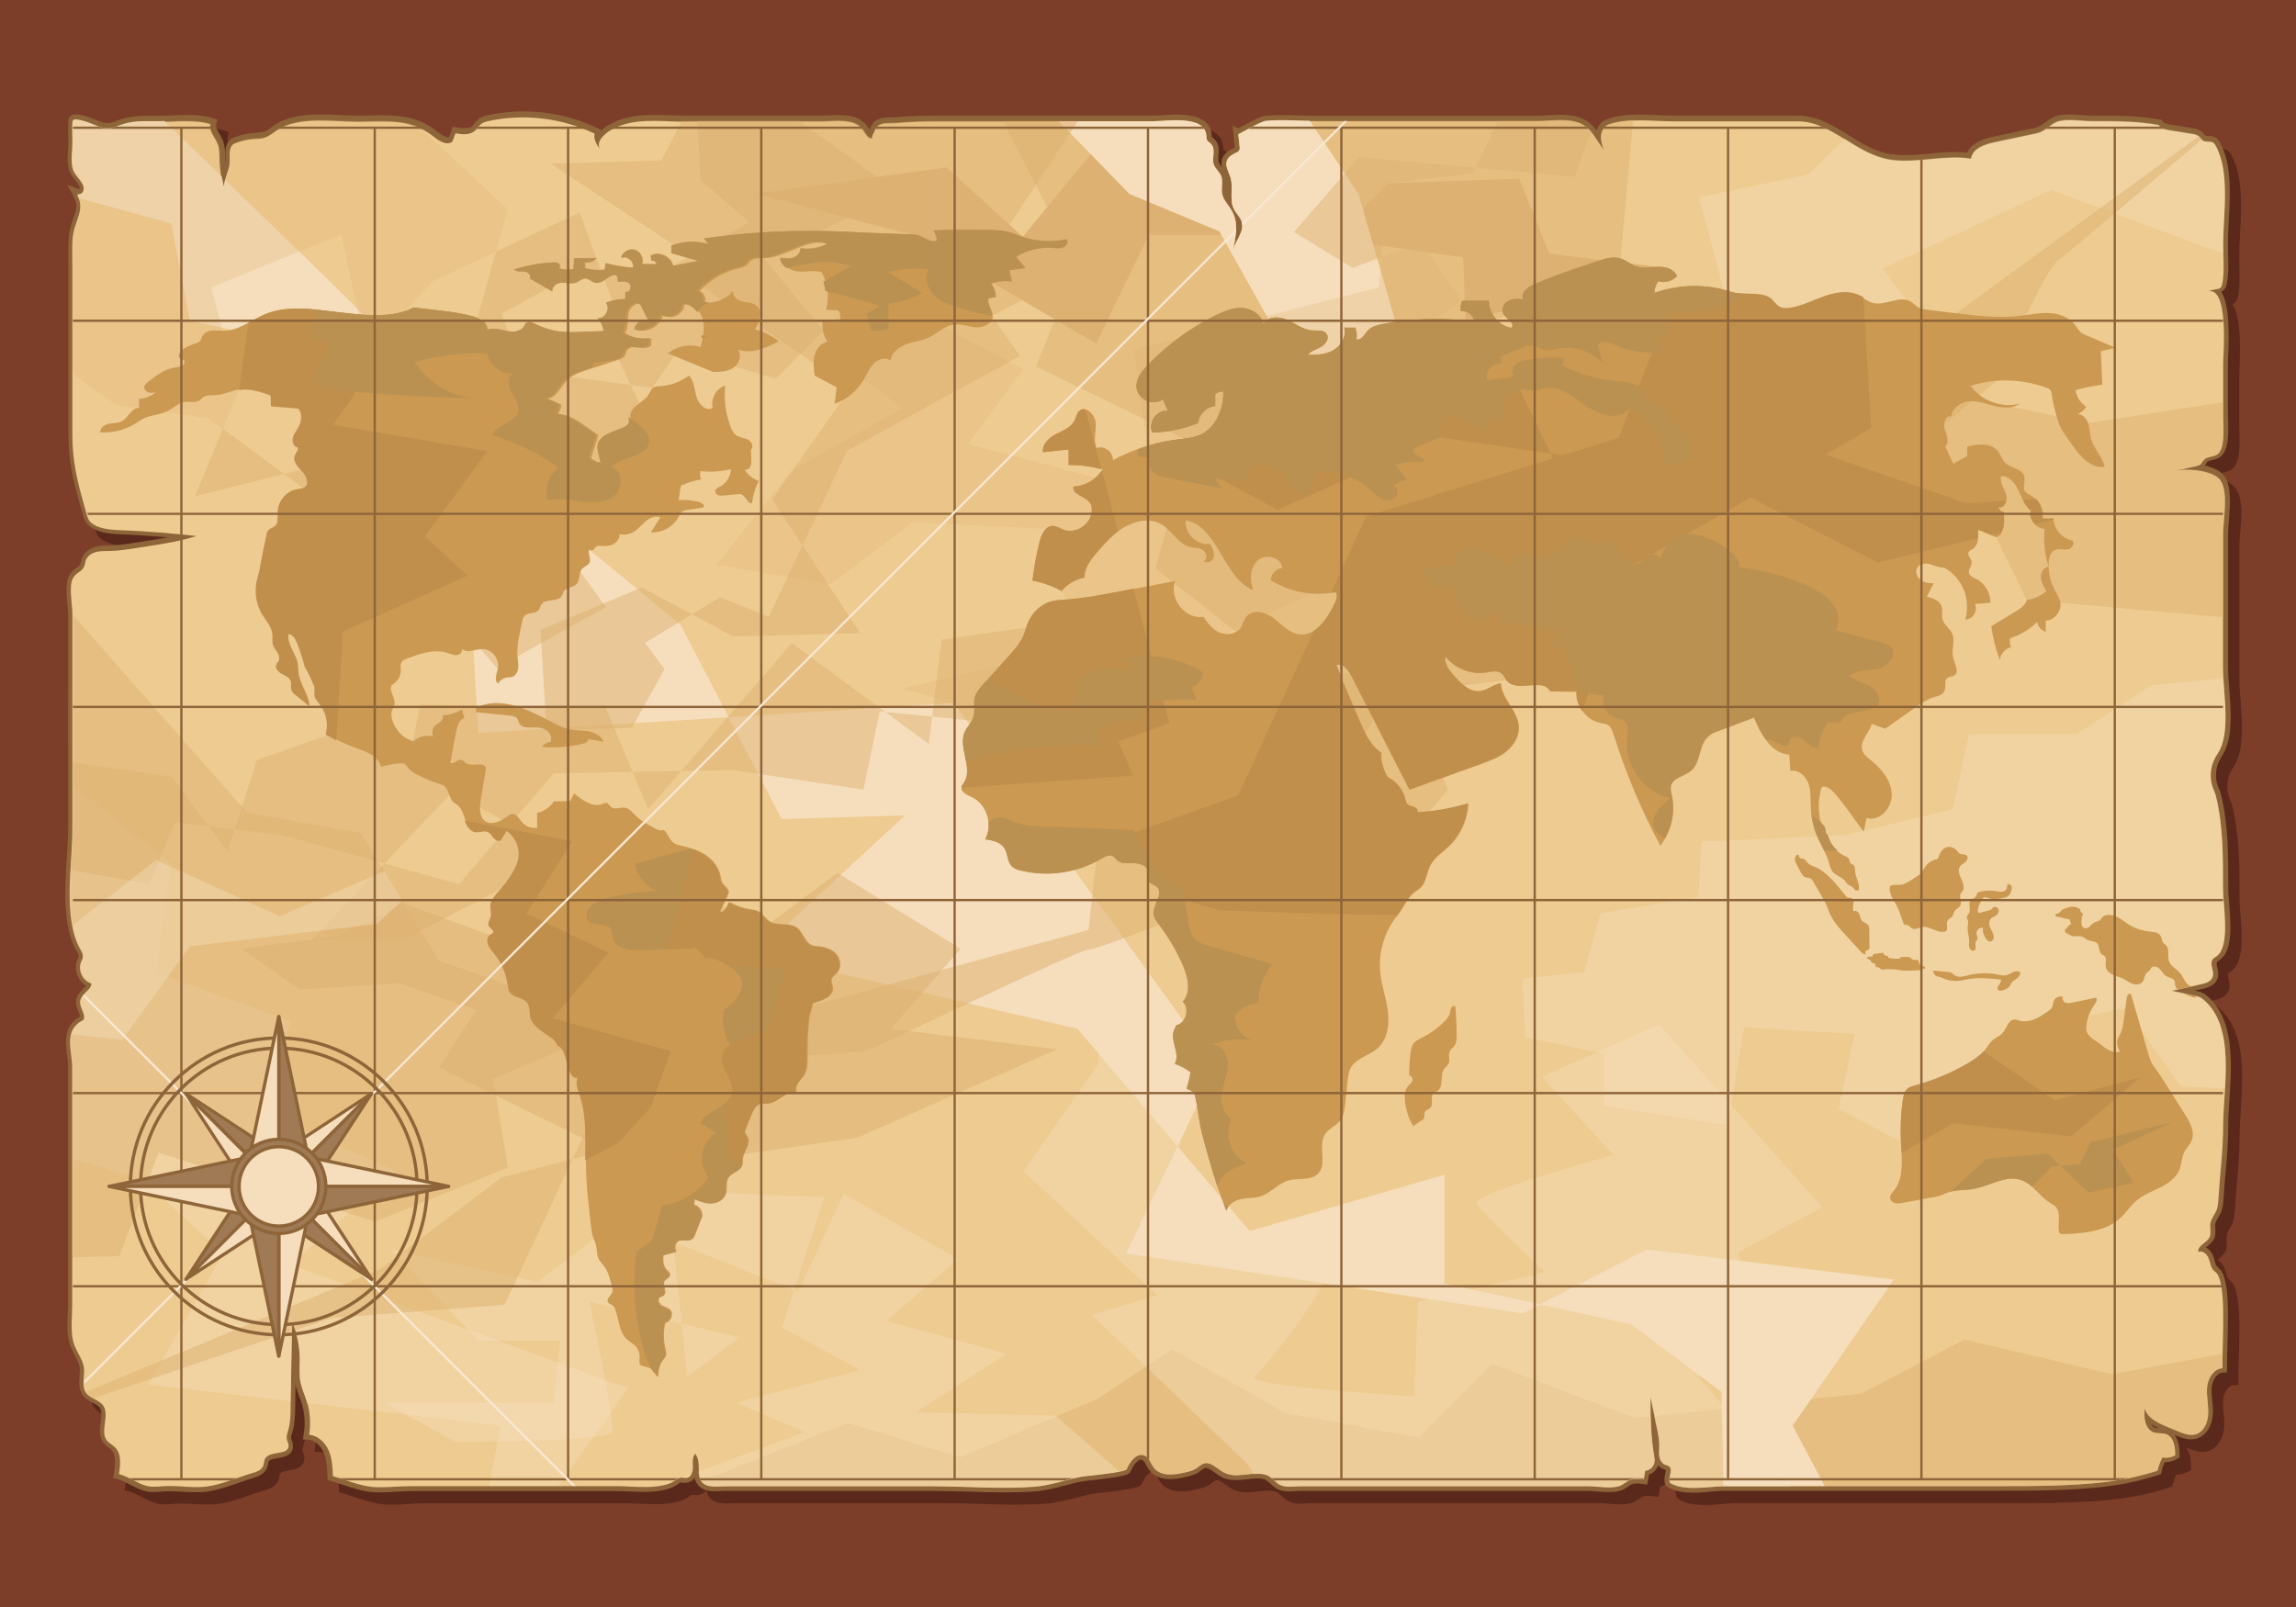 <?xml version="1.0" encoding="utf-8"?>
<!-- Generator: Adobe Illustrator 18.0.0, SVG Export Plug-In . SVG Version: 6.00 Build 0)  -->
<!DOCTYPE svg PUBLIC "-//W3C//DTD SVG 1.1//EN" "http://www.w3.org/Graphics/SVG/1.1/DTD/svg11.dtd">
<svg version="1.1" id="Layer_1" xmlns="http://www.w3.org/2000/svg" xmlns:xlink="http://www.w3.org/1999/xlink" x="0px" y="0px"
	 viewBox="0 0 1400 980" enable-background="new 0 0 1400 980" xml:space="preserve">
<g>
	<g>
		<g>
			<g>
				<rect fill="#7C3E29" width="1400" height="980"/>
			</g>
		</g>
	</g>
	<path fill="#5B291B" d="M1359.5,749.4c0.7-1.2,1.4-2.4,1.9-3.7c1-2.6,1.1-5.2,1.3-7.6c0.3-5.3,0.8-10.6,1.2-15.7
		c0.8-9.5,1.7-19.3,1.7-29.2c0-4.6,0.4-10,0.7-15.6c1.5-22.4,3.3-50.3-14.8-64.2c-1.7-1.3-3.5-1.7-5.1-2l-1.4-0.3l4.7-1
		c2.3-0.5,7.8-1.7,9.4-6.5c0.8-2.4,0.3-4.7-0.2-6.6c-0.3-1.3-0.6-2.7-0.2-3.3c0.2-0.2,0.6-0.6,1.1-0.9c0.5-0.3,1.1-0.7,1.7-1.3
		c6.8-6.3,5.6-21.8,4.6-34.3c-0.3-3.3-0.5-6.1-0.5-8.1l0-2.6c0-19,0-36.9-4.5-55.2c-0.3-1.3-0.8-2.3-1.2-3.4
		c-0.2-0.4-0.3-0.8-0.5-1.2c-2.1-5.2-1.6-11.5,1.1-16.5c0.4-0.6,0.7-1.3,1.1-1.9c0.7-1.1,1.4-2.2,1.9-3.4
		c4.8-10.1,3.7-24.8,2.7-37.8c-0.4-4.8-0.7-9.3-0.7-13.1v-81.4c0-2.1,0.2-4.8,0.5-7.8c0.8-9.2,1.8-20.6-2.7-26.8
		c-2.3-3.3-6.9-5.4-11.9-6.5c0.5-0.5,0.8-1.1,1-1.6c0.1-0.3,0.3-0.5,0.4-0.6c0.4-0.6,1.6-0.8,2.9-1.1c1.6-0.4,3.4-0.8,5.1-2
		c5-3.7,5.1-13.4,4.7-23c0-1.2-0.1-2.2-0.1-3v-31.9c0-0.5,0.1-1.5,0.1-2.8c0.7-14.8,0.8-32.3-4.2-40c2.8-1.3,3.5-3.7,4-9.1
		c0.4-4.5,0.3-9.1,0.2-13.6c-0.1-2.2-0.1-4.3-0.1-6.4c0-4.3,0.2-9,0.5-14c0.9-16.3,1.8-34.9-5.3-47.8c-0.6-1-1.3-2.2-2.6-3
		c-1.6-1.1-3.4-1.1-4.7-1.1c-0.5,0-1.3,0-1.5-0.1c-0.2-0.1-0.6-0.5-0.9-0.9c-0.4-0.5-1-1.1-1.6-1.7c-1.8-1.4-4-1.8-5.6-2.1
		l-13.2-2.1c-1.9-0.3-4-0.7-4.8-1.8l-0.7-1.1l-1.3-0.2c-11.5-2.2-23.2-2.4-36.1-2.4l-5.4,0c-1.7,0-3.7-0.1-5.8-0.3
		c-2.5-0.2-5-0.4-7.6-0.4c-3.9,0-6.8,0.4-9.2,1.4c-2.2,0.9-3.9,2.1-5.5,3.4c-2.1,1.5-3.8,2.9-6.5,3.4l-25.5,5.4
		c-8.5,1.8-13.7,5-15.7,9.7c-2.4-0.3-4.8-0.4-7.5-0.4c-5.2,0-10.4,0.5-15.5,1c-4.9,0.5-10,0.9-14.9,0.9c-2.9,0-5.5-0.2-8-0.5
		c-9.7-1.3-18.1-6.6-26.3-11.6c-9.5-5.9-19.3-12-31.3-12c-8.4,0-16.8,0-25.2,0l-50.4,0c-3.1,0-6.4-0.1-9.8-0.3
		c-3.6-0.2-7.3-0.3-10.9-0.3c-8.3,0-14.7,0.9-20.1,2.9c-2.8,1-5,3.6-6,6.8c-6-8.5-14.9-9.6-22-9.6c-2.5,0-5.1,0.1-7.6,0.3
		c-2.4,0.1-4.9,0.3-7.3,0.3H808.7c-3.2,0-6.6-0.1-9.8-0.2c-3.3-0.1-6.8-0.2-10.2-0.2c-3.8,0-7.1,0.1-10,0.4c-2.6,0.3-7.5,2.7-15,6.9
		c-0.5,0.3-1.1,0.6-1.5,0.8l-3.5-1.7l1.3,13c0,0.1,0,0.3,0,0.5c-0.2,0.1-0.5,0.3-0.7,0.3c-2.8,1.3-5.5,3-6.8,6
		c-0.8,1.9-0.7,3.9-0.3,5.6c-0.1-0.1-0.2-0.3-0.3-0.4c-0.7-0.9-1.5-1.8-1.7-2.7c-0.4-1.1-0.3-2.7-0.1-4.4c0.2-2.9,0.5-6.4-2.1-9.2
		c-0.5-0.5-0.9-0.9-1.3-1.2c-0.3-0.2-0.6-0.5-0.7-0.6c0-0.1-0.1-0.6-0.1-0.9c0-0.4,0-0.7-0.1-1.1c-1.2-11.6-16.4-11.6-21.4-11.6
		c-3.2,0-6.5,0.2-9,0.4c-1.8,0.1-3.4,0.2-4.6,0.2H578.5c-7,0-16.1,0.1-25.6,1c-0.8,0.1-1.8,0.1-2.8,0.1c-3.1,0-6.9,0-10,2.6
		c-0.3,0.2-1.1,0.9-2.7,4.5c-0.1,0.2-0.1,0.3-0.2,0.4c-0.2-0.3-0.4-0.6-0.5-0.8c-0.3-0.4-0.5-0.9-0.8-1.2
		c-4.2-6.1-12.1-6.9-17.6-6.9c-2,0-3.9,0.1-5.7,0.2c-1.6,0.1-3,0.1-4.3,0.1h-83.3c-3.2,0-6.4-0.1-9.6-0.2c-3.2-0.1-6.5-0.2-9.7-0.2
		c-8.4,0-18.2,0.7-27.3,6c-1.2,0.7-3.1,2-5,3.7l0.2-0.6l-2.3-1.1c-13.9-6.7-29.5-10.2-45.1-10.2c-7.1,0-14.2,0.7-21.1,2.2
		c-2.2,0.5-4.7,1.1-6.7,2.8c-0.9,0.8-1.6,1.7-2.2,2.5c-0.4,0.6-0.9,1.1-1.3,1.5c-1,0.9-2.4,1.3-4.4,1.3c-1.6,0-3.3-0.3-4.8-0.5
		l-2.5-0.4l-2.4,6.3c-0.2,0.1-0.4,0.1-0.6,0.1c-2.3,0-5.7-2.7-7.6-4.2c-10.2-8-21.9-9.2-33-9.2c-2.3,0-4.7,0-7.1,0.1
		c-2.3,0-4.7,0.1-7,0.1c-3.3,0-6.8-0.2-10.5-0.3c-4-0.2-8.1-0.4-12.3-0.4c-8.6,0-19.6,0.7-28.2,6.4c-0.6,0.4-1.3,0.9-1.9,1.3
		c-1.7,1.2-3.3,2.4-5,2.9c-1.3,0.4-2.7,0.4-4.2,0.5c-0.5,0-1,0-1.4,0.1c-4.7,0.3-9.2,1.4-13.5,3.3l-0.4,0.2l-0.3,0.2
		c-3.5,2.8-3.4,7.2-3.4,10.7c0,1.1,0,2,0,2.9c0,0.3-0.1,0.6-0.1,0.8c-0.1-0.9-0.1-1.8-0.1-2.7c0-0.4,0-0.9,0-1.3
		c0-3-0.1-6.1-1.2-9.1c-0.6-1.6-1.4-3-2.2-4.4c-1.6-2.6-2.5-4.3-2-5.8l0.8-2.8l-2.8-0.9c-4.1-1.3-9.2-2-16-2c-3.3,0-6.6,0.1-9.7,0.3
		c-3,0.1-5.7,0.2-8.3,0.2c-0.4,0-1.4,0-1.4,0c-1.6,0-3.1,0-4.6,0c-6.4,0-11.6,0.4-17.6,2.7c-2.9,1.1-4.9,1.8-6.7,1.8
		c-1.5,0-3.3-0.5-5.9-1.6c-0.1,0-8.9-3.8-13.3-3.8c-3.2,0-4.5,2-4.6,3.7c-0.2,2.9-0.2,5.9-0.1,8.7c0,1.4,0.1,2.7,0.1,4.1
		c0,1.4-0.1,3-0.2,4.7c-0.3,4.1-0.6,8.8,0.6,12.7c0.7,2.5,2.3,4.4,3.7,6.2c1.4,1.8,2.7,3.4,2.8,4.9c0,0.2-0.1,0.5-0.3,0.7l-7.2-2.7
		l3.8,7.1c2.7,5,1.5,8.5-0.3,13.6c-0.4,1.2-0.8,2.4-1.2,3.7c-1.9,6-1.8,12.3-1.7,18.5c0,1.3,0,2.6,0,3.9v104.9
		c0,15.6,2.7,27.8,7.2,43.7l1.6,5.7c0.4,1.5,1,3.3,2.1,5c1.3,1.9,3.3,3.3,6,4.4c5.3,2.2,10.9,2.4,16.4,2.7l0.4,0c9,0.4,18,1,27,1.8
		c-3.9,0.7-7.8,1.3-11.6,1.9l-8.2,1.3c-5,0.8-10.1,1.6-15.2,1.7c-0.5,0-1,0-1.5,0c-2.7,0-5.5,0.1-8.3,1c-4.4,1.4-7.6,4.7-8.1,8.6
		c-0.3,2.3-1.1,2.8-2.7,4c-1.5,1.1-3.4,2.4-4.8,5.2c-2.1,4.2-1.5,10.9-0.9,16.8c0.2,2.1,0.4,4.2,0.4,5.6v132.2
		c0,5.1-0.4,11-0.8,17.2c-1.2,19.4-2.6,41.4,5.8,56.4l0.3,0.5c0.6,1.1,1.2,2.2,1.2,2.9c0,0.4-0.3,0.9-0.5,1.5
		c-0.2,0.4-0.3,0.7-0.5,1.1c-1.2,3.2-1,6.9,0.7,10.2c1.1,2.2,2.8,4.1,4.8,5.3c-0.5,0.6-1.1,1.2-1.7,1.8c-1.7,1.7-3.7,3.6-4.3,6.4
		c-0.6,2.8,0.4,5.3,1.3,7.4c0.5,1.2,0.9,2.3,1,3.1c-10.1,5.7-8.9,15.5-7.9,23.4c0.3,2.6,0.6,5,0.6,7.2v145c0,1.9-0.1,3.9-0.2,5.9
		c-0.2,5.8-0.4,11.7,0.9,17.2c0.7,2.9,2.1,5.5,3.4,7.9c1.2,2.3,2.4,4.5,2.9,6.8c0.4,1.6,0.2,3.6,0,5.7c-0.3,3.7-0.7,7.9,1.8,11.6
		c1.7,2.5,4.2,3.8,6.4,4.9c1.7,0.9,3.3,1.7,4.1,2.9c1.5,2,1.1,5.3,0.6,8.7c-0.6,4.5-1.3,9.7,2.4,13.6c0.8,0.8,1.6,1.4,2.4,2
		c0.4,0.3,0.9,0.6,1.2,0.9c3.5,3.1,3,9.3,2,15l-0.5,2.7l2.6,0.7c2.7,0.7,5.3,2.1,8.1,3.5c2.8,1.5,5.8,3,8.9,3.8
		c1.4,0.4,3.1,0.6,5.1,0.6c1.7,0,3.5-0.1,5.1-0.3c1.5-0.1,2.9-0.2,4.1-0.2c2.7,0,5.3,0.2,8.2,0.3c2.8,0.2,5.7,0.3,8.6,0.3
		c2.6,0,4.9-0.1,6.9-0.4c6.4-0.9,12.9-3.2,19.2-5.4c3.1-1.1,6-2.1,8.8-2.9c2.2-0.7,6.4-1.9,8.1-5.6c0.5-1.1,0.7-2.1,0.9-3
		c0.1-0.7,0.2-1.3,0.4-1.6c0.6-1.1,3.2-1.5,5.4-1.9c3.5-0.6,8.8-1.5,9.3-6.8c0.1-1.6-0.3-2.9-0.7-4c-0.2-0.5-0.3-0.9-0.4-1.3
		c-0.1-0.9,0.2-2.1,0.6-3.4c0.1-0.3,0.2-0.6,0.3-0.9c1.4-4.9,1.5-9.9,1.6-14.7l0.2-13.4c0.6,2.3,1.4,4.6,2.2,6.7
		c0.5,1.2,0.9,2.4,1.3,3.6c2,6.2,2.5,13,1.5,19.5l-0.5,3.3l3.3,0.2c4.5,0.3,7.8,4.4,9.3,7.7c1.9,4.5,2.1,9.6,2.4,14.6l0.1,2.2
		l2.1,0.6c2.3,0.7,4.6,1.4,7.1,2.3c5.8,1.9,11.8,3.9,17.7,4.5c1.6,0.1,3.3,0.2,5.2,0.2c3.2,0,6.4-0.2,9.6-0.4c3.2-0.2,6.1-0.4,9-0.4
		h125.7c2,0,4.4,0.1,6.9,0.2c3,0.1,6.2,0.3,9.4,0.3c6.1,0,14.9-0.5,20.9-4.7c0.2-0.1,0.3-0.3,0.5-0.4c0.3-0.2,0.7-0.5,0.9-0.6
		c0,0,0.2,0,0.4,0c0.3,0,0.7,0,1,0.1c0.5,0,1,0.1,1.5,0.1c0.8,0,1.4-0.1,2.1-0.3c1.5-0.4,2.8-1.3,3.7-2.7c2.1,8.1,9.5,8.1,12.9,8.1
		c1.1,0,2.1,0,3.3-0.1c1.1,0,2.2-0.1,3.3-0.1h125.2c7.1,0,14.5,0.2,21.7,0.4c7.3,0.2,14.8,0.5,22.2,0.5c6.9,0,12.9-0.2,18.4-0.6
		c6.2-0.5,12.5-2.1,18.6-3.6c3.5-0.9,6.8-1.7,10-2.4c0.8-0.2,3.4-0.4,6.1-0.8c20.2-2.3,23.2-3.2,24.2-5.7c1.7-3.9,4.3-6.9,6.1-6.9
		c0.3,0,0.5,0.1,0.8,0.2c1,0.5,1.7,1.8,2.5,3.3c0.6,1.1,1.2,2.2,2.1,3.3c2.7,3.4,6.9,5.1,12.4,5.1c2.8,0,6-0.4,9.9-1.4
		c2.4-0.6,5.1-1.2,7.5-2.8c0.6-0.4,1.1-0.8,1.6-1.2c0.7-0.6,1.4-1.1,2-1.3c0.3-0.1,0.5-0.1,0.8-0.1c1.5,0,3.5,1.4,5.4,2.8
		c1.3,0.9,2.6,1.9,4.1,2.7c2.5,1.3,5.3,1.9,8.8,1.9c2.3,0,4.5-0.3,6.8-0.5c2.2-0.2,4.2-0.5,6.2-0.5c1.3,0,2.5,0.1,3.5,0.3
		c1.9,0.4,3.2,1.5,4.7,3c1.4,1.3,2.9,2.7,5.1,3.6c1.7,0.7,3.7,1,6.4,1c1.3,0,2.7-0.1,3.9-0.2c1.1-0.1,2.2-0.1,3.1-0.1h175
		c1.4,0,3.2,0.1,5.1,0.3c2.3,0.2,5,0.4,7.5,0.4c4.1,0,7-0.5,9.2-1.7c0.9-0.5,1.7-1,2.4-1.5c0.9-0.6,1.7-1.1,2.4-1.5
		c0.8-0.3,1.8-0.5,3-0.5c1.1,0,2.4,0.1,3.7,0.3l2.8,0.4l1.1-6.1c2.6-0.9,4.7-3,5.6-5.6c0.8,0.9,1.7,1.5,2.7,2
		c0.5,0.2,0.9,0.3,1.3,0.5c0.2,0.1,0.5,0.2,0.6,0.2c0,0.5-0.2,1.6-0.3,2.2c-0.4,1.9-0.9,4.3,0.1,6.7l0.4,0.8l0.7,0.5
		c3.8,2.5,8.9,3.7,16.1,3.7c3.7,0,7.4-0.3,10.9-0.6c3-0.2,5.9-0.5,8.3-0.5h166.8c20.4,0,43.6,0,65.2-2.5c10.9-1.3,21.8-3.7,32.3-7.1
		l1.6-0.5l0.4-1.6c0.5-1.9,1.1-3.8,1.9-5.7c0.1,0,0.1,0,0.2,0c2.6,0,5.2-0.7,7.4-2l1.5-0.9l0-1.7c0-2.3-0.1-8-2.9-12l0.7,0.3
		c3,1.2,6,2.4,9.2,2.4c1,0,2.1-0.1,3-0.4c6.8-1.7,10-9.1,10.3-15.5c0.1-2.7-0.2-5.3-0.4-7.8c-0.3-2.8-0.6-5.5-0.3-8.1
		c0.4-4.1,2.9-8.6,6.6-8.9l2.7-0.2l0-2.7c0-4.8,0.2-9.6,0.3-14.3c0.2-6.7,0.3-13.6,0.3-20.5c-0.1-7.9-0.6-19-4.1-24.4
		c-0.6-0.9-1.3-1.5-1.9-2c-0.2-0.2-0.4-0.4-0.6-0.6c-0.8-0.8-1.2-2.2-1.6-3.8c-0.2-0.9-0.5-1.8-0.8-2.7c-0.8-2-2.4-4.1-4.4-5.2
		c0.2-0.2,0.4-0.3,0.6-0.5c1.5-1.2,3.2-2.5,4.2-4.5c1.2-2.3,1-4.6,0.9-6.6c-0.1-1-0.1-2,0-2.8
		C1357.9,752.1,1358.6,750.8,1359.5,749.4z M755.1,121.2c0,0.6,0,1.2,0,1.9C755,122.5,755,121.9,755.1,121.2z M1318.7,875.5
		c1.3,0.9,2.8,1.7,4.2,2.4c-0.6,0-1.2-0.1-1.8-0.3C1320.1,877.3,1319.3,876.5,1318.7,875.5z"/>
	<g>
		<g>
			<g>
				<g>
					<g>
						<path fill="#8E6439" d="M1032.7,910.3c-7.2,0-12.3-1.2-16.1-3.7l-0.7-0.5l-0.4-0.8c-1-2.3-0.5-4.7-0.1-6.7
							c0.1-0.7,0.4-1.8,0.3-2.2c-0.1-0.1-0.4-0.1-0.6-0.2c-0.4-0.1-0.8-0.3-1.3-0.5c-1-0.5-1.9-1.1-2.7-2c-1,2.6-3.1,4.6-5.6,5.6
							l-1.1,6.1l-2.8-0.4c-1.4-0.2-2.6-0.3-3.7-0.3c-1.2,0-2.2,0.2-3,0.5c-0.8,0.3-1.6,0.9-2.4,1.5c-0.8,0.5-1.5,1.1-2.4,1.5
							c-2.2,1.2-5.1,1.7-9.2,1.7c-2.5,0-5.2-0.2-7.5-0.4c-1.9-0.2-3.7-0.3-5.1-0.3h-175c-0.9,0-2,0.1-3.1,0.1
							c-1.3,0.1-2.6,0.2-3.9,0.2c-2.6,0-4.7-0.3-6.4-1c-2.1-0.9-3.7-2.3-5.1-3.6c-1.6-1.4-2.8-2.6-4.7-3c-1.1-0.2-2.2-0.3-3.5-0.3
							c-2,0-4,0.2-6.2,0.5c-2.2,0.3-4.5,0.5-6.8,0.5c-3.5,0-6.3-0.6-8.8-1.9c-1.5-0.8-2.8-1.7-4.1-2.7c-1.9-1.4-3.9-2.8-5.4-2.8
							c-0.3,0-0.5,0-0.8,0.1c-0.6,0.2-1.3,0.8-2,1.3c-0.5,0.4-1,0.8-1.6,1.2c-2.4,1.6-5.1,2.2-7.5,2.8c-3.9,0.9-7.1,1.4-9.9,1.4
							c-5.5,0-9.7-1.7-12.4-5.1c-0.9-1.1-1.5-2.2-2.1-3.3c-0.8-1.5-1.6-2.8-2.5-3.3c-0.3-0.1-0.5-0.2-0.8-0.2c-1.8,0-4.5,3-6.1,6.9
							c-1.1,2.5-4,3.5-24.2,5.7c-2.7,0.3-5.3,0.6-6.1,0.8c-3.3,0.6-6.6,1.5-10,2.4c-6.1,1.6-12.4,3.2-18.6,3.6
							c-5.5,0.4-11.5,0.6-18.4,0.6c-7.4,0-14.9-0.2-22.2-0.5c-7.2-0.2-14.6-0.4-21.7-0.4H443c-1.1,0-2.2,0-3.3,0.1
							c-1.1,0-2.2,0.1-3.3,0.1c-3.4,0-10.8,0-12.9-8.1c-0.9,1.3-2.2,2.2-3.7,2.7c-0.6,0.2-1.3,0.3-2.1,0.3c-0.5,0-1,0-1.5-0.1
							c-0.3,0-0.7-0.1-1-0.1c-0.3,0-0.4,0-0.4,0c-0.2,0.1-0.6,0.3-0.9,0.6c-0.2,0.1-0.3,0.3-0.5,0.4c-5.9,4.2-14.8,4.7-20.9,4.7
							c-3.2,0-6.4-0.1-9.4-0.3c-2.5-0.1-4.9-0.2-6.9-0.2H250.5c-2.9,0-5.9,0.2-9,0.4c-3.2,0.2-6.4,0.4-9.6,0.4
							c-1.9,0-3.6-0.1-5.2-0.2c-5.9-0.5-11.9-2.5-17.7-4.5c-2.5-0.8-4.8-1.6-7.1-2.3l-2.1-0.6l-0.1-2.2c-0.2-5-0.4-10.2-2.4-14.6
							c-1.5-3.4-4.8-7.4-9.3-7.7l-3.3-0.2l0.5-3.3c1.1-6.5,0.6-13.2-1.5-19.5c-0.4-1.2-0.8-2.4-1.3-3.6c-0.8-2.1-1.6-4.3-2.2-6.7
							l-0.2,13.4c-0.1,4.8-0.2,9.8-1.6,14.7c-0.1,0.3-0.2,0.6-0.3,0.9c-0.4,1.3-0.7,2.5-0.6,3.4c0.1,0.3,0.2,0.8,0.4,1.3
							c0.4,1.1,0.8,2.4,0.7,4c-0.4,5.4-5.8,6.2-9.3,6.8c-2.2,0.4-4.7,0.8-5.4,1.9c-0.2,0.3-0.3,1-0.4,1.6c-0.2,0.9-0.4,1.9-0.9,3
							c-1.8,3.7-5.9,4.9-8.1,5.6c-2.8,0.8-5.7,1.9-8.8,2.9c-6.3,2.2-12.8,4.5-19.2,5.4c-2.1,0.3-4.4,0.4-6.9,0.4
							c-2.9,0-5.8-0.2-8.6-0.3c-2.8-0.2-5.5-0.3-8.2-0.3c-1.2,0-2.6,0.1-4.1,0.2c-1.7,0.1-3.4,0.3-5.1,0.3c-2,0-3.7-0.2-5.1-0.6
							c-3.2-0.8-6.1-2.4-8.9-3.8c-2.7-1.4-5.3-2.8-8.1-3.5l-2.6-0.7l0.5-2.7c1-5.7,1.5-11.9-2-15c-0.3-0.3-0.8-0.6-1.2-0.9
							c-0.8-0.5-1.6-1.1-2.4-2c-3.7-3.9-3-9-2.4-13.6c0.4-3.4,0.9-6.7-0.6-8.7c-0.9-1.2-2.4-2-4.1-2.9c-2.2-1.1-4.7-2.4-6.4-4.9
							c-2.4-3.6-2.1-7.8-1.8-11.6c0.2-2.1,0.3-4.1,0-5.7c-0.5-2.3-1.7-4.4-2.9-6.8c-1.3-2.5-2.7-5-3.4-7.9
							c-1.4-5.5-1.1-11.5-0.9-17.2c0.1-2.1,0.2-4,0.2-5.9v-145c0-2.3-0.3-4.7-0.6-7.2c-1-7.9-2.3-17.7,7.9-23.4
							c-0.1-0.9-0.5-2-1-3.1c-0.9-2.2-1.9-4.6-1.3-7.4c0.6-2.8,2.5-4.7,4.3-6.4c0.6-0.6,1.2-1.2,1.7-1.8c-2-1.2-3.7-3.1-4.8-5.3
							c-1.6-3.3-1.9-7-0.7-10.2c0.1-0.4,0.3-0.7,0.5-1.1c0.3-0.6,0.5-1.1,0.5-1.5c0.1-0.7-0.6-1.8-1.2-2.9l-0.3-0.5
							c-8.3-15.1-7-37-5.8-56.4c0.4-6.2,0.8-12.1,0.8-17.2V373.8c0-1.5-0.2-3.5-0.4-5.6c-0.5-5.9-1.2-12.6,0.9-16.8
							c1.4-2.8,3.3-4.2,4.8-5.2c1.6-1.2,2.3-1.7,2.7-4c0.5-3.8,3.7-7.2,8.1-8.6c2.8-0.9,5.6-0.9,8.3-1c0.5,0,1,0,1.5,0
							c5-0.1,10.2-0.9,15.2-1.7l8.2-1.3c3.8-0.6,7.7-1.2,11.6-1.9c-9-0.8-18.1-1.4-27-1.8l-0.4,0c-5.4-0.2-11.1-0.5-16.4-2.7
							c-2.8-1.1-4.7-2.6-6-4.4c-1.1-1.6-1.7-3.5-2.1-5l-1.6-5.7c-4.6-15.9-7.2-28.1-7.2-43.7V159.5c0-1.3,0-2.6,0-3.9
							c-0.1-6.1-0.2-12.5,1.7-18.5c0.4-1.3,0.8-2.5,1.2-3.7c1.8-5.2,3.1-8.6,0.3-13.6l-3.8-7.1l7.2,2.7c0.2-0.2,0.3-0.5,0.3-0.7
							c-0.1-1.6-1.3-3.1-2.8-4.9c-1.4-1.8-3-3.7-3.7-6.2c-1.2-3.9-0.9-8.6-0.6-12.7c0.1-1.7,0.2-3.2,0.2-4.7c0-1.3,0-2.7-0.1-4.1
							c-0.1-2.8-0.1-5.8,0.1-8.7c0.1-1.7,1.4-3.7,4.6-3.7c4.4,0,13.2,3.8,13.3,3.8c2.6,1.1,4.3,1.6,5.9,1.6c1.8,0,3.7-0.7,6.7-1.8
							c5.9-2.2,11.1-2.7,17.6-2.7c1.5,0,3,0,4.6,0c0,0,1.1,0,1.4,0c2.6,0,5.4-0.1,8.3-0.2c3.2-0.1,6.5-0.3,9.7-0.3
							c6.7,0,11.8,0.6,16,2l2.8,0.9l-0.8,2.8c-0.4,1.5,0.5,3.2,2,5.8c0.8,1.4,1.6,2.8,2.2,4.4c1.2,3.1,1.2,6.2,1.2,9.1
							c0,0.4,0,0.9,0,1.3c0,0.9,0.1,1.8,0.1,2.7c0-0.3,0.1-0.6,0.1-0.8c0.1-0.9,0.1-1.9,0-2.9c-0.1-3.5-0.1-7.9,3.4-10.7l0.3-0.2
							l0.4-0.2c4.3-1.9,8.8-3,13.5-3.3c0.5,0,1-0.1,1.4-0.1c1.5-0.1,3-0.2,4.2-0.5c1.7-0.5,3.3-1.7,5-2.9c0.6-0.4,1.3-0.9,1.9-1.3
							c8.6-5.7,19.6-6.4,28.2-6.4c4.2,0,8.3,0.2,12.3,0.4c3.7,0.2,7.2,0.3,10.5,0.3c2.3,0,4.7,0,7-0.1c2.3,0,4.7-0.1,7.1-0.1
							c11.1,0,22.8,1.1,33,9.2c1.8,1.5,5.3,4.2,7.6,4.2c0.2,0,0.4,0,0.6-0.1l2.4-6.3l2.5,0.4c1.5,0.3,3.2,0.5,4.8,0.5
							c2,0,3.4-0.4,4.4-1.3c0.4-0.4,0.8-0.9,1.3-1.5c0.6-0.8,1.3-1.7,2.2-2.5c2-1.7,4.5-2.3,6.7-2.8c6.9-1.4,14-2.2,21.1-2.2
							c15.6,0,31.2,3.5,45.1,10.2l2.3,1.1l-0.2,0.6c1.8-1.8,3.8-3.1,5-3.7c9.1-5.3,18.9-6,27.3-6c3.2,0,6.5,0.1,9.7,0.2
							c3.2,0.1,6.4,0.2,9.6,0.2h83.3c1.3,0,2.7-0.1,4.3-0.1c1.8-0.1,3.8-0.2,5.7-0.2c5.6,0,13.4,0.7,17.6,6.9
							c0.3,0.4,0.5,0.8,0.8,1.2c0.1,0.2,0.3,0.5,0.5,0.8c0.1-0.1,0.1-0.3,0.2-0.4c1.6-3.6,2.5-4.2,2.7-4.5c3.1-2.6,6.9-2.6,10-2.6
							c1,0,1.9,0,2.8-0.1c9.4-0.9,18.6-1,25.6-1h132.2c1.1,0,2.7-0.1,4.6-0.2c2.6-0.2,5.8-0.4,9-0.4c5,0,20.1,0,21.4,11.6
							c0,0.4,0.1,0.7,0.1,1.1c0,0.3,0,0.8,0.1,0.9c0.1,0.1,0.4,0.4,0.7,0.6c0.4,0.3,0.9,0.7,1.3,1.2c2.6,2.8,2.3,6.3,2.1,9.2
							c-0.1,1.7-0.3,3.2,0.1,4.4c0.3,0.8,1,1.7,1.7,2.7c0.1,0.1,0.2,0.3,0.3,0.4c-0.4-1.8-0.5-3.7,0.3-5.6c1.3-3.1,4-4.7,6.8-6
							c0.2-0.1,0.5-0.2,0.7-0.3c0-0.2,0-0.4,0-0.5l-1.3-13l3.5,1.7c0.5-0.3,1-0.6,1.5-0.8c7.5-4.2,12.3-6.6,15-6.9
							c3-0.3,6.3-0.4,10-0.4c3.4,0,6.9,0.1,10.2,0.2c3.2,0.1,6.6,0.2,9.8,0.2h135.1c2.4,0,4.9-0.1,7.3-0.3c2.5-0.1,5.1-0.3,7.6-0.3
							c7.1,0,16,1.1,22,9.6c0.9-3.2,3.1-5.8,6-6.8c5.4-2,11.8-2.9,20.1-2.9c3.7,0,7.4,0.2,10.9,0.3c3.5,0.2,6.7,0.3,9.8,0.3l50.4,0
							c8.4,0,16.8,0,25.2,0c12,0,21.8,6.1,31.3,12c8.1,5.1,16.6,10.3,26.3,11.6c2.5,0.3,5.1,0.5,8,0.5c4.9,0,10-0.5,14.9-0.9
							c5.1-0.5,10.3-1,15.5-1c2.7,0,5.1,0.1,7.5,0.4c2-4.6,7.2-7.9,15.7-9.7l25.5-5.4c2.6-0.6,4.4-1.9,6.5-3.4
							c1.6-1.2,3.3-2.5,5.5-3.4c2.4-1,5.3-1.4,9.2-1.4c2.5,0,5.1,0.2,7.6,0.4c2.1,0.2,4.1,0.3,5.8,0.3l5.4,0
							c12.9,0,24.5,0.2,36.1,2.4l1.3,0.2l0.7,1.1c0.7,1.1,2.8,1.5,4.8,1.8l13.2,2.1c1.6,0.3,3.8,0.6,5.6,2.1
							c0.7,0.5,1.2,1.1,1.6,1.7c0.3,0.4,0.7,0.8,0.9,0.9c0.2,0.1,1,0.1,1.5,0.1c1.3,0,3,0.1,4.7,1.1c1.3,0.8,2,2,2.6,3
							c7.2,13,6.2,31.5,5.3,47.8c-0.3,5-0.5,9.7-0.5,14c0,2.1,0.1,4.2,0.1,6.4c0.1,4.5,0.3,9.1-0.2,13.6c-0.5,5.4-1.2,7.9-4,9.1
							c5,7.7,4.9,25.2,4.2,40c-0.1,1.3-0.1,2.4-0.1,2.8v31.9c0,0.8,0,1.8,0.1,3c0.3,9.6,0.2,19.3-4.7,23c-1.6,1.2-3.5,1.6-5.1,2
							c-1.3,0.3-2.5,0.6-2.9,1.1c-0.1,0.1-0.2,0.4-0.4,0.6c-0.3,0.5-0.6,1-1,1.6c5,1.2,9.5,3.2,11.9,6.5c4.4,6.2,3.4,17.6,2.7,26.8
							c-0.3,2.9-0.5,5.7-0.5,7.8V407c0,3.8,0.3,8.3,0.7,13.1c1,13,2.1,27.7-2.7,37.8c-0.6,1.2-1.3,2.3-1.9,3.4
							c-0.4,0.6-0.8,1.2-1.1,1.9c-2.7,4.9-3.2,11.2-1.1,16.5c0.2,0.4,0.3,0.8,0.5,1.2c0.5,1.1,0.9,2.1,1.2,3.4
							c4.5,18.3,4.5,36.2,4.5,55.2l0,2.6c0,2,0.2,4.8,0.5,8.1c1,12.5,2.3,28-4.6,34.3c-0.6,0.5-1.2,0.9-1.7,1.3
							c-0.5,0.3-0.9,0.6-1.1,0.9c-0.4,0.5-0.1,1.9,0.2,3.3c0.4,1.9,1,4.3,0.2,6.6c-1.6,4.8-7.1,6-9.4,6.5l-4.7,1l1.4,0.3
							c1.5,0.3,3.4,0.8,5.1,2c18.1,13.9,16.3,41.8,14.8,64.2c-0.4,5.7-0.7,11-0.7,15.6c0,10-0.8,19.8-1.7,29.2
							c-0.4,5.1-0.9,10.4-1.2,15.7c-0.1,2.3-0.3,5-1.3,7.6c-0.5,1.4-1.2,2.6-1.9,3.7c-0.8,1.4-1.6,2.7-1.8,3.9
							c-0.1,0.8-0.1,1.8,0,2.8c0.1,2,0.3,4.4-0.9,6.6c-1,1.9-2.7,3.3-4.2,4.5c-0.2,0.1-0.4,0.3-0.6,0.5c2,1.1,3.6,3.2,4.4,5.2
							c0.3,0.9,0.6,1.8,0.8,2.7c0.4,1.6,0.8,3,1.6,3.8c0.2,0.2,0.4,0.4,0.6,0.6c0.6,0.5,1.3,1.1,1.9,2c3.5,5.3,4,16.5,4.1,24.4
							c0.1,6.9-0.1,13.8-0.3,20.5c-0.1,4.7-0.2,9.6-0.3,14.3l0,2.7l-2.7,0.2c-3.6,0.3-6.2,4.8-6.6,8.9c-0.2,2.6,0,5.3,0.3,8.1
							c0.3,2.5,0.5,5.1,0.4,7.8c-0.2,6.5-3.5,13.8-10.3,15.5c-1,0.2-2,0.4-3,0.4c-3.2,0-6.2-1.1-9.2-2.4l-0.7-0.3
							c2.8,4,2.9,9.7,2.9,12l0,1.7l-1.5,0.9c-2.2,1.3-4.8,2-7.4,2c-0.1,0-0.1,0-0.2,0c-0.8,1.8-1.5,3.7-1.9,5.7l-0.4,1.6l-1.6,0.5
							c-10.5,3.4-21.3,5.8-32.3,7.1c-21.6,2.5-44.8,2.5-65.2,2.5h-166.8c-2.4,0-5.2,0.2-8.3,0.5
							C1040.1,910,1036.4,910.3,1032.7,910.3z M1311.7,868.5c0.6,1,1.4,1.8,2.5,2.1c0.5,0.2,1.1,0.2,1.8,0.3
							C1314.4,870.2,1313,869.4,1311.7,868.5z M748.1,114.2c0,0.6-0.1,1.3,0,1.9C748,115.5,748,114.9,748.1,114.2z"/>
					</g>
				</g>
				<g>
					<path fill="#EECB90" d="M72.5,898.9c6,1.6,11.2,5.8,17,7.3c3.9,1,9.5,0,13.6,0c7.7,0,15.8,1.3,23.3,0.3
						c9.1-1.3,18.7-5.6,27.6-8.2c2.5-0.7,5.2-1.7,6.3-4c0.7-1.5,0.6-3.3,1.4-4.8c2.9-5,13.8-1.8,14.3-7.5c0.1-1.5-0.8-3-1.1-4.5
						c-0.3-1.9,0.4-3.7,0.9-5.5c1.3-4.5,1.4-9.3,1.4-14c0.3-17.4,0.6-34.7,1-52.1c3,7.4,4.5,15.3,4.6,23.2c0,4.7-0.5,9.5,0.5,14.1
						c0.8,3.7,2.4,7.2,3.6,10.9c2.2,6.7,2.7,13.9,1.6,20.9c5.3,0.4,9.7,4.6,11.9,9.5c2.1,4.9,2.4,10.4,2.6,15.7
						c7.7,2.2,16.2,5.9,24.2,6.6c7.5,0.6,15.9-0.5,23.5-0.5c27.9,0,55.9,0,83.8,0c14,0,27.9,0,41.9,0c10,0,26.7,2.6,35.5-3.6
						c0.7-0.5,1.3-1.1,2.1-1.3c1.6-0.6,3.5,0.2,5.2-0.2c2.6-0.7,3.4-4.1,3.3-6.8c-0.1-2.7-0.4-5.8,1.4-7.8c2.4,2.9,2.1,7,2.2,10.8
						c0.4,11,8.6,9,17.1,9c41.7,0,83.5,0,125.2,0c20.4,0,41.8,1.8,62.1,0.3c9.4-0.7,19-4.1,28.3-6c3.3-0.7,27.3-2.6,28.2-4.7
						c2-4.7,6.3-10.4,11-8.3c2.9,1.3,3.7,5,5.7,7.5c4.3,5.4,12.6,4.3,19.2,2.7c2.3-0.5,4.6-1.1,6.6-2.4c1.4-1,2.7-2.3,4.3-2.9
						c4.5-1.6,8.4,3.3,12.7,5.5c7.4,3.8,16.4-0.7,24.5,1c4.8,1,6.5,5.2,10.3,6.7c3.5,1.4,8.5,0.5,12.3,0.5c10.3,0,20.6,0,30.9,0
						c21.2,0,42.4,0,63.6,0c17.7,0,35.3,0,53,0c9.1,0,18.3,0,27.4,0c5.4,0,15.5,2,20.4-0.7c1.8-1,3.3-2.4,5.2-3.1
						c2.6-1,5.4-0.7,8.2-0.4c0.3-1.7,0.6-3.5,0.9-5.2c2.8-0.2,5.3-2.5,5.7-5.3c0.2-1.4-0.1-2.8-0.3-4.2c-2-11.8-2.1-23.9-2.2-35.8
						c1.3,6.3,2.7,12.7,4,19c0.8,3.6,1.5,7.2,1.5,10.8c0,2.2-0.3,4.3,0,6.5c0.3,2.1,1.4,4.3,3.4,5.2c0.9,0.4,1.9,0.5,2.6,1.1
						c2.7,2.2-0.9,6.8,0.5,10c8.4,5.5,24,2.1,33.7,2.1c13.4,0,26.7,0,40.1,0c29,0,58,0,86.9,0c12.8,0,25.6,0,38.4,0
						c21.7,0,44.6,0,66.3-2.5c10.8-1.3,21.4-3.6,31.7-6.9c0.7-2.8,1.7-5.6,3.1-8.1c2.7,0.5,5.5,0,7.8-1.4c-0.1-5-0.9-11.1-5.6-12.8
						c-2.3-0.8-4.9-0.3-7.3-1c-5.5-1.7-6.5-9.1-5.7-14.8c1.4,5.7,7.5,8.7,12.9,11c2.5,1,5,2.1,7.5,3.1c3.3,1.4,6.9,2.7,10.3,1.9
						c5.2-1.3,7.8-7.3,8-12.7c0.2-5.4-1.2-10.8-0.7-16.1c0.5-5.4,3.9-11.2,9.3-11.6c0.1-11.5,0.7-23.1,0.5-34.7
						c-0.1-5.8-0.4-17.8-3.6-22.8c-0.6-0.9-1.5-1.4-2.2-2.1c-1.9-2-2.1-5-3.1-7.5c-1-2.6-3.8-5-6.2-3.8c-0.8-3.8,4.9-5.4,6.7-8.8
						c1.3-2.6,0.2-5.7,0.6-8.6c0.5-3,2.7-5.4,3.8-8.2c0.8-2.1,1-4.4,1.1-6.7c0.9-15.1,2.9-29.6,2.9-44.7c0-22.9,8.3-61.1-12.9-77.5
						c-1.1-0.9-2.5-1.2-3.9-1.5c-4.9-1.1-9.7-2.2-14.6-3.2c5.9-1.3,11.9-2.6,17.8-4c2.9-0.6,6.3-1.7,7.2-4.5c1.2-3.5-2.2-7.8,0-10.7
						c0.8-1.1,2.2-1.6,3.2-2.6c7.5-6.9,3.1-31.2,3.1-40.2c0-19.9,0.2-38.3-4.4-57.1c-0.4-1.5-1-2.8-1.6-4.2
						c-2.4-6.1-1.9-13.3,1.3-19c1-1.7,2.1-3.3,3-5.1c6.1-13,1.7-35.5,1.7-49.6c0-27.1,0-54.3,0-81.4c0-8.4,3.5-25.7-1.6-32.9
						c-4.5-6.3-20.7-7.3-27.4-5.9c4-0.9,8.1-1.8,12.1-2.7c1.3-0.3,2.6-0.6,3.5-1.5c0.6-0.7,0.9-1.5,1.5-2.2c2-2.5,6-1.8,8.6-3.7
						c4.9-3.6,3.4-18.4,3.4-23.6c0-10.6,0-21.3,0-31.9c0-4.7,3.9-48.3-10-43.7c8.3-2.8,9.1,0.6,10-8.6c0.6-6.5,0-13.3,0-19.8
						c0-18.1,4.4-44.3-4.5-60.3c-0.4-0.8-0.9-1.5-1.6-2c-1.7-1.1-4.1-0.2-5.9-1.1c-1.2-0.6-1.9-2-3-2.9c-1.2-0.9-2.7-1.2-4.2-1.4
						c-4.4-0.7-8.8-1.4-13.2-2.1c-2.5-0.4-5.4-1-6.8-3.2c-13.2-2.5-26.9-2.4-41-2.4c-6.2,0-15.7-1.8-21.4,0.5
						c-4.4,1.8-6.8,5.8-12.5,7c-8.5,1.8-17,3.6-25.5,5.4c-6.1,1.3-13.4,3.9-14.1,10c-16-2.6-32.4,2.8-48.5,0.7
						c-21.9-3-36.1-23.6-57.2-23.6c-25.2,0-50.4,0-75.6,0c-12.7,0-27.8-2.3-39.9,2.1c-2.8,1-4.3,4.1-4.5,7c-0.2,2.9,0.8,5.8,1.8,8.6
						c-2.2-3.2-4.4-6.4-6.6-9.7c-8-11.7-21.9-8-34.5-8c-15.2,0-30.4,0-45.7,0c-29.8,0-59.7,0-89.5,0c-9.8,0-20.1-1-29.8,0
						c-3.6,0.4-16.5,8.2-16.8,8.1c0.3,2.5,0.5,5.1,0.8,7.6c0.1,0.7,0.1,1.5-0.2,2.1c-0.4,0.8-1.3,1.3-2.2,1.7
						c-2.1,1-4.4,2.3-5.3,4.5c-1.4,3.3,1,6.9,2.1,10.3c1.9,6.2-0.8,13.3,2,19.2c1.4,2.9,4.1,5.1,4.9,8.2c1.6,5.9-3.9,11.3-5.5,17.3
						c1.8-7.9,3.5-16.6-0.4-23.7c-2-3.7-5.4-6.8-6.2-10.9c-0.7-3.7,0.8-7.7-0.7-11.1c-1-2.5-3.4-4.2-4.3-6.7
						c-1.4-4.1,1.4-9.4-1.6-12.5c-0.8-0.9-2-1.5-2.6-2.6c-0.4-0.9-0.3-2-0.4-3c-1.3-12.2-24.5-8.3-32-8.3c-15.1,0-30.2,0-45.3,0
						c-29,0-57.9,0-86.9,0c-8.6,0-16.8,0.2-25.3,1c-3.7,0.3-8.1-0.6-11.2,2c-0.7,0.6-4.2,7.7-2.8,7.3c-2.7,0.7-4.3-2.8-5.9-5.1
						c-5.1-7.5-17.6-5.2-25.2-5.2c-10.7,0-21.4,0-32.1,0c-17.1,0-34.1,0-51.2,0c-15.6,0-31.4-2.8-45.1,5.1
						c-4.3,2.5-9.3,7.3-6.7,11.6c-2-2.8-4.1-6.1-3.2-9.4c-19.8-9.5-42.7-12.3-64.2-7.8c-1.9,0.4-3.9,0.9-5.4,2.2
						c-1.3,1.1-2.2,2.8-3.5,3.9c-3.1,2.7-7.7,2.2-11.8,1.5c-0.6,1.7-1.3,3.4-1.9,5.1c-3.8,2.8-8.7-0.9-12.4-3.8
						c-13.4-10.5-29.3-8.3-45.2-8.3c-15.4,0-36.1-3.6-49.4,5.2c-2.5,1.7-4.8,3.7-7.7,4.6c-2,0.6-4.2,0.6-6.3,0.7
						c-4.3,0.3-8.5,1.3-12.5,3.1c-3.2,2.5-2,7.4-2.3,11.5c-0.5,6-4.8,11.8-2.9,17.4c-2-6.3-3.1-12.9-3.3-19.5
						c-0.1-3.2,0.1-6.5-1.1-9.4c-1.6-4.1-5.6-7.9-4.4-12.1c-10-3.2-23.9-1.2-34.2-1.3c-8.3-0.1-14.3-0.2-21.4,2.4
						c-6,2.3-8.4,2.9-14.8,0.1c-1.1-0.5-13.5-5.6-13.8-2.7c-0.3,4.1,0,8.4,0,12.5c0,5-1.2,11.6,0.3,16.5c1.3,4.3,6.4,7.3,6.6,11.8
						c0.1,2.2-2,4.6-4,3.8c4.1,7.5,0.8,12.6-1.4,19.6c-2.1,6.7-1.5,14.1-1.5,21.5c0,17.6,0,35.2,0,52.8c0,17.4,0,34.7,0,52.1
						c0,15.6,2.8,27.8,7.1,42.9c0.5,1.9,1.1,3.8,1.6,5.7c0.4,1.4,0.8,2.9,1.7,4.1c1.1,1.6,2.9,2.6,4.7,3.4c5,2,10.4,2.2,15.8,2.4
						c14.9,0.6,29.8,1.8,44.7,3.5c-9.4,3-19.1,4.6-28.9,6.1c-2.7,0.4-5.5,0.9-8.2,1.3c-5.2,0.8-10.3,1.6-15.6,1.7
						c-3,0.1-6.1-0.1-9,0.8c-2.9,0.9-5.6,3.1-6,6.1c-0.9,6.3-5.2,5.1-7.7,10.1c-2.4,4.9-0.2,15.7-0.2,21.1c0,16,0,32.1,0,48.1
						c0,28,0,56,0,84.1c0,20.9-5.9,53.1,4.6,72.2c0.9,1.6,2,3.3,1.8,5.2c-0.1,1.2-0.7,2.2-1.2,3.3c-1.9,5,1.3,11.3,6.4,12.8
						c0,4.2-5.9,6.2-6.8,10.4c-0.8,4,3.6,8.1,2,12c-12.7,6-6.9,18.3-6.9,28.6c0,33.7,0,67.5,0,101.2c0,14.6,0,29.2,0,43.8
						c0,7.2-1.1,15.5,0.7,22.5c1.3,5.2,5.2,9.6,6.3,14.8c1.1,5.1-1.7,11.7,1.4,16.2c2.4,3.6,7.8,4.2,10.4,7.7
						c4.5,6.1-2.5,16.4,2.8,22c1,1,2.3,1.7,3.4,2.7C74.2,885.3,73.6,892.7,72.5,898.9z"/>
				</g>
				<g opacity="0.5">
					<g>
						<path fill="#DDB171" d="M697.7,887.6c2.9,1.3,3.7,5,5.7,7.5c4.3,5.4,12.6,4.3,19.2,2.7c2.3-0.5,4.6-1.1,6.6-2.4
							c1.4-1,2.7-2.3,4.3-2.9c4.5-1.6,8.4,3.3,12.7,5.5c7.4,3.8,16.4-0.7,24.5,1c4.8,1,6.5,5.2,10.3,6.7c3.5,1.4,8.5,0.5,12.3,0.5
							c10.3,0,20.6,0,30.9,0c21.2,0,42.4,0,63.6,0c17.7,0,35.3,0,53,0c9.1,0,18.3,0,27.4,0c5.4,0,15.5,2,20.4-0.7
							c1.8-1,3.3-2.4,5.2-3.1c2.6-1,5.4-0.7,8.2-0.4c0.3-1.7,0.6-3.5,0.9-5.2c2.8-0.2,5.3-2.5,5.7-5.3c0.2-1.4-0.1-2.8-0.3-4.2
							c-1.3-7.8-1.8-15.7-2-23.6l-9.5,1l-87-33l-45,45l-81-15l-69-39l-45,30l-84,36l-69-21l-89.1,35.6c2.9,3.9,9,2.8,15.3,2.8
							c41.7,0,83.5,0,125.2,0c20.4,0,41.8,1.8,62.1,0.3c9.4-0.7,19-4.1,28.3-6c3.3-0.7,27.3-2.6,28.2-4.7
							C688.7,891.1,693,885.4,697.7,887.6z"/>
						<path fill="#DDB171" d="M1197.9,816.9l-63,33l-126.2,13.7c0.5,2.3,1,4.7,1.5,7c0.8,3.6,1.5,7.2,1.5,10.8c0,2.2-0.3,4.3,0,6.5
							s1.4,4.3,3.4,5.2c0.9,0.4,1.9,0.5,2.6,1.1c2.7,2.2-0.9,6.8,0.5,10c8.4,5.5,24,2.1,33.7,2.1c13.4,0,26.7,0,40.1,0
							c29,0,58,0,86.9,0c12.8,0,25.6,0,38.4,0c21.7,0,44.6,0,66.3-2.5c10.8-1.3,21.4-3.6,31.7-6.9c0.7-2.8,1.7-5.6,3.1-8.1
							c2.7,0.5,5.5,0,7.8-1.4c-0.1-5-0.9-11.1-5.6-12.8c-2.3-0.8-4.9-0.3-7.3-1c-5.5-1.7-6.5-9.1-5.7-14.8c1.4,5.7,7.5,8.7,12.9,11
							c2.5,1,5,2.1,7.5,3.1c3.3,1.4,6.9,2.7,10.3,1.9c5.2-1.3,7.8-7.3,8-12.7c0.2-5.4-1.2-10.8-0.7-16.1c0.5-5.4,3.9-11.2,9.3-11.6
							c0-2.9,0.1-5.9,0.1-8.8l-67.2,12.5L1197.9,816.9z"/>
					</g>
				</g>
				<g opacity="0.41">
					<path fill="#F6DEBC" d="M177.4,771.3l63.9-57.1l-79.9-36.5l16-54.8l-82.2-29.7l9.1-66.2L44.5,479c0,9,0,17.9,0,26.9
						c0,20.9-5.9,53.1,4.6,72.2c0.9,1.6,2,3.3,1.8,5.2c-0.1,1.2-0.7,2.2-1.2,3.3c-1.9,5,1.3,11.3,6.4,12.8c0,4.2-5.9,6.2-6.8,10.4
						c-0.8,4,3.6,8.1,2,12c-12.7,6-6.9,18.3-6.9,28.6c0,18.8,0,37.6,0,56.3l41.6,12l50.2,45.7l-45.7,79.9l86.7,10.1
						c0.3-16.2,0.6-32.4,0.9-48.6c3,7.4,4.5,15.3,4.6,23.2c0,4.7-0.5,9.5,0.5,14.1c0.8,3.7,2.4,7.2,3.6,10.9
						c0.2,0.5,0.3,1.1,0.5,1.6l118,13.8l-7.1,36.8c12,0,24.1,0,36.1,0c2.1,0,4.2,0,6.3,0l42.3-59.6L177.4,771.3z"/>
				</g>
				<path opacity="0.53" fill="#DDB171" d="M1353.9,292.7c-4.5-6.3-20.7-7.3-27.4-5.9c4-0.9,8.1-1.8,12.1-2.7
					c1.3-0.3,2.6-0.6,3.5-1.5c0.6-0.7,0.9-1.5,1.5-2.2c2-2.5,6-1.8,8.6-3.7c4.9-3.6,3.4-18.4,3.4-23.6c0-2.6,0-5.2,0-7.8l-81.8,12.7
					l-100.6-21.1l-43.4,61.7l-123.3-25.1l-42.2,54.3l71.9-26.9l29.7,77.6l86.8-25.1l48-59.4l35.1,71.7l119.9,10.7
					c0-16.9,0-33.8,0-50.8C1355.5,317.2,1359,299.9,1353.9,292.7z"/>
				<g>
					<polygon fill="#F6DEBC" points="581.6,428.7 444.3,437.4 476.6,499.5 551.9,497.2 460.6,581.7 657,627.4 718,699.1 
						741.5,650.2 					"/>
					<path fill="#F6DEBC" d="M202.5,172.9l-65.2-63.2c-0.5,2.2-0.7,4.3,0,6.5c-0.9-2.8-1.6-5.6-2.1-8.5l-34.9-33.9
						c-2,0.1-4,0.1-5.8,0.1c-8.3-0.1-14.3-0.2-21.4,2.4c-6,2.3-8.4,2.9-14.8,0.1c-1.1-0.5-13.5-5.6-13.8-2.7c-0.3,4.1,0,8.4,0,12.5
						c0,5-1.2,11.6,0.3,16.5c1.3,4.3,6.4,7.3,6.6,11.8c0.1,2.2-2,4.6-4,3.8c0.5,0.9,0.9,1.8,1.2,2.7l55.8,15.3l11.4,59.4l118.7,25.1
						l9.1,77.6l39.8,8.5l-3.3-56.5L202.5,172.9z"/>
					<polygon fill="#F6DEBC" points="339.6,319.1 283.5,307.1 291.6,447 444.3,437.4 414.9,380.8 					"/>
					<polygon fill="#F6DEBC" points="880.8,716.4 762,750.7 718,699.1 686.7,764.4 928.7,800.9 939.2,795.5 880.8,782.7 					"/>
					<path fill="#F6DEBC" d="M1112.6,906.2l-19.5-36.8l61.7-89.1l-150.7-18.3l-64.9,33.4l55.7,12.3l54.8,41.1l1.2,57.4
						c0.3,0,0.6,0,0.9,0c13.4,0,26.7,0,40.1,0C1098.9,906.2,1105.7,906.2,1112.6,906.2z"/>
				</g>
				<g>
					<path fill="#DDB171" d="M749.9,106.6c0.2,0.5,0.3,0.9,0.5,1.4c1.9,6.2-0.8,13.3,2,19.2c1.4,2.9,4.1,5.1,4.9,8.2
						c0.7,2.7,0,5.3-1.2,7.8h17.7l-9.4-34.3L749.9,106.6z"/>
					<polygon fill="#DDB171" points="773.8,143.3 782.6,175.2 812.5,145.6 796.3,143.3 					"/>
					<g opacity="0.41">
						<path fill="#F6DEBC" d="M1351,88.8c-0.4-0.8-0.9-1.5-1.6-2c-1.7-1.1-4.1-0.2-5.9-1.1c-1.2-0.6-1.9-2-3-2.9
							c-1.2-0.9-2.7-1.2-4.2-1.4c-4.4-0.7-8.8-1.4-13.2-2.1c-2.5-0.4-5.4-1-6.8-3.2c-13.2-2.5-26.9-2.4-41-2.4
							c-6.2,0-15.7-1.8-21.4,0.5c-4.4,1.8-6.8,5.8-12.5,7c-8.5,1.8-17,3.6-25.5,5.4c-6.1,1.3-13.4,3.9-14.1,10
							c-16-2.6-32.4,2.8-48.5,0.7c-10.7-1.5-19.6-7.1-28.3-12.6l-22.8,21.9l-66.2,13.7l27.4,102.8l-169-4.6l-0.8-22.5L830.5,214
							l48,27.4l150.7,6.9l172.7-13.1l-54-71.4l102.8-48l104.9,38.9c-0.1-1.9-0.1-3.8-0.1-5.7C1355.5,131,1359.9,104.8,1351,88.8z"/>
					</g>
					<polygon fill="#DDB171" points="944.7,154.7 926.4,109 846.6,111.7 812.5,145.6 892.2,157 893.6,196.1 1011.3,162.8 					"/>
					<path fill="#DDB171" d="M700.4,143.3h53.2c0.5-5,0.3-10-2.1-14.3c-2-3.7-5.4-6.8-6.2-10.9c-0.7-3.7,0.8-7.7-0.7-11.1
						c-0.2-0.4-0.4-0.8-0.6-1.2L666.1,93l-42.5,51.4l-46.5-42.3l-116.5,16l94.2,24.8l113.6,66.6L700.4,143.3z"/>
				</g>
				<path opacity="0.53" fill="#DDB171" d="M995.8,73.2c-5.3,0.2-10.4,0.9-15.1,2.6c-2.8,1-4.3,4.1-4.5,7c-0.2,2.9,0.8,5.8,1.8,8.6
					c-2.2-3.2-4.4-6.4-6.6-9.7c-8-11.7-21.9-8-34.5-8c-15.2,0-30.4,0-45.7,0c-29.8,0-59.7,0-89.5,0c-9.8,0-20.1-1-29.8,0
					c-3.6,0.4-16.5,8.2-16.8,8.1c0.3,2.5,0.5,5.1,0.8,7.6c0.1,0.7,0.1,1.5-0.2,2.1c-0.4,0.8-1.3,1.3-2.2,1.7c-2.1,1-4.4,2.3-5.3,4.5
					c-1.4,3.3,1,6.9,2.1,10.3c1.9,6.2-0.8,13.3,2,19.2c1.4,2.9,4.1,5.1,4.9,8.2c1.6,5.9-3.9,11.3-5.5,17.3
					c1.8-7.9,3.5-16.6-0.4-23.7c-2-3.7-5.4-6.8-6.2-10.9c-0.7-3.7,0.8-7.7-0.7-11.1c-1-2.5-3.4-4.2-4.3-6.7
					c-1.4-4.1,1.4-9.4-1.6-12.5c-0.8-0.9-2-1.5-2.6-2.6c-0.4-0.9-0.3-2-0.4-3c-1.3-12.2-24.5-8.3-32-8.3c-15.1,0-30.2,0-45.3,0
					c-15.6,0-31.2,0-46.7,0l45.3,87.8l-25.1,61.7l93.6,45.7l-20.6,77.6l86.8,68.5l-22.8,105l54.8,32l59.4-70.8L842,380.8L949.3,310
					l-84.5-91.3l123.3-60.9L995.8,73.2z"/>
				<g>
					<path fill="#F6DEBC" d="M828.3,118.1l-29.6-44.4c-8.9-0.2-18-0.8-26.8,0c-3.6,0.4-16.5,8.2-16.8,8.1c0.3,2.5,0.5,5.1,0.8,7.6
						c0.1,0.7,0.1,1.5-0.2,2.1c-0.4,0.8-1.3,1.3-2.2,1.7c-2.1,1-4.4,2.3-5.3,4.5c-1.4,3.3,1,6.9,2.1,10.3c1.9,6.2-0.8,13.3,2,19.2
						c1.4,2.9,4.1,5.1,4.9,8.2c1.6,5.9-3.9,11.3-5.5,17.3c1.8-7.9,3.5-16.6-0.4-23.7c-2-3.7-5.4-6.8-6.2-10.9
						c-0.7-3.7,0.8-7.7-0.7-11.1c-1-2.5-3.4-4.2-4.3-6.7c-1.4-4.1,1.4-9.4-1.6-12.5c-0.8-0.9-2-1.5-2.6-2.6c-0.4-0.9-0.3-2-0.4-3
						c-1.3-12.2-24.5-8.3-32-8.3c-15.1,0-30.2,0-45.3,0c-4.2,0-8.5,0-12.7,0l43.2,44.4l54.8,22.8l43.4,77.6l92.5,35.6l-28.6-58.4
						L828.3,118.1z"/>
					<polygon fill="#F6DEBC" points="1038.3,280.3 972.4,291.5 1175.4,415 					"/>
					<polygon fill="#F6DEBC" points="879.7,254.2 903.6,303.1 972.4,291.5 965.3,287.1 					"/>
				</g>
				<g opacity="0.41">
					<g>
						<path fill="#F6DEBC" d="M327.7,781.8l-89.5-19.9l53.7,55.7h49.7l-4,37.8H234.2l43.7,23.9c0,0,93.5,0,95.4-6
							s-13.9-79.5-13.9-79.5l56.3,13.5l-5.3-49.9L377.4,744L327.7,781.8z"/>
						<polygon fill="#F6DEBC" points="450.9,815.6 415.7,807.2 419.1,839.5 						"/>
						<path fill="#F6DEBC" d="M402.7,906c3.3-0.6,6.3-1.6,8.7-3.2L402.7,906z"/>
						<polygon fill="#F6DEBC" points="407.2,726.1 410.5,757.3 484.2,786.8 502.6,730.1 						"/>
						<path fill="#F6DEBC" d="M643.8,863.3l-85.5-2l55.7-35.8l-73.6-19.9l43.7-37.8l-69.6-39.8l-27.8,59.7l-2.5-1l-7.4,22.9
							l47.7,25.9l-75.6,19.9l41.8,17.9l-64.8,24.1c0.5,10.9,8.6,8.9,17,8.9c41.7,0,83.5,0,125.2,0c20.4,0,41.8,1.8,62.1,0.3
							c9.4-0.7,19-4.1,28.3-6c2.5-0.5,16.8-1.7,24-3.2L643.8,863.3z"/>
						<path fill="#F6DEBC" d="M421.3,899.1l-5.4,2c1,0.1,2.1,0.2,3,0C420,900.8,420.8,900,421.3,899.1z"/>
					</g>
				</g>
				<g opacity="0.5">
					<g>
						<path fill="#DDB171" d="M44.5,465c0,13.7,0,27.3,0,41c0,7.2-0.7,15.7-1.2,24.5l47.7,8.8l15.9-37.8l20.4,2.5l-22.4-30.3
							L44.5,465z"/>
						<polygon fill="#DDB171" points="234.4,526.6 190.4,573 246.1,573 345.5,521.3 311.1,502.6 279.9,539.2 						"/>
						<polygon fill="#DDB171" points="138.7,519.3 143.1,505.8 127.3,503.9 						"/>
						<polygon fill="#DDB171" points="395.3,493.5 415.4,470.2 385.7,470.7 						"/>
						<polygon fill="#DDB171" points="256.1,429.8 251.9,451.1 212.3,443.8 156.6,463.6 143.1,505.8 172.6,509.4 234.4,526.6 
							275.4,483.3 311.1,502.6 337.6,471.6 385.7,470.7 369.4,431.8 						"/>
						<polygon fill="#DDB171" points="415.4,470.2 447,469.6 526.5,481.5 536.4,433.8 539.8,434.2 482.8,392.1 						"/>
						<polygon fill="#DDB171" points="568.4,437 539.8,434.2 566.3,453.7 						"/>
						<polygon fill="#DDB171" points="727.3,410 643.8,380.1 574.2,390.1 568.4,437 629.6,443.2 						"/>
					</g>
				</g>
				<g>
					<path opacity="0.53" fill="#DDB171" d="M232.2,773.8l-179.4,75c0,0,0,0,0,0.1c1.1,1.6,2.8,2.6,4.5,3.6l120.7-40.6
						c0-2,0.1-4,0.1-6c0.7,1.7,1.3,3.5,1.9,5.3l22.3-7.5l105.4-8l41.4-88.9l-43.4,11.3L232.2,773.8z"/>
					<path opacity="0.53" fill="#DDB171" d="M1340.8,83l-251.6,183.8l23.9,13.9l-55.7,39.8l6,45.7L781,417.9l-11.9,53.7l-99.4,41.8
						l-6,53.7l-63.8,17.4l-125.2,34.3l-16.4,27.1c34.5-2.1,67.3-4.3,70.1-5.2c6-2,129.3-61.6,135.2-61.6c6,0,65.6-23.9,65.6-23.9
						s-6-31.8,6-35.8c11.9-4,63.6-25.9,71.6-29.8c8-4,37.8-65.6,37.8-65.6l157.1-19.9H1127c0,0-13.9-85.5-4-93.5
						s93.5-77.6,93.5-77.6s29.8-67.6,37.8-73.6c5.4-4,55.9-46.9,88.3-74.4C1342,84.4,1341.4,83.6,1340.8,83z"/>
					<path opacity="0.53" fill="#DDB171" d="M349.2,706.8l85.9-22.5l23.4-38.6c-40.3,2.4-83,4.7-83,4.7L349.2,706.8z"/>
				</g>
				<g opacity="0.41">
					<path fill="#F6DEBC" d="M1035.5,839.5l41.8-31.8l-17.9-43.7l51.7-27.8l-99.4-111.4l-71.6,31.8l43.7,47.7
						c0,0-87.5,23.9-83.5,29.8s41.8,41.8,41.8,41.8l-77.6,17.9l-2,57.7c0,0-103.4-6-97.4-11.9c6-6,55.7-65.6,41.8-69.6
						c-13.9-4-101.4-21.9-101.4-21.9l22.6-81.9l-60.3-73.2l2,55.7l-45.7,65.6l81.5,75.6l-39.8,11.9l95.4,91.5l3,5.6
						c2.2-0.1,4.4-0.1,6.5,0.3c4.8,1,6.5,5.2,10.3,6.7c3.5,1.4,8.5,0.5,12.3,0.5c10.3,0,20.6,0,30.9,0c21.2,0,42.4,0,63.6,0
						c17.7,0,35.3,0,53,0c9.1,0,18.3,0,27.4,0c5.4,0,15.5,2,20.4-0.7c1.8-1,3.3-2.4,5.2-3.1c2.6-1,5.4-0.7,8.2-0.4
						c0.3-1.7,0.6-3.5,0.9-5.2c2.8-0.2,5.3-2.5,5.7-5.3c0.2-1.4-0.1-2.8-0.3-4.2c-2-11.8-2.1-23.9-2.2-35.8c1.3,6.3,2.7,12.7,4,19
						c0.8,3.6,1.5,7.2,1.5,10.8c0,2.2-0.3,4.3,0,6.5s1.4,4.3,3.4,5.2c0.9,0.4,1.9,0.5,2.6,1.1c2.7,2.2-0.9,6.8,0.5,10
						c8.4,5.5,24,2.1,33.7,2.1c13.2,0,26.4,0,39.6,0C1065,873.7,1035.5,839.5,1035.5,839.5z"/>
				</g>
				<g opacity="0.41">
					<path fill="#F6DEBC" d="M1342.6,608.7c-1.1-0.9-2.5-1.2-3.9-1.5c-4.9-1.1-9.7-2.2-14.6-3.2c5.9-1.3,11.9-2.6,17.8-4
						c2.9-0.6,6.3-1.7,7.2-4.5c1.2-3.5-2.2-7.8,0-10.7c0.8-1.1,2.2-1.6,3.2-2.6c7.5-6.9,3.1-31.2,3.1-40.2c0-19.9,0.2-38.3-4.4-57.1
						c-0.4-1.5-1-2.8-1.6-4.2c-2.4-6.1-1.9-13.3,1.3-19c1-1.7,2.1-3.3,3-5.1c5.2-11.1,2.8-29.1,2-42.9l-43.8,4.2l-45.7,29.8h-65.6
						l-9.9,45.7l-65.6,15.9l-87.5,4l-2,33.8l-59.7,9.9l-9.9,35.8l-37.8,4l2,35.8l47.7,9.9v31.8l75.6,11.9l9.9-59.7l67.6,4l-9.9,45.7
						l75.6,39.8L1221,630l75-15.2l33.8,47.7c0,0,11.6,0.5,26.8,1.2C1357.8,643.2,1357.8,620.4,1342.6,608.7z"/>
				</g>
				<g>
					<g>
						<path fill="#CB9951" d="M1338.7,608.5c0.1-0.4,0.1-0.8,0.1-1.2c-0.1,0-0.1,0-0.2,0c-2.6-0.6-5.3-1.2-7.9-1.8
							c0.1,0,0.2,0.1,0.3,0.1C1333.5,606.9,1336.1,607.9,1338.7,608.5z"/>
					</g>
					<g>
						<path fill="#CB9951" d="M1283.9,589.1c0.2,2.3,2,4.1,4,5.1c2,1,4.2,1.5,6.2,2.4c2.1,1,3.9,2.5,6,3.3s4.9,0.7,6.3-1.1
							c1.4-1.8,1.2-4.6,3-6c0.5-0.3,1-0.6,1.4-1c0.3-0.4,0.4-0.9,0.7-1.3c1.1-1.8,3.9-1.1,5.4,0.4c1.5,1.5,2.4,3.6,4.3,4.6
							c1.6,0.9,3.9,0.9,4.7,2.6c0.4,0.8,0.3,1.7,0.4,2.6c0.2,1,0.7,1.9,1.4,2.7c2.8-0.6,5.7-1.3,8.5-1.9c-0.3-0.1-0.7-0.3-1-0.4
							c-2.9-1.5-3.8-5.2-5.9-7.7c-2.1-2.5-5.5-4-6.7-7.1c-1.2-3.2,0.5-7.6-1.9-9.9c-0.5-0.5-1.1-0.8-1.5-1.3c-1.1-1.3-1-3.2-1.9-4.6
							c-1.2-1.8-3.5-2.1-5.6-2.3c-4.2-0.5-8.5-1.4-12.2-3.5c-2.6-1.5-5-3.5-7.6-5c-2.6-1.5-5.8-2.4-8.6-1.3
							c-0.5,0.2-0.9,0.4-1.3,0.8c-0.5,0.5-0.8,1.2-1.3,1.7c-1,1-2.6,1.1-3.8,1.7c-1.1,0.6-1.8,1.6-2.7,2.4s-2.1,1.4-3.3,1
							c-1-0.4-1.6-1.5-1.7-2.6c-0.1-1.1,0.1-2.2,0.1-3.3c0-0.3,0-0.6,0-0.9c0.5-0.6,0.9-1.4,0.7-2.1c-0.6-0.4-1.4-0.9-1.5-1.7
							c0-0.2,0-0.5-0.1-0.7c-0.1-0.4-0.5-0.6-0.8-0.7c-1.3-0.6-2.7-1.3-4.2-1.1c-0.7,0.1-1.4,0.4-2.2,0.3c-0.1,0.1-0.1,0.2-0.2,0.3
							c-1,0.2-1.9,0.5-2.7,0.9c-0.2,0-0.3,0.1-0.5,0.1c-0.7,0.3-2.1,2.4-2.5,2.4c-0.8,0-3.2,1-1.6,2c0.1,0.1,0.2,0.1,0.4,0.1
							c2.7,0.1,4.5,1.4,7.3,1.5c0.1,0,0.3,0,0.4,0.1c0.1,0.1,0.2,0.3,0.2,0.4c0.3,0.9,0.6,1.8,0.9,2.7c-0.8-0.1-1.5,0.6-1.9,1.3
							c-0.5,0.7-1,1.5-1.8,1.6c0,0.7,0,1.4,0,2.1c0-0.2,3.7,2,4.2,2.1c2.2,0.5,4.4-0.4,6.6,0.6c1.3,0.6,2.4,1.7,3.8,2.2
							c1.5,0.5,3.3,0.3,4.6,1.3c2,1.7,1.1,5.5,3.1,7.1c0.5,0.4,1.2,0.6,1.7,1C1284.8,584.3,1283.7,587,1283.9,589.1z"/>
					</g>
				</g>
				<g opacity="0.5">
					<polygon fill="#DDB171" points="319.7,229.1 305.8,191.2 356.6,163.5 367,166.4 353.5,129.6 302.5,153.4 283.9,219.1 
						294.2,238.1 258.1,250.9 274.8,273.7 311.2,269.4 321.7,288.7 254.1,350.3 302.9,407.3 369.4,370.2 327.7,312.5 414.3,296.1 
						384.5,234.7 325.7,227 					"/>
					<path opacity="0.53" fill="#DDB171" d="M128.8,175.3l44.8-18.3l34.5-14.1l10.5,48.7L188.3,202l13.5,35.7l62.2-66.3l38.4-17.9
						l7.3-25.8l-54.2-50.4c-11.5-4.9-24.2-3.4-37-3.4c-15.4,0-36.1-3.6-49.4,5.2c-2.5,1.7-4.8,3.7-7.7,4.6c-2,0.6-4.2,0.6-6.3,0.7
						c-4.3,0.3-8.5,1.3-12.5,3.1c-3.2,2.5-2,7.4-2.3,11.5c-0.5,6-4.8,11.8-2.9,17.4c-2-6.3-3.1-12.9-3.3-19.5
						c-0.1-3.2,0.1-6.5-1.1-9.4c-1.6-4.1-5.6-7.9-4.4-12.1c-10-3.2-23.9-1.2-34.2-1.3c-8.3-0.1-14.3-0.2-21.4,2.4
						c-6,2.3-8.4,2.9-14.8,0.1c-1.1-0.5-13.5-5.6-13.8-2.7c-0.3,4.1,0,8.4,0,12.5c0,5-1.2,11.6,0.3,16.5c1.3,4.3,6.4,7.3,6.6,11.8
						c0.1,2.2-2,4.6-4,3.8c4.1,7.5,0.8,12.6-1.4,19.6c-2.1,6.7-1.5,14.1-1.5,21.5c0,17.6,0,35.2,0,52.8c0,5.2,0,10.4,0,15.6l26.6,19
						l55.7,8l9.1,6.7l9.9-23.8L128.8,175.3z"/>
					<polygon fill="#DDB171" points="118.9,302.6 173.2,289 135.9,261.5 					"/>
					<polygon fill="#DDB171" points="173.2,289 194.4,304.6 279.9,280.7 274.8,273.7 198.4,282.7 					"/>
					<path fill="#DDB171" d="M548.4,117.7l-61-43.9c-6.1,0-12.2,0-18.2,0c-17.1,0-34.1,0-51.2,0c-0.8,0-1.5,0-2.3,0l-12.4,24
						l-67.6,2l90.2,59.4l-22.8,17l-36-9.8l10.6,28.8l-9,6.7l15.9,32.8l13.2,1.7l16-23.3l59.2,17.9l29.2-29.2l-36.5-44.4L548.4,117.7
						z"/>
					<polygon fill="#DDB171" points="898.3,105.7 900,102.3 828.7,95.8 789,141.5 824.8,163.4 842.4,156.7 846.6,111.7 					"/>
					<path fill="#DDB171" d="M970.3,80.3c-8.1-9.9-21.3-6.5-33.4-6.5c-7.9,0-15.7,0-23.6,0L900,102.3l60,5.5L970.3,80.3z"/>
					<polygon opacity="0.53" fill="#DDB171" points="691.5,213.1 703.5,300.6 590.1,270.8 623.9,225 528.5,175.3 502,201.8 
						526.3,231.3 550.4,248.9 482.8,286.7 437,344.3 506.6,356.3 556.3,318.5 648.3,323 647.1,360.4 681.6,415.9 635.1,440.3 
						629.9,429.8 641.8,398 550.4,419.9 629.6,443.2 589.1,464.4 649.8,469.6 637.8,445.5 733.3,473.6 735.3,392.1 842.7,342.3 
						928.2,294.6 820.8,231 891.5,183.4 866.5,147.5 842.4,156.7 840.7,175.3 					"/>
				</g>
				<g>
					<polygon opacity="0.5" fill="#DDB171" points="329.6,384.1 333.2,445.4 385.3,443.8 405.2,408 393.3,392.1 421.9,374.6 
						391.3,358.3 					"/>
					<polygon opacity="0.5" fill="#DDB171" points="439,364.2 421.9,374.6 447,388.1 524.5,386.1 489.3,332.6 468.8,376.2 					"/>
					<path opacity="0.53" fill="#DDB171" d="M612.9,141l44.5-67.2c-28.6,0-57.2,0-85.8,0c-8.6,0-16.8,0.2-25.3,1
						c-3.7,0.3-8.1-0.6-11.2,2c-0.7,0.6-4.2,7.7-2.8,7.3c-2.7,0.7-4.3-2.8-5.9-5.1c-5.1-7.5-17.6-5.2-25.2-5.2
						c-10.7,0-21.4,0-32.1,0c-14.6,0-29.2,0-43.8,0l1.8,35.9l29.8,25.9l-46.8,26.6L518.5,237l-47.7,67.6l18.5,28.1l27.2-57.9
						l105.4-57.7l-17.1-24.4l29-15.4L612.9,141z"/>
				</g>
				<path opacity="0.5" fill="#DDB171" d="M147.4,578.5l35.1,25l61.4-3.8l46.3,16.3l-22.5,35.1l125.2,61.4L523,693.7l121.5-53.8
					l-101.4-12.5l42.6-48.8l-75.1-46.3L465.4,566l-93.9-51.3c0,0-41.3,68.9-48.8,65.1c-7.5-3.8-76.4-28.8-76.4-28.8L205,571
					L147.4,578.5z"/>
				<g opacity="0.5">
					<path fill="#DDB171" d="M267.8,585.8l-48-78l-69-12L44.5,375.1c0,15.6,0,31.2,0,46.8c0,28,0,56,0,84.1
						c0,20.9-5.9,53.1,4.6,72.2c0.9,1.6,2,3.3,1.8,5.2c-0.1,1.2-0.7,2.2-1.2,3.3c-1.9,5,1.3,11.3,6.4,12.8c0,4.2-5.9,6.2-6.8,10.4
						c-0.8,4,3.6,8.1,2,12c-12.7,6-6.9,18.3-6.9,28.6c0,33.7,0,67.5,0,101.2c0,5,0,10.1,0,15.1l28.3-0.8l24-63l132,42l81-33l-9-54
						l78-33L267.8,585.8z"/>
				</g>
				<g opacity="0.41">
					<path fill="#F6DEBC" d="M43.6,630.8l31,3.4l41.1-57.1l114.2-13.7l15.3-14.3l-10.9-17.8l-63.7,27.5l-75.4-34.3l-50.8,39.7
						c1,5,2.5,9.7,4.7,13.7c0.9,1.6,2,3.3,1.8,5.2c-0.1,1.2-0.7,2.2-1.2,3.3c-1.9,5,1.3,11.3,6.4,12.8c0,4.2-5.9,6.2-6.8,10.4
						c-0.8,4,3.6,8.1,2,12C46.6,624,44.5,627.2,43.6,630.8z"/>
				</g>
			</g>
		</g>
		<g>
			<path fill="#CB9951" d="M252.5,187.5c5.2,0.6,10.3,1.2,15.5,1.8c7,0.8,14.1,1.7,20.9,3.7c4,1.2,8.7,3.8,8.5,8.2
				c3.6-1.6,7.7-0.2,11.6,0.6c3.9,0.8,8.6,0.7,10.8-2.7c0.5-0.8,0.9-1.8,1.6-2.3c1.3-1,3.1-0.2,4.6,0.5c4.6,2.2,9.4,4,14.3,4.7
				c4.6,0.7,9.3,0.6,14,0.4c4.7-0.2,9.5-0.3,14.2-0.5c-0.4-3-1.8-5.9-3.9-8c4.5,1,8.3-5.7,5.3-9.3c3.8-1.5,7.8-2.2,11.8-2.3
				c0-1.5,0.1-3.1,0.1-4.6c2,1.5,4.3-2.6,2.6-4.5s-4.6-1.7-7.1-1.3c-0.2-1.1-0.4-2.3-0.6-3.4c-3.8-3-8.2,4.6-12.9,4
				c-2.5-0.3-4.4-2.8-6.9-2.7c-1.9,0.1-3.4,1.7-5.1,2.4c-2.8,1.2-5.9,0.1-8.9,0.2c-3,0-6.6,2.3-5.8,5.3c-4.6-2.6-9.1-5.3-13.7-7.9
				c1.3-1.8-1.2-4.1-3.3-4.2c-2.2-0.2-4.7,0.3-6.2-1.3c7.7-2.5,15.7-3.9,23.8-4.3c1.1-0.1,2.2-0.1,3.1,0.6s1.2,2.2,0.3,2.8
				c2.8,1.2,6,1.4,9,0.6c0.1-2.2,0.3-4.3,0.4-6.5c4.4,0,8.8-0.1,13.3-0.1c-1.5,2.2-4.5,3.2-6.9,2.4c0,1.2,0,2.5,0,3.7
				c4,1.1,8.2,1.4,12.3,0.9c0.1-1.3,0.2-2.6,0.4-3.9c5.5,1.4,11.1,2.3,16.8,2.8c0.8-3.9-3.9-7.7-7.3-6c0.8-3.6,4.8-6,8.2-5
				c3.4,1,5.5,5.3,4.4,8.7c3,0,6.1,0,9.1,0.1c-0.2-1.5-1.9-2.5-3.2-2c-0.1-1.1-0.3-2.2-0.4-3.3c5-2.8,12.2,0.6,13.4,6.3
				c5.2-1,10.5-2,15.7-3c-5.5-1.6-11-3.2-16.5-4.7c0-1.6,0-3.2,0-4.7c7.2-2.7,15.3-3,22.7-0.8c-1-1.2-1.9-2.4-2.9-3.5
				c28.4-4.1,57.2-5.5,85.9-4.1c13.2,0.7,26.6,1.2,39.8,1.6c1.7,0,3.4,0.1,4.9,0.6c3.9,1.2,7.9,5.1,11.5,3c-0.2-2.1-0.9-4.2-2.1-6
				c12-0.5,24.1-0.5,36.1-0.2c2.6,0.1,5.1,0.2,7.6,0.7c3.7,0.7,7.1,2.3,10.7,3.5c8.6,2.8,17.9,3.3,26.8,1.4c1.1,1.8-0.4,4.2-2.3,5
				c-1.9,0.8-4,0.4-6,0.3c-7.9-0.7-15.9,1.2-22.7,5.4c1.9,2.3,3.8,4.6,5.7,6.9c-3.3,0.4-6.6,0.9-9.8,1.3c0.5,2.3,1,4.5,1.5,6.8
				c-4.2-0.5-8.6-0.1-12.7,1.3c1.9,2.3,2.9,5.3,2.8,8.3c-1.5,0.3-2.9,0.5-4.4,0.8c-0.9,3.6,2.5,7.1,2.4,10.8
				c-0.2,4.7-5.8,7.1-10.3,6.8c-4.5-0.4-9-2.3-13.5-1.7c-5.7,0.8-10.1,5.5-15.4,8c-4.3,2-9.1,2.4-13.6,4.1s-8.9,5-9.5,9.8
				c-3.1-2.2-7.5-0.8-10.2,1.9s-4.1,6.4-6.1,9.7c-4,6.9-10.4,12.2-17.8,14.9c0.4-3.4,0.8-6.7,1.3-10.1c-4.5-2.4-9-4.8-13.5-7.2
				c-0.5-4.1-1-8.3,0-12.3c1-4,4-7.7,8-8.3c-2.6-3.5-3.7-8.1-3-12.4c3.4,0.1,6.9,0.3,10.3,0.4c0.8-2.3,0.6-5-0.7-7.1
				c-2.5-0.1-5.1-0.2-7.6-0.4c2.1-7.6,1.1-16-2.7-22.9c-4.5-1.4-9.3-0.1-13.9-0.4c-4.7-0.2-10-3.3-9.9-8.1c2.6,0.4,5.3,0.8,7.8,0
				c2.5-0.8,4.7-3.2,4.5-5.9c5.5,1,11.3,0.1,16.3-2.6c-12.9-4.8-25.9,8-39.6,8.5c-2.9,0.1-6.2-0.3-8.4,1.6c-1,0.8-1.6,1.9-2.6,2.7
				c-1.3,1.1-3,1.4-4.7,1.8c-9,2.1-17.4,7-23.8,13.8c2.6,1.1,4.1,4.4,3.3,7.2c6.3,0.4,12.8-2.2,17.1-7c-0.8,3.1,2.6,5.6,5.7,6.3
				c3,0.6,6.5,0.6,8.8,2.8c3.6,3.6,1.3,9.8-1.2,14.2c5.2,1.4,10.2,3.8,14.4,7.3c-7.8,4-16.8,8.1-24.9,4.9c2.7,3.4,0.8,8.9-2.8,11.2
				c-3.6,2.4-8,2.5-12.3,2.5c-9.2-3.8-18.4-7.5-27.6-11.3c5.6-4.5,13.3-6,20-3.8c1.4-5.4,2.7-11,1.5-16.4c-1.2-5.4-6-10.3-11.4-9.6
				c-0.1,6-8.1,9.9-12.7,6.2c-1.8,6.9-9.8,11.4-16.4,9.2c0.5-3.8,4.6-6.7,8.3-5.9c-1.4-2.9-2.9-5.8-4.3-8.7
				c-2.3-3.5-7.9,0.1-8.8,4.2c-0.9,4.1,0,8.8-2.2,12.4c4.8,3,10.5,4.1,16,3.2c0,1.5,0,2.9-0.1,4.4c-3.7,3.8-11.8-1.5-14.7,3
				c-0.7,1.1-0.8,2.5-1.5,3.5c-0.8,1.2-2.3,1.7-3.6,2.1c-6.3,2.1-12.7,4.2-19,6.2c-4.6,1.5-9.4,3.2-12.8,6.7
				c-3.7,3.9-6.1,10.2-11.4,10.8c2.7,1.2,5.4,2.5,8.2,3.7c-0.1,2.1-0.8,4.1-2,5.7c6.3,0.3,11.9,4,17.1,7.7c2.5,1.7,5,3.5,7.5,5.2
				c-1.5,4.7-2.9,9.3-4.4,14c1.9,1.8,4.5,2.9,7.1,2.9c-0.2,0-1.9-7.7-2-8.5c-0.8-8.3,10.1-10.3,16-13.1c1.3-0.6,2.8-1.4,3.2-2.9
				c0.3-1.2-0.2-2.4-0.4-3.7c-0.6-6,7.8-8.2,11-13.3c1-1.5,1.5-3.4,3-4.3c1.2-0.8,2.6-0.8,4-0.9c6.3-0.3,12.5-2.6,17.6-6.4
				c3.3,3.2,3.4,8.5,4.7,13c1.3,4.5,5.9,9.1,9.8,6.7c-1.2-5.7,2.3-12,7.7-13.7c-0.9,8.5,0.2,17.2,3.3,25.2c0.7,1.9,1.7,3.9,3.3,5.1
				c2.1,1.5,4.8,1.5,7.1,2.6c2.3,1.1,4,4.5,2,6.2c0,2.4,0.2,4,0.2,6.5c0,1.4,0,2.9-0.7,4.1s-2.2,2.1-3.4,1.5c2,3.3,5.1,5.8,8.6,7
				c-2.1,4.3-3.5,8.9-4.1,13.6c-2.8,0.3-3.6-4.2-6.2-5.3c-0.9-0.4-1.9-0.3-2.8-0.2c-2.7,0.3-5.4,0.5-8.1,0.8
				c-1.2,0.1-2.4,0.2-3.5-0.2c-1.1-0.5-2-1.7-1.7-2.9c0.3-1.2,1.7-1.8,2.8-2.3c3.9-2,6.6-6.3,6.7-10.7c-6.1,1.5-12.4,1.9-18.6,1.2
				c-0.5,1.7-0.3,3.5,0.5,5c-4.3,0.8-8.5,2.1-12.5,3.9c-0.4,2.9-0.9,5.9-1.3,8.8c4.2-0.3,8.5,0.1,12.6,1.2c1.5,0.4,3.4,1.8,2.6,3.2
				c-3.5,0.6-7.1,1.1-10.6,1.7c-0.9,0.1-1.8,0.3-2.5,0.8c-0.9,0.7-1.4,1.8-1.9,2.8c-3.1,6.4-10.2,10.4-17.1,9.9
				c1.9-3,3.8-6.1,5.8-9.1c-3-1.3-6.5,0.3-9,2.4c-2.5,2.1-4.6,4.8-7.4,6.5c-2.6,1.5-5.6,2-8.5,1.3c0.1,2.6-1.6,4.9-3.8,6.1
				c-2.2,1.2-4.8,1.4-7.3,1.1c-1-0.1-2.1-0.3-3,0.3c-0.8,0.5-1.2,1.5-1.9,2.1c-0.7,0.6-2.2,0.6-2.3-0.4c-1.5,2.3,1.1,5.5,0,8.1
				c-0.8,1.8-3,2.3-4.4,3.7c-2.3,2.4-1.3,6.9-3.5,9.4c-2.1,2.4-6.4,2-8,4.8c-0.4,0.8-0.6,1.7-1,2.4c-2.4,4.3-10.4,1.3-12.8,5.7
				c-0.5,0.9-0.6,1.9-1.1,2.7c-1.8,2.9-6.6,1.4-8.9,3.9c-0.9,1-1.2,2.4-1.5,3.7c-0.4,1.9-0.8,3.8-1.2,5.7c-1,5-2,10.1-1.6,15.3
				c0.2,2.3,0.7,4.6,0.5,6.9c-0.2,2.3-1.4,4.7-3.5,5.5c-1.1,0.4-2.4,0.3-3.6,0.5c-2.1,0.4-4.1,1.8-5.2,3.7c-2.7-2-0.7-6.2-0.1-9.6
				c1-5.6-3.8-11.5-9.3-11.5c-4.3,0-9.3,2.9-12.6-0.1c0.5,1.9-1.4,3.7-3.3,3.8c-1.9,0.2-3.7-0.7-5.5-1.3c-8-2.6-16.6,0.4-24.4,3.3
				c-1.6,0.6-3.4,1.4-4,3c-0.5,1.2-0.2,2.6-0.1,3.9c0.1,3.6-1.8,7.1-4.8,8.9c-2.1,1.2-1.3,3.5-0.5,5.8c0.8,2.3,2,4.7,1.3,7.1
				c-0.3,1-1,1.9-1.4,2.9c-0.6,1.7-0.4,3.6,0,5.4c1.7,6.5,6.8,11.9,13,13.7c3.1-3.1,8-4.3,12.1-3c-1-2.3-0.4-5.2,1.4-6.9
				c1-0.9,2.4-1.4,3.4-2.4c1-0.9,1.6-2.7,0.8-3.8c4.2,0.3,8.2-1.5,12.1-3.3c0.4,1.7,0.9,3.4,1.3,5.1c-3.2,1-4.3,5-5,8.4
				c-1.2,6.3-2.3,12.7-3.5,19c2.4,0.8,4.7-2.7,7.1-1.8c0.8,0.3,1.4,1.1,2.1,1.6c2.7,2.2,6.6,0.7,10,1.2c0.8,0.1,1.7,0.4,2.1,1.2
				c0.5,0.8,0.3,1.7,0.2,2.6c-1,5.8-1.9,11.5-2.9,17.3c-0.8,4.8-1.2,10.8,2.8,13.5c4.1,2.7,9.4-0.2,13.4-3.1c1-0.7,2-1.4,3.2-1.4
				c2.4,0,3.8,2.7,5.4,4.7c2.3,2.8,6,4.3,9.5,3.7c0-3,0-6.1,0-9.1c4.1-0.8,7.9-3.4,10.2-7c3.3,0,6.6-0.1,9.9-0.1
				c0.8-1.6,1.6-3.2,2.5-4.8c5,4.3,11.5,8.9,17.5,6.4c0.7-0.3,1.5-0.7,2.3-0.6c1.2,0.3,1.7,1.7,2.7,2.5c2.2,2,5.6,0,8.5,0.5
				c2.6,0.4,4.5,2.8,6.4,4.7c3.4,3.4,7.6,5.6,11.7,7.8c1.7,0.9,3.7,1.8,5.5,1c2.6,2.2,3.2,5.5,5.8,7.7c1.4,1.2,3.2,1.6,4.9,1.9
				c5.1,1.2,10.2,2.6,14.7,5.5c4.4,2.9,8.1,7.3,9.2,12.6c0.3,1.5,0.4,3.2,1.2,4.5c1.2,2.1,4.1,3.5,3.9,5.9c-0.1,0.7-0.3,1.3-0.6,1.9
				c-1.6,3.2-3.1,6.5-4.7,9.7c2.9,1.1,5-2.7,5.9-5.7c3.8,2.2,8,3.7,12.3,4.4c1.9,0.3,3.9,0.4,5.6,1.4c2.5,1.4,3.9,4.2,6.2,5.8
				c4.9,3.3,12.1,0.5,16.8,3.9c3.9,2.8,4.9,9,9.3,10.8c1.3,0.6,2.8,0.6,4.3,0.7c3.9,0.4,7.9,1.7,10.5,4.6c2.6,3,3.4,7.9,0.9,11
				c-1.3,1.6-3.2,2.6-3.7,4.6c-0.4,1.8,0.8,3.6,0.8,5.5c0.1,3.9-4.2,6.2-7.8,7.4c-1.4,0.5-2.8,1-4.3,1.5c-0.5,3.2-2.1,6.5-2.4,9.8
				c-0.1,0.7-0.1,1.4-0.2,2.1c-0.4,4.4-0.8,8.9-0.8,13.3c0,2,0,4,0,5.9c0,0.5,0,1,0,1.5c0,3.8,0,7.8-1.9,11.1
				c-1,1.7-2.6,3.1-3.7,4.8s-1.8,3.9-0.9,5.8c-5.8-1.7-10.5,5.7-16.5,6.5c-1.9,0.3-3.9-0.1-5.8,0.5c-2.9,1-4.3,4.2-5.5,7.1
				c-1,2.5-2.1,5.1-3.1,7.6c-0.4,0.9-0.8,1.9-0.6,2.9c0.2,1.1,1.1,1.9,1.6,3c2,4.2-2.7,8.6-3.1,13.2c-0.1,1.1,0.1,2.3-0.2,3.4
				c-1,4-6.7,4.6-8.7,8.2c-1.6,2.8-0.4,6.5-1.4,9.6c-1.1,3.5-4.9,5.5-8.5,5.6c-3.6,0.1-7-1.3-10.4-2.7c-0.1,1.2-0.3,2.4-0.4,3.7
				c3.4,0.8,5.7,4.9,4.7,8.3c0.2-0.7,0.4-1.3,0.5-2c-1.2,3.2-3.4,8.6-4.6,11.8c-0.3,0.8-0.6,1.7-1.3,2.3c-2,2-5.5,0.3-8.2,1.3
				c-2.5,0.9-3.5,4.6-1.9,6.8c-2.7,0.7-5.3,1.4-8,2.1c-0.2,3-0.3,6.4,1.7,8.7c1,1.1,2.5,2.1,2.4,3.5c-0.2,1.7-2.5,2.2-3.4,3.7
				c-1.5,2.6,1.9,6.8-0.4,8.7c-0.8,0.6-1.9,0.7-2.6,1.3c-1.4,1.3-0.3,3.9,1.4,4.9s3.7,1.3,5.1,2.8c2.3,2.4,0.3,7.3-3,7.4
				c-1.3,5.3-1.3,11,0,16.4c0.3,1.4,0.8,3,0.2,4.3c-0.3,0.7-0.8,1.3-1.3,1.9c-2.4,3-3.5,7-3.1,10.8c-1.6-3.1-4.5-5.4-7.8-6.1
				c-1.3-0.3-2.7-0.4-3.5-1.5c-0.7-1.1-0.4-2.5-0.3-3.8c0.2-2.7-0.7-5.4-2.5-7.3c-1.5-1.6-3.5-2.6-5.1-4c-4.7-4.3-5-11.5-7-17.7
				c-0.4-1.1-0.8-2.3-1.8-3c-1-0.8-2.5-1-3-2.2c-1-2.2,2.3-3.9,2.8-6.3c0.2-0.8,0-1.7-0.2-2.6c-1.1-4.7-2.2-9.6-5.2-13.4
				c-1-1.2-2.2-2.4-2.9-3.8c-1.3-2.4-1-5.4-1.6-8.1c-0.4-1.9-1.3-3.6-1.9-5.5c-0.7-2.3-1-4.7-1.3-7c-1.4-12.3-2.9-24.7-3-37.2
				c-0.2-14.1,1.2-28.6-3.2-41.9c-1.2-3.7-2.9-7.7-1.5-11.3c-2.5,1-4.4-2.3-5.2-4.9c-0.8-2.8-1.7-5.6-2.5-8.4
				c-0.8-2.5-1.9-5.4-4.4-6.1c-0.3-1-2.1-3.8-3-4.3c-2.3-1.6-4.6-3.1-6.8-4.7c-2.5-1.7-6.7-5.8-7-8.8c-0.3-3.1-0.1-6.5-2.1-8.8
				c-2.7-3.2-8.2-2.7-10.4-6.3c-0.8-1.3-1-2.9-1.2-4.5c-1-6.9-3.9-13.4-8.2-18.8c-1.4-1.8-3-3.5-3.8-5.6s-0.3-5,1.6-6.1
				c0.5-0.3,1.2-0.5,1.5-1c0.9-1.5-1.7-2.7-2.6-4.3c-0.9-1.8,0.7-3.7,1.2-5.6c0.6-2.2-0.3-4.5-0.2-6.8c0.2-3.5,2.9-6.3,5.3-8.9
				c2.8-3.1,5.3-6.4,7.5-10c1.9-3,3.6-6.2,4.2-9.8c1.1-6.4-1.9-13.4-7.3-16.8c-1.2,2-2.4,3.9-3.6,5.9c-1.4,0.7-3.1-0.3-4.2-1.6
				c-1-1.3-1.8-2.8-3.3-3.5c-2.4-1.2-5.2,0.4-7.9,0c-3.6-0.6-5.6-4.5-6.8-8.1s-2.5-7.6-5.9-9.1c-3.2-1.4-3.8-8.3-6.5-10.6
				c-0.9-0.8-2.1-1.1-3.3-1.4c-4.1-1.2-8.1-3.1-12-4.9c-2.5-1.2-5.1-2.5-6.8-4.7c-0.6-0.8-1.1-1.8-2-2.4c-1-0.6-2.2-0.6-3.3-0.5
				c-3.8,0.3-7.6,1.1-11.3,2.2c-1.5-6.6-8.9-9.3-15.1-11.5c-6.3-2.3-12.5-5.1-18.3-8.5c1.7-6.2,0.4-13.2-3.5-18.2
				c-1.3-1.7-2.9-3.3-3.3-5.4c-0.4-2.1,0.5-4.4-0.4-6.3c-1.8-4-3.2-7.7-5.6-11.4c-1-4.7-2.7-9.3-4.4-13.8c-1-2.8-2.8-6.2-5.7-6.2
				c-1.2,6.4,4.5,11.9,5.6,18.3c0.3,1.7,0.2,3.5,0.4,5.2c0.8,7.2,6.1,13.2,6.8,20.4c-2.7-2.2-5.3-4.3-8-6.5c-1.2-1-2.4-2-2.9-3.5
				c-0.5-1.6,0.2-3.5-0.3-5.1c-0.7-2.4-3.4-3.4-5.6-4.6c-2.2-1.2-4.3-3.8-3.1-6c0.3-0.5,0.8-0.9,1.1-1.5c1-1.6,0.5-3.8-0.5-5.4
				s-2.3-3.1-2.8-4.9c-0.6-2-0.1-4.1-0.3-6.2c-0.4-4.6-3.8-8.1-6.2-12.1c-4-6.7-5.1-15.2-2.8-22.7c1.1-3.5,1.4-6.7,2.2-10.3
				c1.1-5.2,2.2-10.4,3.2-15.7c0.2-0.8,0.4-1.7,0.9-2.4c1-1.3,2.9-1.6,4.1-2.6c2.4-2,1.7-5.8,1.8-9c0.2-6.5,5.3-12.5,11.5-13.5
				c1.9-0.3,3.9-0.3,5.3-1.6c2.6-2.5,0.5-7-2-9.6c-2.5-2.6-5.6-5.9-4.4-9.4c0.6-1.8,2.2-3.3,1.9-5.1c-2.4-0.2-3.6-3.2-3.1-5.6
				c0.5-2.4,2.1-4.3,3.3-6.4c2.1-3.6,2.7-8.6,0.1-11.7c-5.6-0.5-11.1-0.9-16.7-1.4c-0.1-2.2-0.1-4.4-0.2-6.6
				c-6.2-2.2-12.7-4.5-19.2-3.5c-5,0.7-9.7,3.3-14.8,3.6c-2.4,0.1-5-0.2-7.1,1c-1.1,0.7-1.9,1.8-3,2.4c-2.5,1.5-5.7,0.3-8.6,0.7
				c-3.8,0.5-6.6,3.6-10,5.3C97.8,253,92.5,253,88,255c-2.1,1-4,2.4-6,3.6c-6.3,3.8-13.6,5.5-20.9,5.1c-0.2-2.8,2.7-4.8,5.4-5.3
				s5.6-0.2,8-1.6c3.9-2.2,5.8-8.3,10.3-8c0-1.8-0.1-3.7-0.1-5.5c3.7-0.2,7.3-1.6,10.2-4c-1.5,0.2-3,0.4-4.4,0s-2.7-1.9-2.5-3.4
				c0.2-1.3,1.3-2.2,2.3-3c5.1-4,10.6-8.2,17-8.9c1.4-0.2,2.8-0.2,4-1c1.2-0.8,1.7-2.7,0.7-3.6c-1.6,0.7-3.3-1.3-3-3s1.8-3,3.3-3.9
				c2-1.2,4.1-2.2,6.3-2.8c1.2-0.4,2.6-0.7,3.4-1.7c0.6-0.8,0.8-1.8,1.2-2.7c1.1-2.3,3.6-3.5,6.1-3.7s4.9,0.2,7.4,0.1
				c9.2-0.2,17-6.9,25.5-10.3c11.8-4.7,24.9-3.2,37.4-1.7c6.3,0.8,12.7,1.6,19,2.1C229.5,192.7,242.9,192.8,252.5,187.5z"/>
			<g>
				<path fill="#C08F4C" d="M397,675l12-34l-72-20l34-40l-50-24l28-44l-65.7-12.6c1.2,3.3,3.2,6.6,6.4,7.1c2.6,0.4,5.5-1.2,7.9,0
					c1.4,0.7,2.2,2.3,3.3,3.5c1,1.3,2.7,2.3,4.2,1.6c1.2-2,2.4-3.9,3.6-5.9c5.4,3.4,8.4,10.4,7.3,16.8c-0.6,3.5-2.3,6.8-4.2,9.8
					c-2.2,3.5-4.7,6.9-7.5,10c-2.3,2.6-5,5.4-5.3,8.9c-0.2,2.3,0.7,4.6,0.2,6.8c-0.5,1.9-2.1,3.9-1.2,5.6c0.8,1.6,3.5,2.7,2.6,4.3
					c-0.3,0.5-0.9,0.7-1.5,1c-2,1.1-2.4,3.9-1.6,6.1c0.8,2.2,2.4,3.9,3.8,5.6c4.3,5.3,7.2,11.9,8.2,18.8c0.2,1.5,0.4,3.2,1.2,4.5
					c2.2,3.6,7.7,3.1,10.4,6.3c2,2.3,1.8,5.7,2.1,8.8c0.3,3.1,4.5,7.1,7,8.8c2.3,1.6,4.6,3.1,6.8,4.7c0.8,0.6,2.7,3.4,3,4.3
					c2.5,0.7,3.6,3.6,4.4,6.1c0.8,2.8,1.7,5.6,2.5,8.4c0.8,2.6,2.7,5.9,5.2,4.9c-1.4,3.6,0.3,7.6,1.5,11.3
					c4.1,12.4,3.2,25.9,3.2,39.1L377,697L397,675z"/>
				<path fill="#C08F4C" d="M165,241.2c0.1,2.2,0.1,4.4,0.2,6.6c5.6,0.5,11.1,0.9,16.7,1.4c2.7,3.1,2,8.1-0.1,11.7
					c-1.2,2.1-2.8,4-3.3,6.4c-0.5,2.4,0.7,5.4,3.1,5.6c0.4,1.8-1.3,3.4-1.9,5.1c-1.2,3.5,1.9,6.8,4.4,9.4c2.5,2.6,4.6,7.2,2,9.6
					c-1.4,1.3-3.5,1.3-5.3,1.6c-6.2,1.1-11.3,7-11.5,13.5c-0.1,3.2,0.6,7-1.8,9c-1.3,1.1-3.1,1.3-4.1,2.6c-0.5,0.7-0.7,1.5-0.9,2.4
					c-1.1,5.2-2.2,10.4-3.2,15.7c-0.7,3.6-1.1,6.8-2.2,10.3c-2.3,7.5-1.3,16,2.8,22.7c2.4,3.9,5.8,7.5,6.2,12.1
					c0.2,2.1-0.3,4.2,0.3,6.2c0.5,1.8,1.8,3.3,2.8,4.9c1,1.6,1.5,3.8,0.5,5.4c-0.3,0.5-0.8,0.9-1.1,1.5c-1.3,2.2,0.9,4.8,3.1,6
					c2.2,1.2,4.9,2.2,5.6,4.6c0.5,1.6-0.2,3.5,0.3,5.1c0.4,1.5,1.7,2.6,2.9,3.5c2.7,2.2,5.3,4.3,8,6.5c-0.7-7.2-6-13.2-6.8-20.4
					c-0.2-1.7-0.1-3.5-0.4-5.2c-1-6.4-6.7-12-5.6-18.3c2.9,0,4.6,3.3,5.7,6.2c1.7,4.5,3.3,9.1,4.4,13.8c2.4,3.7,3.8,7.4,5.6,11.4
					c0.9,1.9,0,4.2,0.4,6.3c0.4,2.1,2,3.7,3.3,5.4c3.9,5,5.2,12,3.5,18.2c2.1,1.2,4.3,2.4,6.5,3.5l4-66.4l76-34l-26-24l38-52l-94-16
					l49.9-71.4c-0.1,0-0.2,0-0.4,0c-9.7,5.3-23.1,5.1-34,4.1c-6.4-0.6-12.7-1.4-19-2.1c-12.5-1.6-25.6-3-37.4,1.7
					c-3.7,1.5-7.2,3.5-10.7,5.4l-5.7,41.1C152.2,236.7,158.8,239,165,241.2z"/>
			</g>
			<g>
				<g>
					<g>
						<path fill="#BB9152" d="M427.9,741.2c-0.1,0.3-0.2,0.6-0.3,0.9c0,0.4-0.1,0.7-0.2,1.1C427.5,742.5,427.7,741.9,427.9,741.2z"
							/>
					</g>
					<g>
						<path fill="#BB9152" d="M485.3,666.3c-0.9-1.8-0.2-4.1,0.9-5.8c1.1-1.7,2.6-3.1,3.7-4.8c1.9-3.2,2-7.3,1.9-11.1
							c0-0.5,0-1,0-1.5c0-2,0-4,0-5.9c0.1-4.4,0.5-8.9,0.8-13.3c0.1-0.7,0.1-1.4,0.2-2.1c0.3-3.3,1.9-6.5,2.4-9.8
							c1.4-0.5,2.8-1,4.3-1.5c3.6-1.3,7.9-3.5,7.8-7.4c-0.1-1.9-1.2-3.7-0.8-5.5c0.4-2,2.4-3.1,3.7-4.6c2.5-3.1,1.7-8.1-0.9-11
							c-2.6-3-6.7-4.2-10.5-4.6c-1.4-0.1-2.9-0.2-4.3-0.7c-4.4-1.8-5.4-8-9.3-10.8c-4.8-3.5-12-0.6-16.8-3.9
							c-2.3-1.6-3.7-4.4-6.2-5.8c-1.7-1-3.7-1.1-5.6-1.4c-4.3-0.7-8.5-2.2-12.3-4.4c-0.9,3-3,6.8-5.9,5.7c1.6-3.2,3.1-6.5,4.7-9.7
							c0.3-0.6,0.6-1.2,0.6-1.9c0.2-2.5-2.7-3.8-3.9-5.9c-0.8-1.3-0.9-3-1.2-4.5c-1-5.3-4.7-9.7-9.2-12.6c-2.7-1.7-5.6-3-8.7-3.9
							c-11.2,3.1-22.4,6.1-33.5,9.2c1.3,7.1,6.2,13.4,12.7,16.4c-9,1.4-48.6,2.2-41.3,18.7c4.1,3.3,12.1,0.4,14.2,5.2
							c0.6,1.4,0.4,2.9,0.6,4.4c1.1,6.8,10.1,8.2,17,8c6.5-0.2,13-0.4,19.6-0.7c4.9-0.2,9.8-0.3,14.6-0.9c2,2.2,4,4.5,5.9,6.7
							c3.2-1,6.6,0.4,9.5,1.9c18.9,10.2,14.2,18.8,1.5,29.7c-1.5,7.3-0.1,15.2,3.7,21.6c-5.2,1.1-5.8,8.6-3.6,13.5
							c2.2,4.9,5.8,9.7,4.8,15c-1.8,9-15.4,10.4-19.5,18.6c3.3,2,6.6,4,10,6c-9.4,4.7-12,19.1-4.8,26.8c-6.4,9.4-17,16-28.3,17.5
							c-2.1,7.2-4.2,14.5-6.4,21.7c-3.1,2.1-6.2,4.3-9.3,6.4c-2.5,18.9-1.3,38.2,3.5,56.7c1.5,5.6,3.5,11.5,6.5,16.4
							c1.2,1,2.3,2.3,3,3.7c-0.4-3.8,0.7-7.8,3.1-10.8c0.5-0.6,1-1.2,1.3-1.9c0.5-1.4,0.1-2.9-0.2-4.3c-1.3-5.3-1.3-11,0-16.4
							c3.3-0.1,5.2-5,3-7.4c-1.3-1.4-3.4-1.8-5.1-2.8s-2.8-3.6-1.4-4.9c0.7-0.7,1.9-0.7,2.6-1.3c2.3-1.9-1.2-6.1,0.4-8.7
							c0.9-1.5,3.2-2,3.4-3.7c0.2-1.5-1.4-2.4-2.4-3.5c-2-2.2-1.9-5.6-1.7-8.7c2.7-0.7,5.3-1.4,8-2.1c-1.6-2.2-0.6-5.8,1.9-6.8
							c2.7-1,6.2,0.7,8.2-1.3c0.6-0.6,1-1.5,1.3-2.3c1.1-2.9,3.1-7.7,4.3-11c0.3-3.2-1.8-6.5-4.9-7.2c0.1-1.2,0.3-2.4,0.4-3.7
							c3.3,1.4,6.8,2.8,10.4,2.7c3.6-0.1,7.4-2.1,8.5-5.6c1-3.1-0.2-6.8,1.4-9.6c2-3.6,7.7-4.2,8.7-8.2c0.3-1.1,0.1-2.3,0.2-3.4
							c0.4-4.7,5.2-9,3.1-13.2c-0.5-1-1.4-1.8-1.6-3c-0.2-1,0.2-2,0.6-2.9c1-2.5,2.1-5.1,3.1-7.6c1.2-2.9,2.6-6,5.5-7.1
							c1.8-0.7,3.9-0.2,5.8-0.5C474.8,672,479.5,664.6,485.3,666.3z"/>
					</g>
					<path fill="#C08F4C" d="M507.3,603.1c-0.1-1.9-1.2-3.7-0.8-5.5c0.4-2,2.4-3.1,3.7-4.6c2.5-3.1,1.7-8.1-0.9-11
						c-2.6-3-6.7-4.2-10.5-4.6c-1.4-0.1-2.9-0.2-4.3-0.7c-4.4-1.8-5.4-8-9.3-10.8c-4.8-3.5-12-0.6-16.8-3.9
						c-2.3-1.6-3.7-4.4-6.2-5.8c-1.7-1-3.7-1.1-5.6-1.4c-4.3-0.7-8.5-2.2-12.3-4.4c-0.9,3-3,6.8-5.9,5.7c1.6-3.2,3.1-6.5,4.7-9.7
						c0.3-0.6,0.6-1.2,0.6-1.9c0.2-2.5-2.7-3.8-3.9-5.9c-0.8-1.3-0.9-3-1.2-4.5c-1-5.3-4.7-9.7-9.2-12.6c-2-1.3-4.2-2.3-6.4-3.1
						l-16.2,60.5c1.1,0,2.1-0.1,3.2-0.1c4.9-0.2,9.8-0.3,14.6-0.9c2,2.2,4,4.5,5.9,6.7c3.2-1,6.6,0.4,9.5,1.9c1,0.6,2,1.1,2.9,1.7
						L479,591l-10,36l-24,10.5c0,0.1,0.1,0.1,0.1,0.2c-5.2,1.1-5.8,8.6-3.6,13.5c2.2,4.9,5.8,9.7,4.8,15c-0.6,3.1-2.7,5.3-5.3,7.2
						l4,31.6l7.2,4.3c0-0.8,0-1.5,0.1-2.3c0.4-4.7,5.2-9,3.1-13.2c-0.5-1-1.4-1.8-1.6-3c-0.2-1,0.2-2,0.6-2.9c1-2.5,2.1-5.1,3.1-7.6
						c1.2-2.9,2.6-6,5.5-7.1c1.8-0.7,3.9-0.2,5.8-0.5c6-0.9,10.7-8.2,16.5-6.5c-0.9-1.8-0.2-4.1,0.9-5.8c1.1-1.7,2.6-3.1,3.7-4.8
						c1.9-3.2,2-7.3,1.9-11.1c0-0.5,0-1,0-1.5c0-2,0-4,0-5.9c0.1-4.4,0.5-8.9,0.8-13.3c0.1-0.7,0.1-1.4,0.2-2.1
						c0.3-3.3,1.9-6.5,2.4-9.8c1.4-0.5,2.8-1,4.3-1.5C503.1,609.3,507.4,607.1,507.3,603.1z"/>
				</g>
			</g>
			<g>
				<g>
					<g>
						<path fill="#BB9152" d="M428,204.2c-0.1,0.7-0.2,1.4-0.4,2.1c1.3-0.4,2.5-0.8,3.8-1.3C430.2,205.2,429,204.9,428,204.2z"/>
					</g>
					<g>
						<path fill="#BB9152" d="M604.8,192.7c0.1-3.7-3.2-7.1-2.4-10.7c1.5-0.3,2.9-0.5,4.4-0.8c0.2-3-0.8-6-2.8-8.3
							c4.1-1.4,8.4-1.8,12.7-1.3c-0.5-2.3-1-4.5-1.5-6.8c3.3-0.4,6.6-0.9,9.8-1.3c-1.9-2.3-3.8-4.6-5.7-6.9
							c6.8-4.2,14.8-6.1,22.7-5.4c2,0.2,4.2,0.5,6-0.3s3.3-3.2,2.3-5c-8.8,1.9-18.2,1.4-26.8-1.4c-3.6-1.2-7-2.8-10.7-3.5
							c-2.5-0.5-5.1-0.6-7.6-0.7c-12-0.3-24.1-0.3-36.1,0.2c1.2,1.8,1.9,3.8,2.1,6c-3.5,2.1-7.5-1.7-11.5-3
							c-1.6-0.5-3.3-0.6-4.9-0.6c-13.2-0.4-26.6-1-39.8-1.6c-28.7-1.4-57.5,0-85.9,4.1c1,1.2,1.9,2.4,2.9,3.5
							c-7.4-2.2-15.4-1.9-22.7,0.8c0,1.6,0,3.2,0,4.7c5.5,1.6,11,3.2,16.5,4.7c-5.2,1-10.5,2-15.7,3c-1.2-5.7-8.4-9.1-13.4-6.3
							c0.1,1.1,0.3,2.2,0.4,3.3c1.4-0.5,3,0.6,3.2,2c-3,0-6.1,0-9.1-0.1c1.2-3.4-1-7.7-4.4-8.7c-3.4-1-7.4,1.4-8.2,5
							c3.5-1.7,8.2,2.1,7.3,6c-5.7-0.4-11.3-1.4-16.8-2.8c-0.1,1.3-0.2,2.6-0.4,3.9c-4.1,0.5-8.3,0.2-12.3-0.9c0-1.2,0-2.5,0-3.7
							c2.5,0.8,5.4-0.2,6.9-2.4c-4.4,0-8.8,0.1-13.3,0.1c-0.1,2.2-0.3,4.3-0.4,6.5c-2.9,0.8-6.1,0.6-9-0.6c0.9-0.6,0.6-2.2-0.3-2.8
							s-2-0.6-3.1-0.6c-8.1,0.4-16.1,1.9-23.8,4.3c1.5,1.6,4,1.1,6.2,1.3c2.2,0.2,4.6,2.5,3.3,4.2c4.6,2.6,9.1,5.3,13.7,7.9
							c-0.7-3,2.9-5.3,5.8-5.3s6.1,1,8.9-0.2c1.7-0.7,3.2-2.3,5.1-2.4c2.5-0.1,4.4,2.4,6.9,2.7c4.7,0.5,9.1-7,12.9-4
							c0.2,1.1,0.4,2.3,0.6,3.4c2.5-0.4,5.4-0.7,7.1,1.3c1.7,1.9-0.5,6.1-2.6,4.5c0,1.5-0.1,3.1-0.1,4.6c-4,0-8.1,0.8-11.8,2.3
							c3,3.6-0.8,10.3-5.3,9.3c2.1,2.1,3.5,5,3.9,8c-4.7,0.2-9.5,0.3-14.2,0.5c-4.7,0.2-9.4,0.3-14-0.4c-5-0.8-9.8-2.6-14.3-4.7
							c-1.5-0.7-3.3-1.4-4.6-0.5c-0.8,0.6-1.1,1.5-1.6,2.3c-2.2,3.4-6.9,3.5-10.8,2.7c-3.9-0.8-8-2.2-11.6-0.6
							c0.2-4.3-4.5-7-8.5-8.2c-6.8-2-13.9-2.8-20.9-3.7c-5.2-0.6-10.3-1.2-15.5-1.8c-9.7,5.3-23.1,5.1-34,4.1
							c-6.4-0.6-12.7-1.4-19-2.1c-4.6-0.6-9.2-1.1-13.8-1.4c2.5,0.7,4.9,1.4,7.4,2.1c0.1,4.4-1.7,8.7-4.9,11.7
							c2.4,3.7,6.6,6.2,11,6.4c6.8,6.5-11.3,16.8-6.7,25.1c1.7,3.1,5.7,3.8,9.2,4.1c28.5,2.9,57.1,4.7,85.8,5.3
							c-13.8-2-26.5-10.3-34.1-22c14.3-4.1,29.3-5.9,44.2-5.3c1.1,7.3,8.6,13.1,15.9,12.2c-3.9,1.9-3.2,7.7-1.1,11.5
							c2.1,3.8,5.2,7.7,4.1,11.9c-1.8,7.1-13.4,7.4-15.7,14.3c14.5,4.4,28.3,11.2,40.6,20c-6.5,3.9-9.6,12.7-6.8,19.8
							c6.8-1.9,14-0.1,21,0.8c7,0.9,14.9,0.7,20.1-4.2c5.1-4.9,4.2-15.6-2.7-17c7.4-6.9,24-6.3,23.3-16.5c-0.2-3.1-2.4-5.6-4.6-7.7
							c-2.5-2.4-5.3-4.4-8.1-6.4c0.2,1.1,0.6,2.3,0.3,3.4c-0.4,1.5-1.9,2.3-3.2,2.9c-5.9,2.8-16.8,4.8-16,13.1
							c0.1,0.8,1.8,8.5,2,8.5c-2.6,0-5.2-1.1-7.1-2.9c1.5-4.7,2.9-9.3,4.4-14c-2.5-1.7-5-3.5-7.5-5.2c-5.2-3.6-10.8-7.4-17.1-7.7
							c1.2-1.6,2-3.6,2-5.7c-2.7-1.2-5.4-2.5-8.2-3.7c5.3-0.5,7.7-6.9,11.4-10.8c3.4-3.6,8.2-5.2,12.8-6.7c1.5-0.5,3-1,4.4-1.5
							c0.1-0.9,0.3-1.7,0.5-2.6c4.7-0.6,9.4-1.4,14-2.2c0,0,0,0,0,0c1.4-0.4,2.8-1,3.6-2.1c0.7-1,0.9-2.4,1.5-3.5
							c2.9-4.5,11,0.9,14.7-3c0-1.5,0-2.9,0.1-4.4c-5.5,0.9-11.3-0.2-16-3.2c2.3-3.5,1.3-8.2,2.2-12.4c0.9-4.1,6.5-7.7,8.8-4.2
							c1.4,2.9,2.9,5.8,4.3,8.7c-3.7-0.8-7.7,2-8.3,5.9c6.6,2.2,14.6-2.3,16.4-9.2c4.5,3.7,12.6-0.2,12.7-6.2
							c3.7-0.5,7.1,1.7,9.3,4.9c1.8-2.7,4.5-4.6,7.4-6.3c-1.3,0.2-2.7,0.2-4,0.1c0.8-2.8-0.7-6.1-3.3-7.2
							c6.4-6.8,14.8-11.7,23.8-13.8c1.6-0.4,3.4-0.7,4.7-1.8c1-0.8,1.6-1.9,2.6-2.7c2.3-1.9,5.5-1.5,8.4-1.6
							c13.8-0.5,26.7-13.4,39.6-8.5c-5,2.7-10.8,3.6-16.3,2.6c0.2,2.7-2,5.1-4.5,5.9c-2.5,0.8-5.2,0.4-7.8,0
							c-0.1,2.9,1.8,5.1,4.3,6.5c13-3.9,26.2-5.4,39-1.3c-5.6,3.1-11.3,6.3-16.9,9.4c0.5,1.9,0.9,3.8,1.1,5.8
							c11.2,2.5,22.3,5.6,33.2,9.1c-2.7,1.6-5.4,3.2-8,4.8c0.9,3.3,1.9,6.6,2.8,9.9c3.5,1,7.4,0.6,10.6-1.1c0-5,0-10.1,0-15.1
							c7.2-0.7,14.2-2.9,20.5-6.4c-7-4.3-13.9-8.5-20.9-12.8c8.1-2,16.5-2.5,24.8-1.5c-2.9,5.3-0.5,12.2,4,16.3
							c4.5,4,10.5,5.8,16.3,7.4C593,190,598.9,191.4,604.8,192.7z"/>
					</g>
					<g>
						<path fill="#BB9152" d="M445.3,178.7c0.3-0.2,0.7-0.3,1-0.5c0-0.2,0-0.4,0.1-0.6C446,178,445.7,178.3,445.3,178.7z"/>
					</g>
				</g>
			</g>
			<path fill="#CB9951" d="M330.3,455.5c1.4-1.7,3.4-2.8,5.5-3.1c1-2.5-0.4-5.5-2.5-7c-2.2-1.5-4.9-1.9-7.5-1.8
				c-3.3,0.1-7.4,0.5-9.1-2.4c-0.6-1-0.7-2.2-1.4-3.1c-1-1.3-2.7-1.5-4.3-1.7c-6.9-0.7-13.9-1.4-20.8-2.1c0-0.9,0.1-1.8,0.1-2.7
				c5.6-2.9,12.1-3.4,18.3-2.4c6.2,1,12.1,3.4,17.8,6.1c3.3,1.5,6.5,3.1,9.7,4.8c3.4,1.8,6.7,3.6,10.4,4.5c3.9,0.9,8,0.7,11.9,1.3
				c3.9,0.7,8.1,2.6,9.7,6.4c-3.1-0.5-6.2-1-9.3-1.5c-0.1,1.6-1.9,2.4-3.4,2.7C347.1,455.6,338.6,456.2,330.3,455.5z"/>
			<path fill="#CB9951" d="M1055.8,178.1c-15.2-5-31.9-4.8-47,0.5c0-2.6,0.9-5.1,2.4-7.1c4,1.3,8.6,0,11.4-3.2
				c-1.8-4.2-6.9-5.7-11.3-5.6s-9,1.2-13.3-0.2c-3.5-1.1-6.4-3.8-9.9-4.9c-4.6-1.4-9.6,0.1-14.2,1.7c-2.2,0.7-4.4,1.5-6.6,2.2
				c-11.2,3.8-22.4,7.5-33.2,12.5c-3.4,1.6-7.4,5.5-5.1,8.5c-3.1-0.3-6.5-0.6-9.3,0.9c-2.8,1.5-4.7,5.3-3,8.1c1.9,3.1,7.5,6,4.8,8.4
				c-7.5-1.2-13.6-8.6-13.6-16.5c-5.5,0-10.9,0-16.4,0c-0.9,2-1.1,4.3-0.7,6.4c3.8-0.5,7.6,2.4,8.3,6.3c-18.8-2.6-37.9-2.1-56.5,1.6
				c-2.9,0.6-6,1.3-8.1,3.4c-2.4,2.4-4.2,6.6-7.4,5.9c0.4-2.4,0.2-4.9-0.6-7.2c-2.3,0-4.6,0-6.9,0c1.5,5.3-1.9,11-6.5,13.7
				c-4.6,2.7-10.2,3-15.5,2.8c2-2.5,5.3-3.2,8-4.8c2.7-1.5,5.1-5.1,3.4-7.8c-1.7-2.7-5.6-2-8.8-2.2c-5.5-0.3-10.1-4.1-15.1-6.4
				c-5-2.3-12.1-2.4-14.7,2.5c-1.2-5.7-7.1-9.4-12.7-9.8s-11.2,1.9-16.3,4.4c-15.2,7.5-29.2,17.7-41.2,30c-3.7,3.8-7.5,8.5-7.2,13.9
				c0.5,7.4,10.4,12,16.1,7.3c1,2.4,2,4.9,3.1,7.3c-6.4-1.4-12.6,7-9.5,13c9.5-0.2,19.1-2.2,27.9-5.8c0.4-5.4,5.2-10,10.4-10.2
				c0-2.4,0-4.9,0-7.3c1.3-1.2,3.2-1.8,4.9-1.5c0.2,10.3-4.2,21.4-13.1,25.9c-4.6,2.3-10,2.7-15.1,3.3c-13.6,1.7-26.9,6-39.1,12.5
				c0.3-5-5.4-9.2-9.9-7.3c-2.2-4.7-0.2-10.3-0.6-15.5c-0.4-5.2-6.3-10.7-9.9-7.1c-1.4,1.4-1.7,3.6-2.6,5.4
				c-2.1,4.5-7.1,6.4-11.4,8.6c-4.3,2.2-8.8,6.2-8.1,11.1c5.2-0.6,10.4-1.2,15.6-1.7c0,3.2,0,6.3,0,9.5c7-0.1,13.9,0.8,20.7,2.6
				c-3.7,6.2-10.6,10.3-17.7,10.5c-0.9,5,7.1,5.8,10,9.9c1.3,1.8,1.4,4.2,1,6.4c-1.4,7.6-10.2,12.7-17.2,10
				c-2.2-0.8-4.2-2.3-6.5-2.3c-4.6,0.1-7,5.6-8.1,10.2c-1.9,7.7-3.3,15.4-4.2,23.2c6.2,1.1,12.1,3.2,17.7,6.3
				c3.6-4.3,8.6-7.2,14-8.2c-0.2-6,3.9-11.1,7.8-15.6c3.2-3.7,6.4-7.4,10.1-10.6c8.2-7.2,20.4-11.7,29.5-5.9
				c6,3.8,9.7,11.5,16.6,13.4c2.7,0.7,5.6,0.4,8,1.9c2.4,1.4,3.2,5.8,0.6,6.7c1.8,2.1,5.5,0.1,6.1-2.6c0.5-2.7-0.9-5.4-2.3-7.9
				c-7.7,1.4-15.6-6.3-14.8-14.3c19.7,3.6,22.7,34.9,41.2,42.7c-2.4-6.1-2-14,2.8-18.3c4.9-4.3,14.3-1.8,14.9,4.7
				c-3.7,0.3-6.9,3.6-7.1,7.4c11.7,7.3,26.1,10,39.5,7.3c1.7,1.5,0.8,4.2-0.1,6.3c-4.6,9.7-11.9,21-22.3,19.4
				c-6.1-0.9-10.5-6.2-15.4-9.9c-5-3.7-12.8-5.6-16.6-0.7c-1.5,1.9-2,4.6-3.4,6.6c-2.7,3.9-8.3,4.8-12.7,3
				c-4.3-1.8-7.5-5.7-10.1-9.7c-10.9,2-21.3-11.3-17.1-21.8c-8.9,1.7-17.7,3.4-26.6,5.1c-2.2,0.4-4.4,0.8-6.6,1.3
				c-11.1,2.1-22.3,4.3-33.6,5.1c-3,0.2-5.9,0.3-8.8,1.1c-7.4,2-13.2,8.5-15.3,16.1c-1.7,6.2-4.7,10.6-8.9,15.3
				c-5.7,6.4-11.4,12.8-17.2,19.2c-2.2,2.4-4.4,5-5.2,8.1c-0.9,3.7,0.3,7.7-0.7,11.4c-1,3.6-4,6.3-5.5,9.7
				c-3.9,9.6,5.2,21.8-0.3,30.5c-0.6,0.9-1.3,1.8-1.5,2.9c-0.5,3.1,3.3,4.7,6.1,6c9.1,4.1,13.2,17,8.2,25.8
				c4.4,0.6,9.4,1.6,11.8,5.5c2.1,3.3,1.6,8.1,4.4,10.9c1.4,1.5,3.5,2.1,5.5,2.6c16.5,4.1,34.5,1.5,49.2-7.3c2.2-1.3,4.8-2.7,7-1.5
				c1.1,0.6,1.7,1.7,2.7,2.5c2.7,2.4,6.7,1.8,10.2,1.8c3.6,0,7.9,1.3,8.5,5c0.3,1.9-0.6,4,0.2,5.7c1,2,3.7,2.2,5.3,3.8
				c4.4,4.2-3.1,11.3-2,17.3c0.4,2,1.7,3.7,2.9,5.3c5.9,7.7,10.9,16.1,14.8,25.1c3.2,7.2,5.3,16.6,0,22.3c4.4,4.1,2,13.1-3.8,14.3
				c-1.1,2.3-2.2,3.7-2.2,6.3c0,5.9,4.1,12.2,1.1,17.3c3.4,1.2,6.6,2.9,9.6,5c-0.5,3.4-1.3,6.8-2.4,10.1c1.5,0.8,3.1,1.6,4.6,2.4
				c2.5,9,2.7,17.5,5.2,26.5c4.2,15.4,8.4,30.9,14.6,45.7c0.9-4.1,5.1-6.5,9.1-7.3c4-0.8,8.2-0.5,12.1-1.8c6-2.1,10.4-7.8,16.5-9.5
				c6.2-1.8,14.1,0.5,18.4-4.5c5.3-6.1-0.4-16.6,3.8-23.5c2.3-3.8,7.1-5.3,9.7-9c1.9-2.7,2.3-6.2,2.7-9.6c0.5-4.7,1-9.4,1.5-14.1
				c0.3-2.7,0.6-5.5,1.9-7.9c3.3-6.2,11.3-7.4,16.5-12.1c5.9-5.3,7.2-14.4,6.2-22.4s-3.9-15.8-4.7-23.8c-1.2-12.3,2.6-25,10.3-34.4
				c1.8-2.2,3.1-4.4,4.6-6.9c1.6-2.6,3.2-5.2,5.5-7.1c1.4-1.2,3.1-2,4.4-3.3c3.4-3.4,3.5-8.9,5.7-13.2c2.5-5.1,7.6-8.2,11.6-12.1
				c6.9-6.6,11.2-16.1,11.7-25.9c-10,3-20.4,4.8-30.9,5.4c0.6-1.4-0.8-2.9-2.3-3.4c-1.4-0.5-3.1-0.7-4.1-1.9c-0.6-0.8-0.8-1.8-1-2.7
				c-1.3-5.8-5.4-10.9-10.7-13.4c-2.5-4-4.6-10.3-4-15c-6.5-4.2-9.9-11.8-13-19c-0.8-1.9-1.6-3.8-2.5-5.8c-4.1-9.5-8.2-19-11.9-28.7
				c4.1-1.4,7.5,3.2,9.5,7.1c11.7,23,23.5,45.9,35.2,68.9c14.3-5.2,28.7-10.3,43-15.5c5.5-2,11.2-4,15.8-7.7s8.1-9.4,7.7-15.4
				c-0.6-9.6-10.4-16.6-10.9-26.1c-4.2,0.5-7.6,3.9-11.7,4.6c-6.8,1.3-12.7-4.5-17.3-9.9c-2.8-3.2-5.7-7.1-4.8-11.3
				c5.8,7.4,15.5,11.3,24.6,9.9c3.4-0.5,7.3-1.6,9.9,0.7c1.3,1.2,2,3,3.1,4.4c6.2,7.5,21.9-2.3,26.4,6.4c5.4,0.1,10.7,0.1,16.1,0.2
				c-0.7,8.6,5.7,17.2,13.9,18.9c1.9,0.4,3.9,0.5,5.5,1.7c1.5,1.2,2.2,3.2,2.8,5.1c7.4,23.6,17,46.4,28.6,68.1
				c6.7-8.3,9.4-20,7.1-30.6c-0.4-1.8-0.9-3.7-0.6-5.5c1.1-5.4,8.3-6,12.4-9.6c5.8-5.1,4.5-15.5,10.2-20.7c1.8-1.7,4.1-2.6,6.4-3.4
				c7.2-2.7,14.4-5.5,21.6-8.2c4.3,10.2,10.7,22.1,21.5,22.4c0.2,3.4,0.5,6.7,0.7,10.1c4.8-1.2,9.5,3.1,11.1,7.9
				c1.6,4.8,1.1,10.1,1.4,15.1c0.3,6.6,1.9,13.1,4.7,19c2.1,4.5,4.8,8.6,6.2,13.4c0.5,1.9,0.9,3.9,2,5.5c0.8,1.2,2.1,2,3.3,2.8
				c1.3,0.9,3.1,1.7,4.3,2.9c0.8,0.8,1.1,1.7,2,2.5c0.9,0.7,2,1,2.9,1.7c0.2,0.1,1.8,2,1.7,2c0.7,0,1.4,0,2.1,0
				c0.9-3.8-1.9-7.5-2.2-11.5c-0.1-1.4,0-3-1-3.9c-0.6-0.5-1.5-0.7-2-1.4c-0.5-0.7-0.4-1.7-0.8-2.5c-0.5-0.9-1.4-1.2-2.3-1.6
				c-4.7-2-8.4-6.1-10-11.1c-0.2-0.6-0.4-1.3-0.8-1.8c-0.3-0.4-0.7-0.7-0.9-1.1c-0.3-0.6-0.3-1.3-0.3-2c-0.2-2.1-1.9-2.9-2.7-4.6
				c-1-2.1-1.1-5.2-1.3-7.5c-0.2-2.5-0.1-5.1,0.3-7.6c0.1-0.9,0.8-6.3,1.6-6.5c2.8-0.8,5.5,1.4,7.4,3.6c3.9,4.3,7.3,9,10.7,13.7
				c2.4,3.3,4.8,6.6,7.3,10c0.6-2.8,1.1-5.6,1.7-8.4c7.7,2.6,15.6-6,15.4-14.3s-6-15.4-12.4-20.6c-2.3-1.8-4.8-3.7-5.6-6.5
				c-1.6-5.6,4.1-10.3,5.9-15.9c2.7,1,5.4,1.9,8.1,2.9c6-4.2,11.9-8.4,17.9-12.6c4.2-3,8.5-6,13.5-7.1c3.3-0.8,5.1-2.5,5.3-5.9
				c0.1-1.7-0.4-3.6,0.7-4.9c1.2-1.4,3.4-1.1,4.9-2.1c3-2.2,0.1-6.9-0.8-10.6c-1.3-4.8,1.3-10.2-0.6-14.7c-1.4-3.4-5.1-5.4-6-9
				c-0.6-2.5,0.3-5.3-0.5-7.7c-1.2-3.7-5.4-5.1-9-5.9c1.4-2.7,2.8-5.4,4.2-8.2c-2.8,0.1-5.9-0.3-8.1-2.1c-2.3-1.8-3.4-5.3-1.8-7.7
				c1.6-2.4,5.1-2.6,7.8-1.8c2.8,0.8,5.4,2.2,8.3,2c4.3,2.3,8,5.9,10.5,10.2c3.7,6.3,4.6,14.3,2.6,21.4c4.4,0.3,7.9-5.4,5.8-9.4
				c3.2-0.2,6.3-0.4,9.5-0.7c0.1-6-3.4-11.9-8.7-14.5c-1.8-0.9-4-1.8-4.4-3.8c-0.5-2.3,2-4.4,1.6-6.8c-0.3-2-2.5-3.6-1.9-5.5
				c0.4-1.2,1.8-1.7,2.8-2.4c3.4-2.3,3.4-7.3,3-11.5c3.7,1.5,7.3,3,11,4.5c5.2-1.3,5.3-9.7,4.8-15.2c-1.6,0-3-1.4-3.1-3
				c3.6,1.1,5.7-4.5,4.4-8.1s-3.9-7.1-3.1-10.9c4.8-0.5,8.6,4.1,10.7,8.6c2.1,4.5,3.7,9.6,7.6,12.5c-1.8,5.1,3.1,10.7,8.4,11.1
				c-0.9,7.7,0,15.6,2.4,23c-2.9,0.2-4.9,3.6-4.7,6.6c0.1,3,1.8,5.7,3.4,8.3c-3.4,2.9-7.7,4.8-12.1,5.4c-0.8,3.2-3.7,5.1-6.4,6.8
				c-5.1,3.1-10.1,6.1-15.2,9.2c1,7,2.7,14,5.2,20.6c0.4-3.7,3.3-7,6.9-7.8c-0.8-1.7-1-3.6-0.7-5.5c6.2-1.9,11.9-5.3,16.6-9.9
				c0.4,2.8,2.6,5.3,5.2,6c0-2.3,0-4.5,0-6.8c5.5-0.1,10.2-6.3,8.8-11.8c-0.6-2.3-1.9-4.3-3.1-6.4c-2.8-5.1-4.2-11.1-3.9-17
				c0.1-3,1-6.5,3.6-7.8c2.4-1.2,5.2-0.1,7.8-0.4c2.6-0.3,5.1-3.8,3-5.5c-6.1-1.1-11.1-6.8-11.6-13.2c-2.2,0-4.4,0-6.6,0
				c0.7-5.5-2.1-11.4-6.9-14.1c-1.3-0.7-2.8-1.3-3.7-2.6c-1.7-2.6,0.3-6.3-0.5-9.3c-1.3-4.6-7.8-4.7-11.3-7.9
				c-2.3-2.1-3.1-5.4-5.1-7.7c-4.3-5-12-3.9-18.3-2.5c0,2-0.1,3.9-0.1,5.9c-2.8,1.5-5.7,3.1-8.5,4.6c-1.6-3.5-3.2-7-4.9-10.6
				c2.8-2.3,0.9-6.9-0.3-10.4c-1.2-3.5,0.8-9.2,4-7.7c0.4-5.4,6-9,11.2-9.4s10.3,1.7,15.4,2.9c5.1,1.3,10.9,1.7,15.2-1.5
				c-10.9,3-23.3-1.5-30-10.8c15.1-4.8,31.7-4.3,46.6,1.3c0.7,0.3,1.3,0.5,1.8,1c0.7,0.8,0.9,1.9,1.1,3c0.7,4.8,1.8,9.5,3.2,14.2
				c0.7,2.2,1.4,4.4,2.5,6.5c1,1.9,2.2,3.6,3.4,5.3c1.1,1.6,2.2,3.1,3.3,4.7c4.9,7,11.7,14.8,19.9,13.3c-1.6-6.2-6.7-10.9-8.4-17.1
				c-0.8-3.1-0.7-6.3-1.7-9.3c-1-3-3.6-5.9-6.7-5.5c2.3-0.9,4.2-2.6,5.5-4.7c-3.5-2.1-6-6-6.5-10.1c5.4-1.5,10.8-2.6,16.3-3.3
				c-0.3-6.8-0.6-13.6-0.9-20.4c3-0.7,5.9-1.4,8.9-2.1c-5.8-2.5-11.5-4.9-17.3-7.4c-1.5-0.6-3-1.3-4.2-2.4c-1.3-1.2-2.1-2.8-3.2-4.2
				c-3.7-4.9-10-6.9-16-7.2s-11.9,1.1-17.9,1.8c-12.3,1.4-24.8,0-37.1-1.5c-6.1-0.7-12.3-1.4-18.4-2.2c-2.2-0.3-4.5-0.5-6.4-1.7
				c-1.5-0.9-2.6-2.3-4-3.2c-6.9-4.5-16.1,2.9-23.9,0.5c-2.7-0.8-4.9-2.8-7.5-4.1c-6.7-3.5-14.8-2.2-21.9,0.3
				c-7.1,2.5-13.9,6.1-21.3,7.1c-2,0.3-4.1,0.3-5.9-0.6c-2.4-1.2-3.8-4-6.1-5.6C1073.7,177.8,1062.1,180.2,1055.8,178.1z"/>
			<g>
				<g>
					<g>
						<path fill="#C08F4C" d="M691.1,359c-0.4,0.1-0.8,0.1-1.1,0.2c-2.2,0.4-4.4,0.8-6.6,1.3c-11.1,2.1-22.3,4.3-33.6,5.1
							c-3,0.2-5.9,0.3-8.8,1.1c-7.4,2-13.2,8.5-15.3,16.1c-1.7,6.2-4.7,10.6-8.9,15.3c-5.7,6.4-11.4,12.8-17.2,19.2
							c-2.2,2.4-4.4,5-5.2,8.1c-0.9,3.7,0.3,7.7-0.7,11.4c-1,3.6-4,6.3-5.5,9.7c-3.9,9.6,5.2,21.8-0.3,30.5
							c-0.6,0.9-1.3,1.8-1.5,2.9c0,0.2,0,0.3,0,0.5L691,473l-9.2-20.8L713,441L691.1,359z"/>
					</g>
					<g>
						<path fill="#C08F4C" d="M648.3,323c-2.2-0.8-4.2-2.3-6.5-2.3c-4.6,0.1-7,5.6-8.1,10.2c-1.9,7.7-3.3,15.4-4.2,23.2
							c6.2,1.1,12.1,3.2,17.7,6.3c3.6-4.3,8.6-7.2,14-8.2c-0.2-6,3.9-11.1,7.8-15.6c3.2-3.7,6.4-7.4,10.1-10.6
							c0.8-0.7,1.7-1.4,2.6-2.1l-9.9-37c-3.8,5.8-10.4,9.6-17.3,9.8c-0.9,5,7.1,5.8,10,9.9c1.3,1.8,1.4,4.2,1,6.4
							C664.2,320.6,655.3,325.7,648.3,323z"/>
					</g>
					<g>
						<path fill="#C08F4C" d="M635.9,275.8c5.2-0.6,10.4-1.2,15.6-1.7c0,3.2,0,6.3,0,9.5c6.7-0.1,13.5,0.8,20,2.5l-9.7-36.4
							c-1.4-0.4-2.7-0.2-3.9,1c-1.4,1.4-1.7,3.6-2.6,5.4c-2.1,4.5-7.1,6.4-11.4,8.6S635.2,270.9,635.9,275.8z"/>
					</g>
				</g>
			</g>
			<g>
				<path fill="#C08F4C" d="M833,241l-46,32l-42.9-22.9c-2,6.3-5.8,11.8-11.5,14.6c-4.6,2.3-10,2.7-15.1,3.3
					c-4.4,0.6-8.7,1.4-12.9,2.4L779,311l98.8-44.4l67.7,10L923,229.7L833,241z"/>
				<path fill="#C08F4C" d="M1245.5,316.1c0.6-4.3-1-8.7-3.9-11.8l-8.1,0.5c1.2,2.5,2.7,4.8,4.9,6.4c-1.1,3.1,0.3,6.3,2.7,8.5
					l11.1-2.7c0-0.3-0.1-0.6-0.1-0.9C1249.9,316.2,1247.7,316.1,1245.5,316.1z"/>
				<polygon fill="#C08F4C" points="961,309 990.8,283.3 945.5,276.6 				"/>
				<path fill="#C08F4C" d="M709.1,243.5c1,2.4,2,4.9,3.1,7.3c-6.4-1.4-12.6,7-9.5,13c9.5-0.2,19.1-2.2,27.9-5.8
					c0.4-5,4.5-9.4,9.3-10.1L727,241l-31.4-13.3c-1.7,2.6-2.8,5.4-2.6,8.4C693.5,243.6,703.5,248.1,709.1,243.5z"/>
				<path fill="#C08F4C" d="M1220.2,324.8c2-3.2,1.9-8.7,1.6-12.7c-1.6,0-3-1.4-3.1-3c2.2,0.7,3.9-1.2,4.5-3.7L1199,307l-98-34
					l-22-66l-88.2,76.3l52.2,7.7l102,52l61.1-14.8c0.2-1.8,0.1-3.7-0.1-5.4c2.8,1.1,5.6,2.3,8.3,3.4L1220.2,324.8z"/>
			</g>
			<path fill="#C08F4C" d="M1136.2,181.3c-0.6-0.4-1.2-0.7-1.8-1c-6.7-3.5-14.8-2.2-21.9,0.3c-7.1,2.5-13.9,6.1-21.3,7.1
				c-2,0.3-4.1,0.3-5.9-0.6c-2.4-1.2-3.8-4-6.1-5.6c-5.6-3.8-17.2-1.4-23.5-3.5c-10.5-3.5-21.9-4.5-32.8-2.9L987,267l-154,48
				l-21.3,46.5c0.9-0.1,1.7-0.3,2.5-0.4c1.7,1.5,0.8,4.2-0.1,6.3c-3.1,6.5-7.4,13.7-13,17.3L755,485l-112,40l15.2,4.6
				c4.6-1.5,9.1-3.5,13.3-6c2.2-1.3,4.8-2.7,7-1.5c1.1,0.6,1.7,1.7,2.7,2.5c2.7,2.4,6.7,1.8,10.2,1.8c3.6,0,7.9,1.3,8.5,5
				c0.3,1.9-0.6,4,0.2,5.7c1,2,3.7,2.2,5.3,3.8c1,1,1.4,2.1,1.4,3.4L743,555c0,0,58.9,2.7,108.9,3c1.7-2.1,2.8-4.1,4.2-6.5
				c1.6-2.6,3.2-5.2,5.5-7.1c1.4-1.2,3.1-2,4.4-3.3c3.4-3.4,3.5-8.9,5.7-13.2c2.5-5.1,7.6-8.2,11.6-12.1
				c6.9-6.6,11.2-16.1,11.7-25.9c-10,3-20.4,4.8-30.9,5.4c0.6-1.4-0.8-2.9-2.3-3.4c-1.4-0.5-3.1-0.7-4.1-1.9c-0.6-0.8-0.8-1.8-1-2.7
				c-1.3-5.8-5.4-10.9-10.7-13.4c-2.5-4-4.6-10.3-4-15c-6.5-4.2-9.9-11.8-13-19c-0.8-1.9-1.6-3.8-2.5-5.8c-4.1-9.5-8.2-19-11.9-28.7
				c4.1-1.4,7.5,3.2,9.5,7.1c11.7,23,23.5,45.9,35.2,68.9c14.3-5.2,28.7-10.3,43-15.5c5.5-2,11.2-4,15.8-7.7
				c4.6-3.7,8.1-9.4,7.7-15.4c-0.6-9.6-10.4-16.6-10.9-26.1c-4.2,0.5-7.6,3.9-11.7,4.6c-6.8,1.3-12.7-4.5-17.3-9.9
				c-2.8-3.2-5.7-7.1-4.8-11.3c5.8,7.4,15.5,11.3,24.6,9.9c3.4-0.5,7.3-1.6,9.9,0.7c1.3,1.2,2,3,3.1,4.4c6.2,7.5,21.9-2.3,26.4,6.4
				c5.4,0.1,10.7,0.1,16.1,0.2c-0.3,4.3,1.1,8.6,3.6,12C981.9,386.8,997,344,997,344l144-83L1136.2,181.3z"/>
			<g>
				<g>
					<g>
						<path fill="#BB9152" d="M767.3,611.7c0-8.7,3.1-17.3,8.7-23.9c-12.7-3.6-25.3-7.1-38-10.7c-3.6-1-7.5-2.2-9.9-5.1
							c-2.1-2.6-2.8-6-3.3-9.3c-1.1-6.5-2.2-13.1-3.3-19.6c-13.6-8.7-24.3-21.8-30-36.9c-18.6-0.8-37.1-1.5-55.7-2.3
							c-6-0.2-12.1-0.5-17.6-2.8c-2.8-1.1-5.5-2.8-8.5-2.7c-2.5,0.1-4.7,1.5-7,2.8c0.4,3.6-0.2,7.4-2,10.6c4.4,0.6,9.4,1.6,11.8,5.5
							c2.1,3.3,1.6,8.1,4.4,10.9c1.4,1.5,3.5,2.1,5.5,2.6c16.5,4.1,34.5,1.5,49.2-7.3c2.2-1.3,4.8-2.7,7-1.5
							c1.1,0.6,1.7,1.7,2.7,2.5c2.7,2.4,6.7,1.8,10.2,1.8c3.6,0,7.9,1.3,8.5,5c0.3,1.9-0.6,4,0.2,5.7c1,2,3.7,2.2,5.3,3.8
							c4.4,4.2-3.1,11.3-2,17.3c0.4,2,1.7,3.7,2.9,5.3c5.9,7.7,10.9,16.1,14.8,25.1c3.2,7.2,5.3,16.6,0,22.3
							c4.4,4.1,2,13.1-3.8,14.3c-1.1,2.3-2.2,3.7-2.2,6.3c0,5.9,4.1,12.2,1.1,17.3c3.4,1.2,6.6,2.9,9.6,5c-0.5,3.4-1.3,6.8-2.4,10.1
							c1.5,0.8,3.1,1.6,4.6,2.4c2.5,9,2.7,17.5,5.2,26.5c2.8,10.4,5.7,20.9,9.1,31.1c0.5-2.5,1.8-4.9,3.5-6.7
							c3.8-4,9.2-5.9,14.4-7.7c-9.6-4.2-14.2-17.1-9.4-26.4c-3.7-3.2-6-8-6.1-12.9c-0.2-6.5,3.2-12.6,3.9-19.1
							c0.7-6.5-3.4-14.6-9.9-13.8c8-3.5,17.2-4.3,25.7-2.4c-6.8-1.7-11.9-8.5-11.6-15.5C756.5,614.9,761.8,612.2,767.3,611.7z"/>
					</g>
					<g>
						<path fill="#BB9152" d="M586.4,480c-0.1,0.8,0,1.5,0.4,2.2c0.1-1.2,0.2-2.5,0.3-3.7C586.8,478.9,586.5,479.4,586.4,480z"/>
					</g>
					<g>
						<path fill="#BB9152" d="M746,733.8c0.6,1.5,1.1,2.9,1.7,4.4c0.2-0.9,0.6-1.8,1.1-2.5C747.9,735.1,746.9,734.5,746,733.8z"/>
					</g>
					<g>
						<path fill="#BB9152" d="M594.4,425.4c-0.9,3.7,0.3,7.7-0.7,11.4c-1,3.6-4,6.3-5.5,9.7c-2.3,5.5-0.2,11.8,0.9,17.8
							c26.7-7.8,54.8-11.1,82.6-9.6c-0.5-3.3-1-6.6-1.5-9.9c8.5-3.8,17.7-5.9,27-6.1c-0.8-3.5-0.4-7.2,1.3-10.4
							c10.3-1.5,20.8-2,31.2-1.5c-1-2.5-2-4.9-3-7.4c3.8-1.6,6.5-5.4,6.9-9.4c-15-9.4-34-12.4-51.1-7.9c3.9,0.6,7.3,3.5,8.6,7.2
							c-9.2-1.8-19.2-3.2-27.5,1.2s-12.5,17-5.7,23.3c-19,0.2-37.9-6.6-52.5-18.8c-1.3,0.1-2.6,0.1-3.9,0.1c-0.6,0.7-1.2,1.4-1.8,2
							C597.4,419.7,595.2,422.3,594.4,425.4z"/>
					</g>
				</g>
			</g>
			<path fill="#BB9152" d="M1018.7,191.3c1.1-0.7,2.4-0.8,3.7-0.9c3.6-0.2,7.3-0.4,10.9-0.6c9.8-0.6,20.5-1.6,27.3-8.5
				c0.7-0.7,1.3-1.4,1.9-2.2c-2.5-0.1-4.9-0.3-6.7-1c-15.2-5-31.9-4.8-47,0.5c0-2.6,0.9-5.1,2.4-7.1c4,1.3,8.6,0,11.4-3.2
				c-1.8-4.2-6.9-5.7-11.3-5.6c-4.4,0.1-9,1.2-13.3-0.2c-3.5-1.1-6.4-3.8-9.9-4.9c-4.6-1.4-9.6,0.1-14.2,1.7
				c-2.2,0.7-4.4,1.5-6.6,2.2c-11.2,3.8-22.4,7.5-33.2,12.5c-3.4,1.6-7.4,5.5-5.1,8.5c-3.1-0.3-6.5-0.6-9.3,0.9
				c-2.8,1.5-4.7,5.3-3,8.1c1.9,3.1,7.5,6,4.8,8.4c-7.5-1.2-13.6-8.6-13.6-16.5c-5.5,0-10.9,0-16.4,0c-0.9,2-1.1,4.3-0.7,6.4
				c3.8-0.5,7.6,2.4,8.3,6.3c-18.8-2.6-37.9-2.1-56.5,1.6c-2.9,0.6-6,1.3-8.1,3.4c-2.4,2.4-4.2,6.6-7.4,5.9c0.4-2.4,0.2-4.9-0.6-7.2
				c-2.3,0-4.6,0-6.9,0c1.5,5.3-1.9,11-6.5,13.7c-4.6,2.7-10.2,3-15.5,2.8c2-2.5,5.3-3.2,8-4.8c2.7-1.5,5.1-5.1,3.4-7.8
				c-1.7-2.7-5.6-2-8.8-2.2c-5.5-0.3-10.1-4.1-15.1-6.4c-5-2.3-12.1-2.4-14.7,2.5c-1.2-5.7-7.1-9.4-12.7-9.8s-11.2,1.9-16.3,4.4
				c-15.2,7.5-29.2,17.7-41.2,30c-3.7,3.8-7.5,8.5-7.2,13.9c0.5,7.4,10.4,12,16.1,7.3c1,2.4,2,4.9,3.1,7.3c-6.4-1.4-12.6,7-9.5,13
				c9.5-0.2,19.1-2.2,27.9-5.8c0.4-5.4,5.2-10,10.4-10.2c0-2.4,0-4.9,0-7.3c1.3-1.2,3.2-1.8,4.9-1.5c0.2,10.3-4.2,21.4-13.1,25.9
				c-4.6,2.3-10,2.7-15.1,3.3c-8.1,1-16,2.9-23.7,5.7c-0.1,1.5-0.3,3-0.4,4.6c2.7,0.3,5.4,0.5,8.1,0.8c-2.1,2.6-1,6.7,1.6,8.8
				c2.5,2.2,5.9,2.9,9.2,3.5c11.3,2.2,22.5,4.4,33.8,6.6c-2.4-1.5-4.3-3.7-5.4-6.2c6.1,0.4,12.3,0.9,18.4,1.3
				c1.4-3.1,2.8-6.1,4.2-9.2c7.2-0.5,16.2,0,18.9,6.7c0.7,1.6,0.9,3.5,1.8,5c2.8,4.7,10.6,3.5,14.1,7.8c-0.2-2.6-0.4-5.1-0.5-7.7
				c3.2-0.8,5.2-4.7,4-7.8c11.8-1.6,24.3,2.3,33.2,10.2c2.3,2.1,4.5,4.4,7.3,5.8c2.8,1.4,6.5,1.5,8.7-0.8s1.2-6.9-1.9-7.2
				c2.9-1.3,5.8-2.5,8.7-3.8c-2.3-2.9-4.7-5.7-7-8.6c5.8-1.9,11.9-2.5,18-1.8c-0.6-3.6-7.1-3.8-7.3-7.4c-0.1-2.4,2.7-3.7,5.1-4.4
				c3.9-1,7.7-2.1,11.6-3.1c-3.3-6.1,2.2-14.8,9.1-14.4c5.6,5.2,13,8.5,20.6,9c-0.4-1.8,0-3.7,1.1-5.2c2.7,0.1,5.4,0.2,8.2,0.3
				c-4.4-8.1,3.1-19.8,12.3-19.1c2.2,0.2,4.4,0.9,6.6,0.7c1.8-0.1,3.4-0.9,5.2-1.3c9.4-2.2,17.9,5,25.8,10.6s19.7,9.4,26.1,2.2
				c11.8,4.3,20.3,16.2,20.6,28.8c0,1.3,0.1,2.8,1,3.6c0.7,0.6,1.6,0.7,2.5,0.8c5.8,0.4,13-1.2,14.4-6.8c1-4.2-1.9-8.2-4.7-11.5
				c-3.2-3.8-6.3-7.5-9.5-11.3c-3.8-4.5-8-9.2-13.8-10.2c-0.4-4.1-3.9-7.4-7.7-8.9s-8.1-1.6-12.2-2.1c-10.9-1.1-21.6-4.3-31.3-9.4
				c0.4-1.4,0.9-2.8,1.3-4.3c-7.5-0.7-15.1-0.4-22.6,1c-2.7,0.5-5.4,1.2-7.3,3.1c-1.9,1.9-2.5,5.4-0.6,7.3
				c-5.2,1.7-10.8,2.4-16.2,2.1c-2.4-4.8,3.1-11.2,8.2-9.6c0.4-1.6,0.1-3.3-0.7-4.7c4.4-1.8,8.8-3.6,13.2-5.4c2-0.8,4.1-1.7,6.3-1.4
				c2.5,0.2,4.6,1.8,7,2.4c3.4,0.9,7-0.3,10.4-0.8c9.4-1.4,19.3,2.1,25.7,9c-1-3.8-1.9-7.5-2.9-11.3c2.6-3,7.3-1.1,10.9,0.5
				c9,4,19.2,4.6,29.1,5.1c-1.2-3.2-2.5-6.5-3.7-9.7c2.3,2.7,6.3-1.5,6.3-5C1016.6,197.5,1015.7,193.1,1018.7,191.3z"/>
			<g>
				<g>
					<g>
						<path fill="#BB9152" d="M1031.3,469.7c5.8-5.1,4.5-15.5,10.2-20.7c1.8-1.7,4.1-2.6,6.4-3.4c7.2-2.7,14.4-5.5,21.6-8.2
							c1.9,4.5,4.2,9.4,7.1,13.4c2.7,0.4,5.6,1.4,9.4,3.4c1.1,0.5,2.4,1.1,3.4,0.6c1.4-0.7,1.4-2.6,2.2-3.9c1.8-2.8,6.2-1.3,8.7,0.9
							c2.5,2.2,5.4,5,8.6,4.2c0.3-5.6,2.3-11,5.7-15.4c2.6,0,5.3-0.1,7.9-0.2c2-6.1,10.8-6,16.7-7.6c2.1-0.5,4.4-1.2,5.7-2.9
							c2.9-3.7-0.5-9.2-4.6-11.4c-4.1-2.2-9.1-3.1-12.3-6.5c4.8-3.7,11.5-2.9,17.4-4.3c5.9-1.4,11.6-8.4,7.6-13
							c-1.4-1.6-3.6-2.2-5.6-2.8c-9.3-2.5-18.6-5-28-7.5c11-25.5-42.7-36.7-58.8-38.5c0.5-9.3-16.7-17.5-24.4-19.4
							c-11.8-2.9-19.8,2.6-23.7,13.8c-9.9-7.3-8.9,3.6-15.6,3.7c-3.8,0.1-9.2-7.9-11.1-10.2c-1.1-1.3-2.2-2.7-3.7-3.4
							c-3.8-1.8-6.9,1.9-10.3,1.2c-1.8-0.4-7.4-3.9-7.7-3.9c-4.7-0.1-2-1.3-7.4,1.6c-4.3,2.3-5.9,8.4-11.3,9.9
							c-6.2,1.8-13.7-2.5-20.8-0.2c-2.1,2.3-4.3,4.6-6.4,6.9c0.7-0.8,0.3-1.8-0.9-2.9c-4.4-4-18.9-9.3-20.5-9.3
							c-6.1-0.2-12.4,7.1-8.4,11.7c-6.6-0.2-13.2,0.5-19.7,2.1c-1.5,3.7,1.3,8,5,9.5c3.7,1.5,7.8,0.9,11.8,0.4
							c3.2,14.3,9.1,29.3,25.9,15.7c1.2,2.6,2.4,5.2,3.6,7.8c11.7-5,25.6,8.1,39.8,1.7c-4.7,2.1-8,6.9-8.3,12c3.2,0,6.4,0.1,9.6,0.1
							c-3.6,3-1.4,10.1,3.2,10.6c-3.4,4.3-1.1,11.1,3.3,14.4c4.4,3.3,10.1,4,15.6,4.6c-2.2,4.9,0.7,11.4,5.8,13.1c2,0.7,4.3,0.7,6,2
							c3.4,2.4,2.6,7.6,2.2,11.8c-1.5,16.1,10.5,32.3,26.3,35.5c-5.8,4.5-12.4,11.1-9.9,18c1.1,3,3.6,5,6.6,6.4
							c4.5-7.8,6.1-17.3,4.1-26.2c-0.4-1.8-0.9-3.7-0.6-5.5C1019.9,473.9,1027.2,473.3,1031.3,469.7z"/>
					</g>
					<g>
						<path fill="#BB9152" d="M1115,510.6c-0.2-0.6-0.4-1.3-0.8-1.8c-0.3-0.4-0.7-0.7-0.9-1.1c-0.3-0.6-0.3-1.3-0.3-2
							c-0.2-2-1.7-2.8-2.6-4.3c-1.9-1.4-3.9-2.8-5.8-4.2c0.7,5,2.1,10,4.3,14.5c1.1,2.4,2.5,4.8,3.7,7.2c2.6-0.1,5.2-0.2,7.9-0.3
							C1118,516.6,1116,513.8,1115,510.6z"/>
					</g>
				</g>
			</g>
			<path fill="#CB9951" d="M868.5,681.2c0.2-0.8-0.1-1.7,0.1-2.5c0.4-1.8,2.9-2.1,3.9-3.6c1.7-2.3-0.6-6.3,1.4-8.3
				c0.7-0.7,1.7-0.9,2.5-1.4c4.2-2.6,1.3-10,4.4-13.9c0.7-0.9,1.8-1.6,2.4-2.7c1.2-2.2-0.3-5.1,0.7-7.4c0.6-1.5,2.1-2.4,3-3.7
				c1.2-1.8,1.3-4.1,1.3-6.3c0-5.9-0.3-11.8-0.8-17.7c-0.8-0.6-2,0-2.5,0.9c-0.5,0.9-0.5,2-0.7,3c-0.5,2.2-2.1,4-3.7,5.6
				c-4.2,4.1-8.9,7.4-14.1,10c-1.4,0.7-2.9,1.4-4,2.6c-1.6,1.7-2,4.1-2.3,6.5c-0.6,4.6-0.9,9.2-0.8,13.8c1.4-0.4,2.4,1.8,1.8,3.2
				c-0.6,1.4-2,2.3-2.9,3.5c-1.4,1.9-1.7,4.4-1.6,6.8c0.2,6,2,12,5.1,17.1c1.5-1,3.1-2.1,4.6-3.1C867.3,683,868.3,682.3,868.5,681.2
				z"/>
			<path fill="#CB9951" d="M1139.8,567.3c0,2.7,0.1,5.5,0.1,8.2c0,0.9,0.3,2.4-0.1,3.2c-0.2,0.3-2.4,1.4-2.4,1.3
				c0,0.6,0.1,1.2,0.1,1.9c-1.5,0.4-3-1.7-3.9-2.7c-2.6-2.9-5.3-5.7-7.9-8.6c-4-4.4-8.1-8.9-10.4-14.4c-0.5-1.3-1-2.7-1.5-4
				c-0.6-1.4-1.3-2.7-2.1-4c-2-3.5-4-7.1-6.1-10.6c-0.5-0.8-1-1.6-1.8-2c-0.8-0.4-1.8-0.3-2.6-0.5c-1.8-0.5-2.9-2.5-3.7-4.2
				c-0.7-1.6-3.2-5.1-3.1-6.8c0.1-0.9,1.1-4.5,2.5-2.2c0.2,0.4,0.2,0.8,0.5,1.1c0.5,0.7,1.5,0.6,2.2,0.8c1.1,0.4,1.7,1.5,2.5,2.3
				c1.5,1.6,3.7,2.2,5.7,3.1c6.8,3.3,12.5,10.7,17.2,16.6c0.5,0.6,0.9,1.2,1.6,1.5c0.8,0.3,1.7,0.1,2.5,0.5c2.5,1.3-0.1,5.4,1.1,8
				c1.1-1,2.9,0.2,3.5,1.6c0.6,1.4,0.7,3.1,1.8,4.2c1.1,1.2,2.9,1.4,3.7,2.7C1139.8,565.1,1139.8,566.3,1139.8,567.3z"/>
			<path fill="#CB9951" d="M1149,591.2c-0.4,0.1-0.9,0.2-1.3,0.1c-1.1-0.2-1.8-1.4-2.9-1.5c-0.3,0-0.5,0-0.8-0.2
				c-0.6-0.4-0.3-1.6-0.9-2c-0.3-0.3-0.8-0.2-1.2-0.3c-0.9-0.3-1.1-1.6-2-2.1c-0.3-0.2-0.7-0.3-1-0.5c-0.3-0.2-0.5-0.7-0.3-1
				c0.1-0.2,0.4-0.2,0.6-0.2c0.9-0.1,1.8-0.2,2.7-0.3c-0.2-0.4,0-0.9,0.3-1.1c0.3-0.3,0.8-0.3,1.2-0.4c1.7-0.2,3.3-0.5,5-0.7
				c0,0.8,0.6,1.5,1.3,1.7c0.4,0.1,0.9,0.1,1.3,0.3s0.6,0.8,0.3,1.1c2.4,0.5,4.8,0.7,7.3,0.5c0-0.4,0.1-0.7,0.3-1c1,0,1.9,0,2.9-0.1
				c1,0,2,0,2.8,0.4c0.9,0.5,1.5,1.4,2.5,1.5c0.9,0.1,2-0.4,2.5,0.3c0.2,0.3,0.2,0.6,0.3,0.9c0.2,1,1,2,1.9,2.3
				c0.5,0.2,1,0.3,1.5,0.5s0.8,0.8,0.6,1.3c-0.6,0-1.1,0-1.7,0c0,0.6-0.7,0.8-1.3,0.9c-1.4,0.1-2.8,0.2-4.2,0.2
				c-2.7,0.2-5.4,0.3-8-0.1c-0.8-0.1-1.6-0.3-2.4-0.4C1153.7,591.1,1151.3,590.8,1149,591.2z"/>
			<path fill="#CB9951" d="M1192.1,594.9c-0.9-0.5-1.6-1.4-2.6-1.8c-0.6-0.3-1.3-0.3-2-0.4c-2.9-0.3-5.8-0.5-8.7-0.8
				c-0.1,1.5,0.9,3,2.3,3.5c0.5,0.2,1,0.2,1.5,0.3c0.6,0.2,1.1,0.4,1.7,0.7c2.9,1.4,6.2,2,9.4,1.8c2.5-0.2,4.8-0.8,7.3-1.2
				c6.3-1,12.8-0.3,19.1,0.4c0.7,2-2.8,3.9-2,5.8c0.6,1.4,2.6,1.1,3.9,0.5c1.1-0.5,2.3-1,3.1-1.9c0.7-0.8,1-1.9,1.6-2.7
				c0.9-1.1,2.3-1.7,3.4-2.6s2.1-2.4,1.6-3.7c-1.3-0.8-2.9-0.5-4.3,0.1c-1.4,0.6-2.6,1.5-4.1,1.8c-1.7,0.4-3.5-0.1-5.2-0.4
				c-6-1.2-12.3-1-18.3,0.5C1197.2,595.5,1194.4,596.3,1192.1,594.9z"/>
			<path fill="#CB9951" d="M1192.1,555.3c0.9-1.2,2.5-1.7,3.2-3c1.2-2.3-1-5.3,0.3-7.5c0.3-0.5,0.7-0.8,1-1.2
				c1.6-2.2,0.4-5.2-0.7-7.6c-1.2-2.4-2.3-5.4-0.8-7.6c0.8-1.2,2.2-1.7,3.3-2.7c1.1-0.9,1.8-2.6,1-3.8c-1-1.2-2.9-0.6-4.3-1.3
				c-0.8-0.4-1.4-1.3-2-2c-1.5-1.7-4-2.6-6.2-1.9c-2.3,0.7-3.8,3-4.6,5.3c-0.2,0.6-0.4,1.2-0.8,1.6c-0.3,0.3-0.8,0.4-1.2,0.5
				c-2.5,0.6-4.8,2.2-6.3,4.3c-1,1.4-1.7,3.1-2.9,4.3c-0.6,0.6-1.3,1.1-2.1,1.6c-1.1,0.7-2.2,1.4-3.3,2.2c-2.1,1.4-4.4,2.8-6.9,3.1
				c-1.9,0.2-3.8-0.3-5.6,0.4c-0.2,0.1-0.4,0.2-0.6,0.3c-0.2,0.2-0.3,0.5-0.3,0.8c-0.5,3.9,2.1,7.3,4,10.8c1.8,3.4,2.9,7.1,4.2,10.8
				c0.2,0.6,0.5,1.2,1,1.3c0.3,0.1,0.6,0,0.9,0c1.5,0,2.4,1.7,3.8,2.3c1.7,0.7,3.6-0.5,5.4-0.9c4.8-1.1,9.4,3.8,14.2,2.8
				c0.4-0.1,0.8-0.2,1-0.5c0.2-0.3,0.3-0.6,0.4-0.9c0.3-1.9-0.6-4.2,0.6-5.7c0.6-0.8,1.7-1.2,2.5-2
				C1191.1,557.8,1191.3,556.3,1192.1,555.3z"/>
			<path fill="#CB9951" d="M1224.2,539.4c-0.3,0.3-0.4,0.8-0.4,1.5c0,1.4-1.3,2.6-2.6,2.8c-1.4,0.3-2.7-0.1-4.1-0.3
				c-3.1-0.5-6.4-0.4-9.5,0.3c-0.6,0.1-1.3,0.3-1.7,0.8c-0.7,0.8-0.8,2.1-1.5,2.8c-0.7,0.7-1.8,0.8-2.6,1.5c-2.1,1.8,0.1,5.6-1.1,8
				c-0.5,1-1.6,1.9-1.4,3c0.1,0.5,0.4,0.9,0.6,1.3c0.5,1.2,0.1,2.6-0.1,3.9c-0.3,2.9,0.9,5.8,0.9,8.8c0,1.4-0.3,2.9,0.2,4.3
				s2.3,2.3,3.3,1.3c1.3-1.3-0.4-3.9,0.7-5.4c0.2-0.3,0.5-0.5,0.7-0.7c0.7-1.1-0.2-2.5-0.4-3.7c-0.3-2.2,1.9-4.3,4-3.8
				c-0.6,2.1,0.4,4.3,1.5,6.2c0.6,1.1,1.6,2.2,2.8,2.2c1.2,0,2.1-1.2,2.2-2.5c0.1-1.2-0.4-2.4-0.9-3.5c-0.6-1.3-1.4-2.5-1.7-3.8
				c-0.3-1.4-0.2-3,0.7-4c0.9-1.1,2.5-1.4,3.6-2.3c1-0.8,1.6-2.1,1.2-3.4s-1.8-2-2.9-1.5c-0.6,0.3-0.9,0.9-1.4,1.3
				c-0.6,0.4-1.2,0.6-1.9,0.8c-1.6,0.4-3.2,0.8-4.8,1.3c-0.3,0.1-0.7,0.2-1,0c-0.6-0.3-0.7-1.1-0.6-1.7c0.3-2.2,1.4-4.3,2.5-6.3
				c0.1-0.3,0.3-0.6,0.5-0.8c1-1.1,2.8-0.4,4.2,0.1c2.5,0.7,5.1,0.3,7.7-0.2c1.5-0.3,3-0.6,4.1-1.7c1.1-1.1,2.2-4.4,1.4-5.9
				C1225.4,539,1224.7,538.9,1224.2,539.4z"/>
			<path fill="#CB9951" d="M1154.4,726.6c6.7-7.7,5.3-19.3,4.7-29.6c-0.5-8.7-0.1-17.5,1.1-26.1c0.4-2.7,1-5.6,3.1-7.2
				c1.2-0.9,2.6-1.3,4-1.7c11.1-3,21.9-7.4,31.9-13.2c4.5-2.6,9-5.6,12.1-9.8c1-1.4,1.9-3,3.2-4.2c2-1.9,4.7-2.8,6.5-4.8
				c2.6-2.9,3.6-8.2,7.4-8.3c1,0,2,0.4,3,0.7c6.1,1.8,12.3-2.1,17.5-5.8c0.9-0.7,1.9-1.4,2.4-2.4c0.6-1.2,0.5-2.5,1-3.7
				c0.8-2.2,3.5-3.4,5.6-2.6c-0.8,1.2,0.2,3,1.5,3.5c1.3,0.6,2.8,0.3,4.2,0c4.8-1,9.7-2,14.5-3c1.2,1.6-0.5,3.7-1.7,5.3
				c-2.4,3.4-4.5,9.7-4.3,13.9c0.2,4.7,5.7,6.7,9.2,9.6c3.2,2.8,7.3,5.3,11.4,4.2c-1-2.1-2.1-4.3-1.7-6.6c0.3-1.9,1.6-3.5,2.4-5.3
				c0.8-1.9,1.1-4,1.4-6c0.7-5,1.3-10.1,2-15.1c0.2-1.4,1.4-3.2,2.4-2.2c0.2,0.2,0.3,0.5,0.4,0.8c3.4,11.7,6.8,23.4,10.2,35.1
				c0.7,2.2,1.3,4.5,2.4,6.5c1,1.8,2.4,3.5,3.6,5.2c1.1,1.5,2.1,3.1,3.2,4.8c4.4,7,8.9,14,13.3,21c3.1,4.8,6.3,10.8,4,16.1
				c-1.1,2.6-3.3,4.5-4.5,7c-1.5,3-1.5,6.7-2.6,9.9c-1.9,5.4-6.9,9-11.9,11.5s-10.4,4.5-14.7,8.2c-3.5,3-6,7-9.3,10.1
				c-9.2,8.7-22.7,9.7-35.1,10.2c-0.8,0-1.6,0-2.2-0.5c-0.5-0.5-0.6-1.2-0.7-1.9c-0.4-5.1,1.5-11.3-2.2-14.7
				c-0.8-0.7-1.8-1.2-2.8-1.8c-6.4-3.8-10.5-11.3-17.4-13.9c-9.6-3.6-19.6,3.6-29.6,5.3c-5,0.9-10.3,0.4-15.2,2
				c-1.6,0.5-3.2,1.3-4.8,1.9c-2,0.7-4,1.1-6.1,1.4c-5.7,1-11.4,2.1-17.1,3.1c-1.6,0.3-3.2,0.6-4.8,0.1s-2.9-2-2.8-3.6
				C1152.5,728.6,1153.6,727.6,1154.4,726.6z"/>
			<g>
				<polygon fill="#BB9152" points="1274.6,696.6 1268.2,710.1 1256.3,710.9 1273.4,727.3 1301.1,721.3 1288.4,701.1 1324.7,684.3 
									"/>
				<path fill="#BB9152" d="M1211.4,706.7l-22,19.9c4.5-1.1,9.2-0.8,13.8-1.6c10.1-1.7,20-8.9,29.6-5.3c2.3,0.9,4.3,2.3,6.2,3.9
					l12.4-12.4l4.9-0.3l-7.9-7.5L1211.4,706.7z"/>
			</g>
			<path fill="#C08F4C" d="M1263,693l42-36l-52,14l-43.5-29.8c-2.9,3.1-6.5,5.5-10.2,7.6c-10,5.8-20.8,10.3-31.9,13.2
				c-1.4,0.4-2.9,0.8-4,1.7c-2.1,1.6-2.7,4.5-3.1,7.2c-1.3,8.6-1.6,17.4-1.1,26.1c0.1,2,0.3,4,0.4,6l31.5-18L1263,693z"/>
		</g>
		<g>
			<g>
				<g>
					<g>
						<rect x="109.9" y="78.3" fill="#8E6439" width="1.4" height="823.4"/>
					</g>
				</g>
			</g>
			<g>
				<g>
					<g>
						<rect x="227.8" y="78.3" fill="#8E6439" width="1.4" height="823.4"/>
					</g>
				</g>
			</g>
			<g>
				<g>
					<g>
						<rect x="345.7" y="78.3" fill="#8E6439" width="1.4" height="823.4"/>
					</g>
				</g>
			</g>
			<g>
				<g>
					<g>
						<rect x="463.5" y="78.3" fill="#8E6439" width="1.4" height="823.4"/>
					</g>
				</g>
			</g>
			<g>
				<g>
					<g>
						<rect x="581.4" y="78.3" fill="#8E6439" width="1.4" height="823.4"/>
					</g>
				</g>
			</g>
			<path fill="#8E6439" d="M699.3,888.8c0.5,0.5,1,1.1,1.4,1.8V78.3h-1.4V888.8z"/>
			<g>
				<g>
					<g>
						<rect x="817.2" y="78.3" fill="#8E6439" width="1.4" height="823.4"/>
					</g>
				</g>
			</g>
			<g>
				<g>
					<g>
						<rect x="935.1" y="78.3" fill="#8E6439" width="1.4" height="823.4"/>
					</g>
				</g>
			</g>
			<g>
				<g>
					<g>
						<rect x="1053" y="78.3" fill="#8E6439" width="1.4" height="823.4"/>
					</g>
				</g>
			</g>
			<path fill="#8E6439" d="M1170.9,97.5v804.2h1.4V97.4C1171.8,97.4,1171.3,97.4,1170.9,97.5z"/>
			<g>
				<g>
					<g>
						<rect x="1288.8" y="78.3" fill="#8E6439" width="1.4" height="823.4"/>
					</g>
				</g>
			</g>
		</g>
		<g>
			<g>
				<path fill="#8E6439" d="M353.6,77.2h-61.9c-0.4,0.5-0.7,0.9-1.1,1.4h66.6C356,78.1,354.8,77.6,353.6,77.2z"/>
				<path fill="#8E6439" d="M255.5,77.2h-83.3c-0.8,0.4-1.7,0.9-2.5,1.4h88.6C257.4,78.1,256.5,77.6,255.5,77.2z"/>
				<path fill="#8E6439" d="M128.5,77.2H70.7c-3.9,1.4-6.3,1.6-10.6,0H44.5v1.4h84.2C128.6,78.1,128.5,77.7,128.5,77.2z"/>
				<path fill="#8E6439" d="M1111.3,77.2H978.6c-0.4,0.4-0.8,0.9-1.1,1.4h136.7C1113.3,78.1,1112.3,77.6,1111.3,77.2z"/>
				<path fill="#8E6439" d="M967.1,77.2H763.7c-0.9,0.5-1.7,0.9-2.5,1.4h207.5C968.1,78.1,967.6,77.6,967.1,77.2z"/>
				<path fill="#8E6439" d="M524.8,77.2H376.1c-0.9,0.4-1.8,0.9-2.7,1.4H526C525.7,78.1,525.3,77.6,524.8,77.2z"/>
				<path fill="#8E6439" d="M1317.3,77.2h-68.1c-0.6,0.5-1.2,0.9-1.9,1.4h72.6C1319,78.2,1318.1,77.8,1317.3,77.2z"/>
				<path fill="#8E6439" d="M733.3,77.2H534.6c-0.2,0.3-0.5,0.8-0.8,1.4h200.6C734.1,78.1,733.7,77.6,733.3,77.2z"/>
			</g>
			<rect x="44.5" y="194.9" fill="#8E6439" width="1311" height="1.4"/>
			<path fill="#8E6439" d="M1355.5,312.7H53.2c0,0.1,0,0.2,0.1,0.2c0.1,0.4,0.2,0.7,0.3,1.1h1301.9V312.7z"/>
			<rect x="44.5" y="430.4" fill="#8E6439" width="1311" height="1.4"/>
			<rect x="44.5" y="548.2" fill="#8E6439" width="1311" height="1.4"/>
			<rect x="44.5" y="665.9" fill="#8E6439" width="1311" height="1.4"/>
			<rect x="44.5" y="783.7" fill="#8E6439" width="1311" height="1.4"/>
			<g>
				<path fill="#8E6439" d="M654.6,901.4h-228c0.2,0.5,0.4,1,0.6,1.4h221.8C650.9,902.3,652.8,901.9,654.6,901.4z"/>
				<path fill="#8E6439" d="M411.7,902.6c0.6-0.4,1.1-0.9,1.8-1.2H206.9c1.3,0.4,2.7,0.9,4.1,1.4h200.4
					C411.5,902.7,411.6,902.7,411.7,902.6z"/>
				<path fill="#8E6439" d="M144.5,901.4H78.8c0.9,0.4,1.8,0.9,2.7,1.4h59.1C141.9,902.4,143.2,901.9,144.5,901.4z"/>
				<path fill="#8E6439" d="M993.8,902.4c2.6-1,5.4-0.7,8.2-0.4c0-0.2,0.1-0.4,0.1-0.6H775.4c0.5,0.4,1,0.9,1.5,1.4h216.1
					C993.3,902.7,993.6,902.5,993.8,902.4z"/>
				<path fill="#8E6439" d="M1297.7,901.4h-279.8c-0.1,0.5-0.1,0.9,0,1.4h272.4C1292.8,902.4,1295.3,902,1297.7,901.4z"/>
			</g>
		</g>
		<g>
			<path fill="#F8E7D2" d="M351.2,906.2L51.4,606.4c-0.3,0.3-0.6,0.7-0.9,1.1l298.7,298.7C349.9,906.2,350.5,906.2,351.2,906.2z"/>
			<g>
				<path fill="#F8E7D2" d="M753.8,139.6L51.4,842c0,0.6,0,1.3,0,1.9l702.3-702.3C753.7,141,753.8,140.3,753.8,139.6z"/>
				<path fill="#F8E7D2" d="M821.6,73.8c-0.6,0-1.3,0-1.9,0L757.4,136c0.1,0.6,0.2,1.2,0.2,1.8L821.6,73.8z"/>
			</g>
		</g>
		<g>
			<g>
				<g>
					<g>
						<path fill="#8E6439" d="M78.5,723.5c0-50.5,41.1-91.5,91.5-91.5s91.5,41.1,91.5,91.5S220.4,815,170,815S78.5,773.9,78.5,723.5
							z M80.5,723.5c0,49.4,40.2,89.5,89.5,89.5s89.5-40.2,89.5-89.5S219.3,634,170,634S80.5,674.1,80.5,723.5z"/>
					</g>
				</g>
				<g>
					<g>
						<path fill="#8E6439" d="M84.7,723.5c0-47,38.3-85.3,85.3-85.3c47,0,85.3,38.3,85.3,85.3c0,47-38.3,85.3-85.3,85.3
							C123,808.8,84.7,770.5,84.7,723.5z M86.7,723.5c0,45.9,37.4,83.3,83.3,83.3s83.3-37.4,83.3-83.3s-37.4-83.3-83.3-83.3
							S86.7,677.6,86.7,723.5z"/>
					</g>
				</g>
			</g>
			<g>
				<g>
					<g>
						<g>
							<polygon fill="#A07A55" points="113.4,666.9 170,723.5 181.8,711.7 							"/>
						</g>
						<g>
							<g>
								<path fill="#8E6439" d="M169.3,724.2l-56.6-56.6c-0.4-0.4-0.4-0.9-0.1-1.3c0.3-0.4,0.9-0.5,1.3-0.2l68.4,44.8
									c0.3,0.2,0.4,0.4,0.4,0.7c0,0.3-0.1,0.6-0.3,0.8l-11.8,11.8c-0.2,0.2-0.5,0.3-0.7,0.3S169.5,724.4,169.3,724.2z M121,673
									l49,49l10.2-10.2L121,673z"/>
							</g>
						</g>
					</g>
					<g>
						<g>
							<polygon fill="#F6DEBC" points="113.4,666.9 170,723.5 158.2,735.3 							"/>
						</g>
						<g>
							<g>
								<path fill="#8E6439" d="M158.1,736.3c-0.3,0-0.6-0.2-0.7-0.4l-44.8-68.4c-0.3-0.4-0.2-1,0.2-1.3c0.4-0.3,1-0.3,1.3,0.1
									l56.6,56.6c0.4,0.4,0.4,1,0,1.4L158.9,736c-0.2,0.2-0.4,0.3-0.7,0.3C158.2,736.3,158.1,736.3,158.1,736.3z M119.5,674.5
									l38.8,59.3l10.2-10.2L119.5,674.5z"/>
							</g>
						</g>
					</g>
					<g>
						<g>
							<polygon fill="#F6DEBC" points="226.6,780.1 170,723.5 181.8,711.7 							"/>
						</g>
						<g>
							<g>
								<path fill="#8E6439" d="M225.9,780.8l-56.6-56.6c-0.2-0.2-0.3-0.4-0.3-0.7s0.1-0.5,0.3-0.7l11.8-11.8
									c0.2-0.2,0.5-0.3,0.8-0.3c0.3,0,0.6,0.2,0.7,0.4l44.8,68.4c0.3,0.4,0.2,1-0.2,1.3c-0.2,0.1-0.4,0.2-0.6,0.2
									C226.3,781.1,226.1,781,225.9,780.8z M171.4,723.5l49,49l-38.8-59.3L171.4,723.5z"/>
							</g>
						</g>
					</g>
					<g>
						<g>
							<polygon fill="#A07A55" points="226.6,780.1 170,723.5 158.2,735.3 							"/>
						</g>
						<g>
							<g>
								<path fill="#8E6439" d="M226,780.9l-68.4-44.8c-0.3-0.2-0.4-0.4-0.4-0.7c0-0.3,0.1-0.6,0.3-0.8l11.8-11.8
									c0.4-0.4,1-0.4,1.4,0l56.6,56.6c0.4,0.4,0.4,0.9,0.1,1.3c-0.2,0.2-0.5,0.4-0.8,0.4C226.4,781.1,226.2,781,226,780.9z
									 M159.8,735.1l59.3,38.8l-49-49L159.8,735.1z"/>
							</g>
						</g>
					</g>
					<g>
						<g>
							<polygon fill="#A07A55" points="113.4,780.1 170,723.5 158.2,711.7 							"/>
						</g>
						<g>
							<g>
								<path fill="#8E6439" d="M113.4,781.1c-0.6,0-1-0.4-1-1c0-0.3,0.1-0.5,0.3-0.7l44.7-68.3c0.2-0.3,0.4-0.4,0.7-0.4
									c0.3,0,0.6,0.1,0.8,0.3l11.8,11.8c0.4,0.4,0.4,1,0,1.4l-56.6,56.6C113.9,781,113.7,781.1,113.4,781.1
									C113.4,781.1,113.4,781.1,113.4,781.1z M158.4,713.3l-38.8,59.3l49-49L158.4,713.3z"/>
							</g>
						</g>
					</g>
					<g>
						<g>
							<polygon fill="#F6DEBC" points="113.4,780.1 170,723.5 181.8,735.3 							"/>
						</g>
						<g>
							<g>
								<path fill="#8E6439" d="M112.6,780.7c-0.3-0.4-0.3-1,0.1-1.3l56.6-56.6c0.4-0.4,1-0.4,1.4,0l11.8,11.8
									c0.2,0.2,0.3,0.5,0.3,0.8c0,0.3-0.2,0.6-0.4,0.7L114,780.9c-0.2,0.1-0.4,0.2-0.5,0.2C113.1,781.1,112.8,780.9,112.6,780.7z
									 M170,724.9l-49,49l59.3-38.8L170,724.9z"/>
							</g>
						</g>
					</g>
					<g>
						<g>
							<polygon fill="#F6DEBC" points="226.6,666.9 170,723.5 158.2,711.7 							"/>
						</g>
						<g>
							<g>
								<path fill="#8E6439" d="M169.3,724.2l-11.8-11.8c-0.2-0.2-0.3-0.5-0.3-0.8c0-0.3,0.2-0.6,0.4-0.7l68.4-44.8
									c0.4-0.3,1-0.2,1.3,0.2c0.3,0.4,0.3,1-0.1,1.3l-56.6,56.6c-0.2,0.2-0.5,0.3-0.7,0.3S169.5,724.4,169.3,724.2z M159.8,711.8
									l10.2,10.2l49-49L159.8,711.8z"/>
							</g>
						</g>
					</g>
					<g>
						<g>
							<polygon fill="#A07A55" points="226.6,666.9 170,723.5 181.8,735.3 							"/>
						</g>
						<g>
							<g>
								<path fill="#8E6439" d="M181.1,736l-11.8-11.8c-0.2-0.2-0.3-0.4-0.3-0.7s0.1-0.5,0.3-0.7l56.6-56.6c0.4-0.4,0.9-0.4,1.3-0.1
									c0.4,0.3,0.5,0.9,0.2,1.3l-44.8,68.4c-0.2,0.3-0.4,0.4-0.7,0.4c0,0-0.1,0-0.1,0C181.5,736.3,181.3,736.2,181.1,736z
									 M171.4,723.5l10.2,10.2l38.8-59.3L171.4,723.5z"/>
							</g>
						</g>
					</g>
					<g>
						<g>
							<polygon fill="#A07A55" points="170,620 170,723.5 191.6,723.5 							"/>
						</g>
						<g>
							<g>
								<path fill="#8E6439" d="M169,723.5V620c0-0.5,0.4-0.9,0.9-1c0.5-0.1,1,0.3,1.1,0.8l21.6,103.5c0.1,0.3,0,0.6-0.2,0.8
									c-0.2,0.2-0.5,0.4-0.8,0.4H170C169.4,724.5,169,724,169,723.5z M171,629.7v92.8h19.4L171,629.7z"/>
							</g>
						</g>
					</g>
					<g>
						<g>
							<polygon fill="#F6DEBC" points="170,620 170,723.5 148.4,723.5 							"/>
						</g>
						<g>
							<g>
								<path fill="#8E6439" d="M147.6,724.1c-0.2-0.2-0.3-0.5-0.2-0.8L169,619.8c0.1-0.5,0.6-0.9,1.1-0.8c0.5,0.1,0.9,0.5,0.9,1
									v103.5c0,0.6-0.4,1-1,1h-21.6C148.1,724.5,147.8,724.3,147.6,724.1z M169,629.7l-19.4,92.8H169V629.7z"/>
							</g>
						</g>
					</g>
					<g>
						<g>
							<polygon fill="#F6DEBC" points="170,827 170,723.5 191.6,723.5 							"/>
						</g>
						<g>
							<g>
								<path fill="#8E6439" d="M169.9,828c-0.5-0.1-0.9-0.5-0.9-1V723.5c0-0.6,0.4-1,1-1h21.6c0.3,0,0.6,0.1,0.8,0.4
									c0.2,0.2,0.3,0.5,0.2,0.8L171,827.2c-0.1,0.5-0.5,0.8-1,0.8C170,828,169.9,828,169.9,828z M171,724.5v92.8l19.4-92.8H171z"
									/>
							</g>
						</g>
					</g>
					<g>
						<g>
							<polygon fill="#A07A55" points="170,827 170,723.5 148.4,723.5 							"/>
						</g>
						<g>
							<g>
								<path fill="#8E6439" d="M169,827.2l-21.6-103.5c-0.1-0.3,0-0.6,0.2-0.8c0.2-0.2,0.5-0.4,0.8-0.4H170c0.6,0,1,0.4,1,1V827
									c0,0.5-0.4,0.9-0.9,1c0,0-0.1,0-0.1,0C169.5,828,169.1,827.7,169,827.2z M149.6,724.5l19.4,92.8v-92.8H149.6z"/>
							</g>
						</g>
					</g>
					<g>
						<g>
							<polygon fill="#A07A55" points="66.5,723.5 170,723.5 170,701.9 							"/>
						</g>
						<g>
							<g>
								<path fill="#8E6439" d="M65.5,723.5c0-0.5,0.4-0.9,0.9-1l103.4-21.6c0.3-0.1,0.6,0,0.8,0.2c0.2,0.2,0.4,0.5,0.4,0.8v21.6
									c0,0.6-0.4,1-1,1H66.5c0,0,0,0,0,0C65.9,724.5,65.5,724,65.5,723.5z M169,703.1l-92.8,19.4H169V703.1z"/>
							</g>
						</g>
					</g>
					<g>
						<g>
							<polygon fill="#F6DEBC" points="66.5,723.5 170,723.5 170,745.1 							"/>
						</g>
						<g>
							<g>
								<path fill="#8E6439" d="M169.8,746.1L66.3,724.5c-0.5-0.1-0.8-0.6-0.8-1.1s0.5-0.9,1-0.9H170c0.6,0,1,0.4,1,1v21.6
									c0,0.3-0.1,0.6-0.4,0.8c-0.2,0.1-0.4,0.2-0.6,0.2C169.9,746.1,169.9,746.1,169.8,746.1z M76.2,724.5l92.8,19.4v-19.4H76.2z"
									/>
							</g>
						</g>
					</g>
					<g>
						<g>
							<polygon fill="#F6DEBC" points="273.5,723.5 170,723.5 170,701.9 							"/>
						</g>
						<g>
							<g>
								<path fill="#8E6439" d="M169,723.5v-21.6c0-0.3,0.1-0.6,0.4-0.8c0.2-0.2,0.5-0.3,0.8-0.2l103.5,21.6
									c0.5,0.1,0.8,0.6,0.8,1.1s-0.5,0.9-1,0.9H170C169.4,724.5,169,724,169,723.5z M171,703.1v19.4h92.8L171,703.1z"/>
							</g>
						</g>
					</g>
					<g>
						<g>
							<polygon fill="#A07A55" points="273.5,723.5 170,723.5 170,745.1 							"/>
						</g>
						<g>
							<g>
								<path fill="#8E6439" d="M169.4,745.9c-0.2-0.2-0.4-0.5-0.4-0.8v-21.6c0-0.6,0.4-1,1-1h103.5c0.5,0,0.9,0.4,1,0.9
									s-0.3,1-0.8,1.1l-103.5,21.6c-0.1,0-0.1,0-0.2,0C169.8,746.1,169.5,746,169.4,745.9z M171,724.5v19.4l92.8-19.4H171z"/>
							</g>
						</g>
					</g>
				</g>
				<g>
					<circle fill="#A07A55" cx="170" cy="723.5" r="28.7"/>
					<path fill="#8E6439" d="M140.3,723.5c0-16.4,13.3-29.7,29.7-29.7c16.4,0,29.7,13.3,29.7,29.7c0,16.4-13.3,29.7-29.7,29.7
						C153.6,753.2,140.3,739.8,140.3,723.5z M142.3,723.5c0,15.3,12.4,27.7,27.7,27.7s27.7-12.4,27.7-27.7s-12.4-27.7-27.7-27.7
						S142.3,708.2,142.3,723.5z"/>
				</g>
				<g>
					<g>
						<circle fill="#F6DEBC" cx="170" cy="723.5" r="24.2"/>
					</g>
					<g>
						<g>
							<path fill="#8E6439" d="M144.8,723.5c0-13.9,11.3-25.2,25.2-25.2s25.2,11.3,25.2,25.2s-11.3,25.2-25.2,25.2
								S144.8,737.4,144.8,723.5z M146.8,723.5c0,12.8,10.4,23.2,23.2,23.2c12.8,0,23.2-10.4,23.2-23.2c0-12.8-10.4-23.2-23.2-23.2
								C157.2,700.3,146.8,710.7,146.8,723.5z"/>
						</g>
					</g>
				</g>
			</g>
		</g>
	</g>
</g>
</svg>
